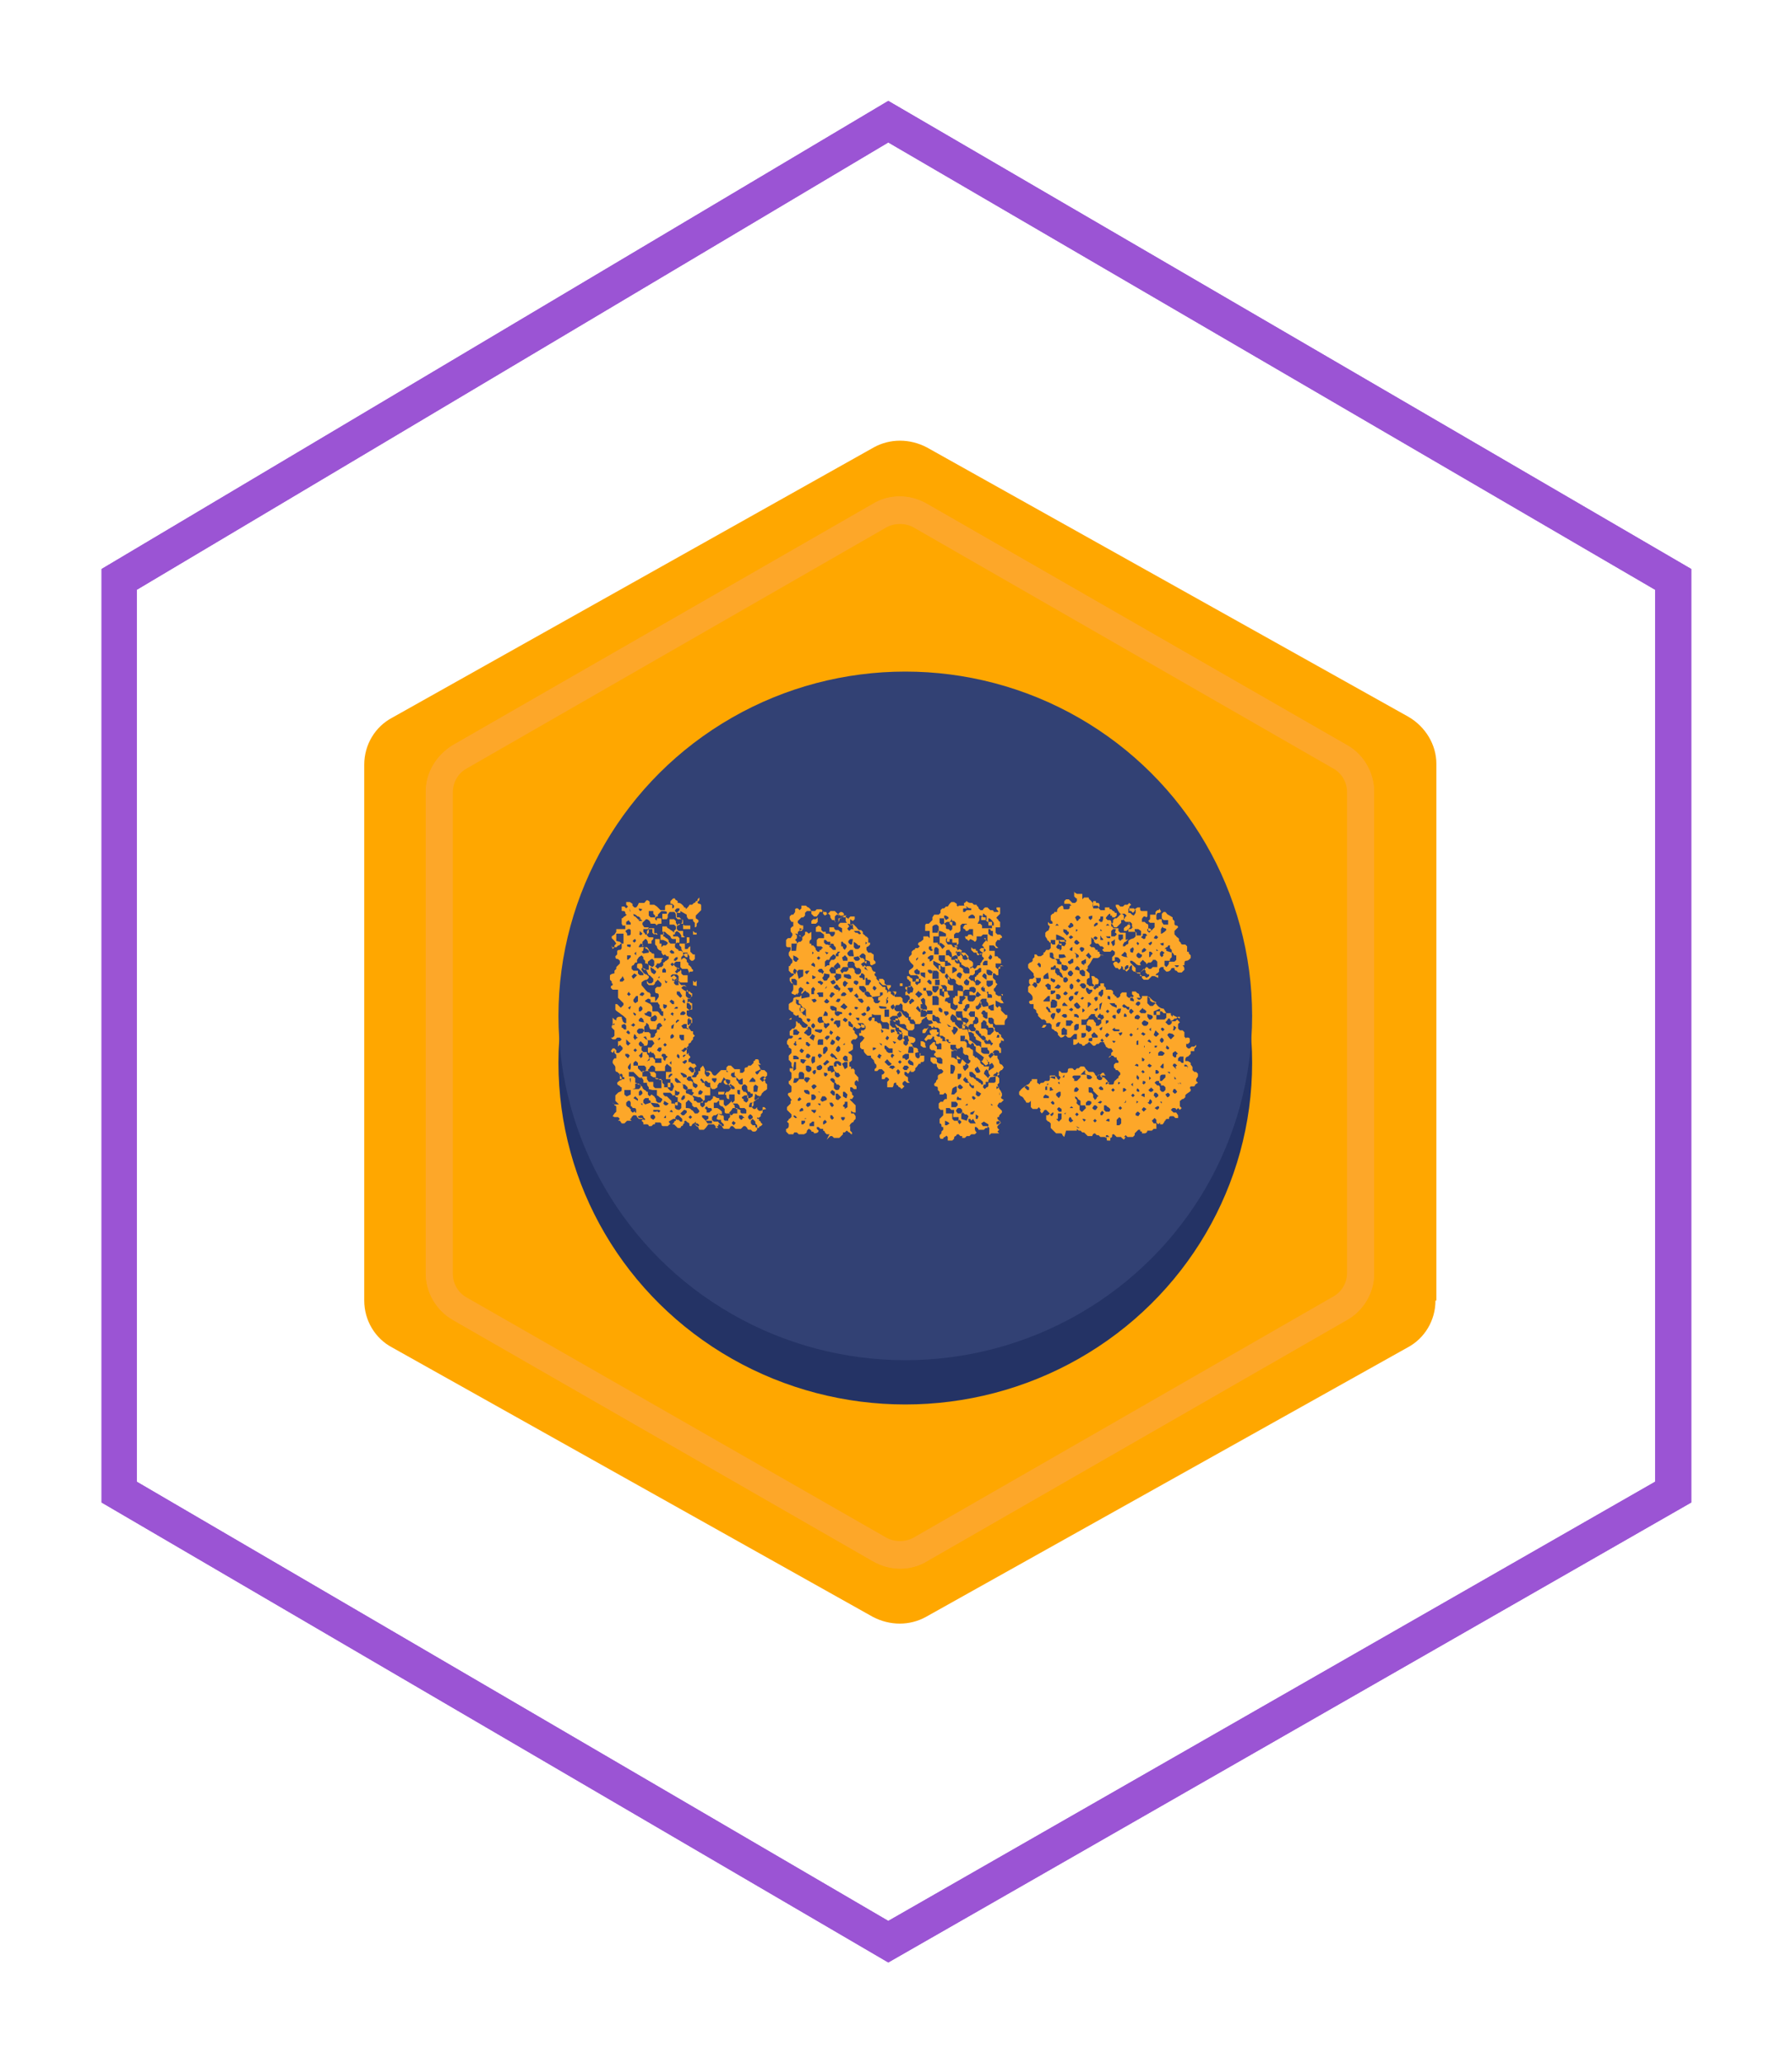 <?xml version="1.0" encoding="utf-8"?>
<!-- Generator: Adobe Illustrator 28.3.0, SVG Export Plug-In . SVG Version: 6.00 Build 0)  -->
<svg version="1.1" id="Camada_1" xmlns="http://www.w3.org/2000/svg" xmlns:xlink="http://www.w3.org/1999/xlink" x="0px" y="0px"
	 viewBox="0 0 198.4 228.4" style="enable-background:new 0 0 198.4 228.4;" xml:space="preserve">
<style type="text/css">
	.st0{fill:#9B54D4;}
	.st1{fill:#FFA700;}
	.st2{fill:none;}
	.st3{fill:#FDA729;}
	.st4{fill:#243365;}
	.st5{fill:#324174;}
</style>
<g id="Grupo_4122" transform="translate(-2042.955 675.064)">
	<g id="Caminho_3341">
		<path class="st0" d="M2141.3-457.9l-87.1-50.9v-103.3l87.1-51.8l88.9,51.8v103.3L2141.3-457.9z M2058.1-511.1l83.2,48.6l84.9-48.6
			v-98.7l-84.9-49.5l-83.2,49.5V-511.1z"/>
	</g>
	<g id="Grupo_2923" transform="translate(2083.282 -627.149)">
		<g id="Grupo_2610" transform="translate(0 0)">
			<g id="Polígono_14">
				<path class="st1" d="M118.6,96c0,2.2-1.2,4.2-3.1,5.2L62.2,131c-1.8,1-4,1-5.9,0L3.1,101.2c-1.9-1-3.1-3-3.1-5.2V36.7
					c0-2.2,1.2-4.2,3.1-5.2L56.4,1.6c1.8-1,4-1,5.9,0l53.3,29.8c1.9,1.1,3.1,3.1,3.1,5.2V96H118.6z"/>
			</g>
			<g id="Polígono_18">
				<path class="st1" d="M106.3,90.2c0,2.1-1.1,4.1-3,5.2l-41,23.8c-1.9,1.1-4.2,1.1-6,0l-41-23.8c-1.8-1.1-3-3-3-5.2V42.5
					c0-2.1,1.1-4.1,3-5.2l41-23.8c1.9-1.1,4.2-1.1,6,0l41,23.8c1.8,1.1,3,3.1,3,5.2V90.2z"/>
			</g>
			<g id="Polígono_19" transform="translate(111.81 6.143) rotate(90)">
				<g>
					<path class="st2" d="M86.8,0C89,0,91,1.2,92,3l26.7,46.5c1.1,1.8,1.1,4.1,0,6L92,102c-1.1,1.9-3.1,3-5.2,3H33.6
						c-2.2,0-4.1-1.2-5.2-3L1.7,55.5c-1.1-1.8-1.1-4.1,0-6L28.4,3c1.1-1.9,3.1-3,5.2-3H86.8z"/>
				</g>
				<g>
					<path class="st3" d="M33.6,1c-1.8,0-3.4,1-4.3,2.5L2.6,50c-0.9,1.5-0.9,3.4,0,5l26.7,46.5c0.9,1.6,2.6,2.5,4.3,2.5h53.3
						c1.8,0,3.4-1,4.3-2.5L117.8,55c0.9-1.5,0.9-3.4,0-5L91.2,3.5C90.3,2,88.6,1,86.8,1H33.6 M33.6,0h53.3C89,0,91,1.2,92,3
						l26.7,46.5c1.1,1.8,1.1,4.1,0,6L92,102c-1.1,1.9-3.1,3-5.2,3H33.6c-2.2,0-4.1-1.2-5.2-3L1.7,55.5c-1.1-1.8-1.1-4.1,0-6L28.4,3
						C29.4,1.2,31.4,0,33.6,0z"/>
				</g>
			</g>
			<g id="Polígono_20" transform="translate(111.81 6.143) rotate(90)">
				<g>
					<path class="st2" d="M86.8,0C89,0,91,1.2,92,3l26.7,46.5c1.1,1.8,1.1,4.1,0,6L92,102c-1.1,1.9-3.1,3-5.2,3H33.6
						c-2.2,0-4.1-1.2-5.2-3L1.7,55.5c-1.1-1.8-1.1-4.1,0-6L28.4,3c1.1-1.9,3.1-3,5.2-3H86.8z"/>
				</g>
				<g>
					<path class="st3" d="M33.6,3c-1.1,0-2.1,0.6-2.6,1.5L4.3,51c-0.5,0.9-0.5,2.1,0,3L31,100.5c0.5,0.9,1.5,1.5,2.6,1.5h53.3
						c1.1,0,2.1-0.6,2.6-1.5L116.1,54c0.5-0.9,0.5-2.1,0-3L89.4,4.5C88.9,3.6,87.9,3,86.8,3H33.6 M33.6,0h53.3C89,0,91,1.2,92,3
						l26.7,46.5c1.1,1.8,1.1,4.1,0,6L92,102c-1.1,1.9-3.1,3-5.2,3H33.6c-2.2,0-4.1-1.2-5.2-3L1.7,55.5c-1.1-1.8-1.1-4.1,0-6L28.4,3
						C29.4,1.2,31.4,0,33.6,0z"/>
				</g>
			</g>
		</g>
		<g id="Grupo_2611" transform="translate(21.502 12.901)">
			<g id="Elipse_1">
				<ellipse class="st4" cx="38.4" cy="56.8" rx="38.4" ry="37.8"/>
			</g>
			<g id="Elipse_2">
				<ellipse class="st5" cx="38.4" cy="51.6" rx="38.4" ry="38.1"/>
			</g>
			<g>
				<path class="st3" d="M7.4,42.2v-0.6H7.3c-0.2,0-0.2,0-0.2,0L7,41.4v-0.6c0.2,0,0.2-0.2,0.3-0.2s0.2-0.2,0.3-0.2
					c0,0-0.2,0-0.2-0.2c0,0,0-0.2-0.2-0.2S7,40,7,39.9c0,0,0,0,0-0.2c0,0,0,0,0-0.2h0.3l0.2,0.2l0.2-0.2l-0.2-0.2v-0.3L7.6,39h0.3
					l0.3,0.2v0.2l0.2,0.2h0.2c0.2-0.2,0.2-0.3,0.3-0.5c0.2,0,0.2,0,0.3,0s0.2,0,0.3,0c0.2-0.2,0.2-0.3,0.3-0.3c0,0,0.2,0,0.3,0.2
					v0.3h0.5l0.3,0.2l0.2,0.2l0,0l0.2,0.2h0.5c0-0.2,0-0.3,0-0.3c0-0.2,0-0.2,0.2-0.3h0.6c0,0.2,0,0.2,0,0.2v0.2
					c0.2,0,0.2-0.2,0.2-0.3l-0.2-0.2h-0.2v-0.3l0.3-0.3h0.2c0,0.2,0.2,0.2,0.3,0.3v0.2c0.2,0,0.3,0,0.5,0.2c0.2,0.2,0.2,0.2,0.2,0.3
					c0.2,0,0.2,0,0.2,0.2l0.2-0.2c0,0,0.2-0.2,0.2-0.3h0.3l0.2-0.2c0,0,0.2,0,0.2-0.2c0.2,0,0.2,0,0.2-0.2l0.2-0.2l0,0v0.3l-0.2,0.2
					V39c0,0.2,0.2,0.2,0.2,0.2s0.2,0,0.2,0.2v0.5l-0.6,0.6v0.3l0.3,0.2v0.2l-0.2,0.2v0.2c0,0,0,0.2-0.2,0.2v-0.5l-0.2-0.2v-0.2
					c-0.2,0-0.3,0-0.5,0c-0.2-0.2-0.2-0.3-0.2-0.5L13.5,40v0.2h-0.2h-0.2v0.5l0,0h0.3l0.2,0.2c0,0,0.2,0,0.2,0.2c0,0.2,0,0.2,0,0.3
					c0,0,0,0.2,0.2,0.2h0.6V42h-0.8c0-0.2,0-0.2,0-0.3c0-0.2,0-0.2,0-0.3h-0.5l-0.2,0.3V42l0.2,0.2h0.5v0.5l0.2,0.2h0.5v0.6L14,43.6
					v0.6l0,0h0.2c0.2,0,0.2-0.2,0.2-0.2s0.2,0,0.2-0.2v-0.2l0,0v0.9l0.3,0.3h0.2v0.5l-0.2,0.2h-0.2l-0.2-0.2l0,0v-0.3l-0.2-0.3H14
					l-0.2,0.2c0,0,0,0-0.2,0.2v0.3l0,0l0.2-0.2H14l0.2,0.2v0.2l0.2,0.2V46c0.2,0,0.2,0.2,0.3,0.2c0,0,0,0.2,0.2,0.3
					c0,0.2,0,0.2-0.2,0.2s-0.2,0-0.2,0.2l-0.2-0.5c-0.2,0-0.2,0-0.3,0s-0.2,0-0.3,0l-0.2-0.2c0-0.2,0-0.2,0-0.3c0-0.2,0-0.2,0-0.3
					h-0.2h-0.3l-0.2,0.2V46l0.2,0.2c0,0,0.2,0,0.2,0.2h0.2l0.2,0.2v0.3l0.2,0.2h0.5v0.2v0.6H14h-0.5l-0.2-0.2v-0.5l-0.2-0.2h-0.5
					l-0.2,0.2l0.2,0.2v0.3c0.2,0,0.2,0,0.3,0s0.2,0,0.3,0l0.2,0.2V48l0.2,0.2H14l0.2,0.2v0.3l0.2,0.2v0.2l0.3,0.2v0.2l-0.2,0.2h-0.2
					l0,0v0.5h0.2c0,0.2,0.2,0.2,0.2,0.3v0.3l-0.3,0.2h-0.2l0,0v0.5l0.2,0.2h0.2l0.2,0.2v0.5c-0.2,0-0.2,0-0.2,0.2l-0.2,0.2
					c0,0.2,0.2,0.3,0.3,0.5h0.2v0.3l0.2,0.2l-0.2,0.2v0.2l-0.2,0.2l-0.2,0.2V54v0.2c0,0,0,0.2,0.2,0.2c0,0.2-0.2,0.2-0.3,0.3v0.2
					l-0.2,0.2v0.8c-0.2,0-0.2,0-0.3,0l-0.2,0.2V56l0.2,0.2c0-0.2,0.2-0.2,0.2-0.3c0.2,0,0.2-0.2,0.3-0.2v0.2
					c0.2,0.2,0.2,0.2,0.2,0.3l-0.2,0.2v0.3h0.2l0.2,0.2h0.3l0.2,0.3c-0.2,0-0.2,0.2-0.3,0.2v0.3h0.2h0.5c0-0.2,0-0.2,0-0.3l0.3-0.3
					H16c0.2,0.3,0.2,0.5,0.3,0.6h0.5l0.2,0.2V58l0.2,0.2c0,0,0,0,0.2,0c0.2-0.2,0.2-0.2,0.3-0.3c0.2-0.2,0.2-0.2,0.3-0.3h0.6v0.2
					h0.2l-0.2-0.2v-0.3l0.2-0.2h0.3l0.2,0.2l0.2,0.2h0.6v0.2c0,0.2,0,0.2,0,0.2l0,0l0,0h0.3l0.2-0.2v-0.2c0-0.2,0.2-0.2,0.2-0.2
					s0.2,0,0.2-0.2h0.3l0.3-0.3v-0.2c0,0,0.2,0,0.2-0.2h0.2c0.2,0,0.2,0.2,0.2,0.3c0,0.2,0.2,0.2,0.2,0.3H22c0.2,0,0.2,0.2,0.3,0.3
					c0,0.2,0.2,0.3,0.3,0.3h0.2l0.3,0.3v0.3l-0.2,0.2c0,0-0.2,0-0.2,0.2l0,0c0.2,0.2,0.2,0.2,0.2,0.3c0,0.2,0.2,0.2,0.2,0.3v0.5
					c0,0-0.2,0.2-0.3,0.2l-0.3,0.3c0,0.2-0.2,0.3-0.2,0.3s-0.2,0.2-0.2,0.3c-0.2,0-0.2,0-0.3,0.2V61c0,0-0.2,0-0.2,0.2
					c0,0-0.2,0-0.2,0.2v0.3l0.2,0.2h0.2l0.2-0.2v0.2l0,0l0.2,0.2h0.2c0,0,0.2,0,0.2-0.2v-0.2h0.2c0,0,0,0,0.2,0.2L22.6,62v0.3
					l-0.2,0.2v0.2c-0.2,0.2-0.3,0.2-0.3,0.2C22,62.7,22,62.9,22,63l0,0l0,0h0.2v0.2c0,0,0.2,0,0.2,0.2l0.2,0.2l-0.2,0.2
					c0,0-0.2,0-0.2,0.2H22v-0.3l-0.2-0.2v-0.2L21.5,63l-0.2,0.2v0.3l0.2,0.2h0.3v0.2L22,64v0.2c-0.2,0.2-0.2,0.2-0.2,0.2
					s-0.2,0-0.3,0l-0.2-0.2h-0.2c-0.2,0-0.2-0.2-0.2-0.2l-0.2-0.2h-0.2l-0.3,0.3h-0.6c-0.2-0.2-0.2-0.2-0.3-0.3h-0.2l-0.2,0.3h-0.6
					c-0.2-0.2-0.2-0.3-0.3-0.5c0,0-0.2,0-0.3,0v0.2h-0.2L17.7,64h-0.3v-0.2l-0.2-0.2h-0.6L16.3,64l0,0l-0.2,0.2c-0.2,0-0.3,0-0.5,0
					L15.5,64c0,0,0-0.2-0.2-0.3l0.2-0.2l-0.2,0.2l-0.3-0.2c-0.2,0-0.2,0.2-0.3,0.3c-0.2,0-0.2,0-0.2-0.2s-0.2-0.2-0.2-0.2l-0.2-0.2
					c0,0-0.2,0-0.2,0.2H14l-0.2,0.2c0,0.2-0.2,0.2-0.2,0.2L13.5,64h-0.3l-0.2-0.2l-0.2-0.2h-0.5l-0.2,0.2h-0.5
					c-0.2,0-0.2-0.2-0.2-0.2s0-0.2-0.2-0.2h-0.5c0,0.2,0,0.2-0.2,0.2l-0.2,0.2h-0.3c0-0.2-0.2-0.2-0.2-0.2s-0.2,0-0.2-0.2H9.9
					l-0.2,0.2H9.4c0-0.2,0-0.2,0-0.2l-0.2-0.2l0.2-0.2H9.3c-0.2,0-0.2,0-0.2,0L8.9,63l-0.2-0.2c0,0,0-0.2-0.2-0.2H8.3l-0.2,0.2
					c0,0,0,0.2-0.2,0.2l0.2,0.2l0,0H7.6l-0.3,0.3H7l-0.2-0.3H6.6L6.8,63l-0.2-0.2H6.2L6,62.7l0.2-0.3l0.2-0.2v-0.5
					c0,0,0-0.2-0.2-0.2c0-0.2-0.2-0.2-0.2-0.3l0,0l0.2,0.2h0.5L6.3,61c0-0.2,0-0.2,0-0.3c0-0.2,0-0.2,0-0.3c0.2-0.2,0.2-0.2,0.3-0.3
					S7,60,7,59.8v-0.3c-0.2,0-0.2-0.2-0.3-0.2S6.5,59.2,6.5,59c0.2-0.2,0.3-0.3,0.5-0.3v-0.3l-0.2-0.2v-0.2c-0.2,0-0.2-0.2-0.3-0.2
					c-0.2,0-0.2-0.2-0.2-0.2v-0.3c0-0.2-0.2-0.3-0.3-0.5c0-0.2,0-0.3,0.2-0.5h0.2v-0.2v-0.2l-0.2-0.2v-0.3L6,55.7l-0.2-0.2L6,55.2
					h0.2l0.2,0.2v0.3c0,0,0.2,0,0.3,0l0.2-0.2c0,0,0,0,0.2-0.2v-0.2l-0.3-0.3l-0.2,0.2l0,0v-0.8v0.2h0.2l0.2-0.2l-0.2-0.2H6.5
					l-0.2,0.2H6l-0.2-0.2L6,54l0.2-0.2v-0.6l-0.3-0.3v-0.2L6,52.6l0.2-0.2h0.2v-0.3L6.2,52L6,51.8v0.8h0.2v-0.2h0.2v-0.2v-0.2
					c0-0.2,0.2-0.3,0.3-0.3H7C7,52,7.1,52,7.1,52.1c0,0.2,0.2,0.2,0.2,0.3h0.2c0-0.2,0-0.2,0-0.5c-0.2-0.2-0.3-0.3-0.6-0.5
					c-0.2-0.2-0.5-0.3-0.6-0.5v-0.6h0.2l0.2,0.2l0.2,0.2c0,0,0.2-0.2,0.3-0.3v-0.2c-0.2-0.2-0.2-0.2-0.3-0.3
					c-0.2-0.2-0.2-0.2-0.3-0.3v-0.9H6.2H6l-0.2-0.2v-0.2L6,48.2C6,48,6,48,5.9,48v-0.2l-0.2-0.2v-0.5c0.2-0.2,0.5-0.2,0.5-0.2v-0.3
					l0.2-0.2v-0.2l0.2-0.2l0.2-0.2v-0.3c-0.2-0.2-0.2-0.2-0.3-0.2c-0.2,0-0.2-0.2-0.2-0.3l0.2-0.2v-0.3c0-0.2,0.2-0.2,0.2-0.2
					c0.2,0,0.2,0,0.3-0.2v-0.5l0,0c-0.2,0-0.2,0.2-0.3,0.2c-0.2,0-0.2,0.2-0.3,0.2H5.9v-0.2L6,44.2L6.2,44v-0.2l0.2-0.2l-0.2-0.3
					l-0.3-0.3v-0.2l0.3-0.2l0.2-0.3v-0.3L6.5,42h0.9L7.4,42.2l0.2,0.3v0.2h0.2c0,0,0.2,0,0.2-0.2L8,42.3v-0.2L7.9,42H7.7L7.4,42.2
					L7.4,42.2z M7.1,47.2L7,47.4l-0.2,0.2v0.2h0.3l0.2-0.2L7.1,47.2z M6.8,43.4L7,43.6h0.2l0,0l0,0c0,0,0,0,0-0.2c0,0,0,0,0-0.2
					v-0.3c0,0,0,0,0-0.2c0,0,0,0,0-0.2H6.8c0,0,0,0-0.2,0c0,0,0,0-0.2,0v0.8L6.8,43.4L6.8,43.4z M6.8,58v0.2c0,0,0,0,0,0.2
					c0,0,0,0,0,0.2h0.5l0,0v-0.2c-0.2,0-0.2,0-0.2-0.2c0,0,0-0.2-0.2-0.2l-0.2,0.2L6.8,58z M7,52.6v0.3c0.2,0,0.2,0.2,0.3,0.2h0.2
					c0-0.2,0-0.2,0-0.3s0-0.2-0.2-0.3L7,52.6L7,52.6z M7.6,43.7L7.6,43.7L7.6,43.7L7.6,43.7v0.2L7.9,44C8,44,8,43.9,8,43.7L7.6,43.7
					L7.6,43.7z M7.7,45.4l0.2-0.2L8,45.1v-0.2H7.6c0,0,0,0,0,0.2c0,0,0,0,0,0.2v0.2C7.6,45.2,7.6,45.4,7.7,45.4
					C7.6,45.4,7.7,45.4,7.7,45.4z M7.7,54.4l-0.2-0.2l0,0v0.5l0.2,0.2L8,54.6C7.9,54.6,7.9,54.6,7.7,54.4
					C7.9,54.6,7.7,54.4,7.7,54.4z M7.7,56.3L7.7,56.3L7.9,56l-0.2-0.2H7.6H7.4V56L7.7,56.3L7.7,56.3z M8,60.3V60v-0.2H7.7
					c0,0,0,0-0.2,0c0,0,0,0-0.2,0v0.5c0.2,0.2,0.2,0.2,0.3,0.2L8,60.3z M8,61.2L7.9,61H7.7l-0.2,0.2c0,0.2,0,0.3,0,0.3l0.2,0.2
					c0,0,0.2,0,0.2,0.2H8v-0.2V61.2z M8,41.3c-0.2-0.2-0.2-0.2-0.2-0.3l-0.3,0.2v0.3H8L8,41.3L8,41.3z M7.6,49.2l0.2,0.2l0,0
					l0.2-0.2c-0.2-0.2-0.2-0.2-0.2-0.3L7.6,49.2L7.6,49.2z M7.7,53.2l-0.2,0.2l0.2,0.2h0.2v-0.2L7.7,53.2L7.7,53.2z M7.9,39.7
					L7.9,39.7c0,0.2,0,0.2,0,0.3c0,0,0,0,0.2,0.2h0.2v0.2c0,0,0,0.2,0.2,0.2l0.2,0.2l0.2,0.2l0.2-0.2c-0.2-0.2-0.2-0.2-0.3-0.2
					s-0.2-0.2-0.3-0.2L8,40.2L7.9,39.7z M7.7,46.5L7.7,46.5L7.7,46.5C7.7,46.6,7.7,46.6,7.7,46.5C7.7,46.6,7.7,46.5,7.7,46.5z
					 M8,50.5L8,50.5l-0.3,0.2l0,0l0.2,0.2L8,50.6V50.5z M7.7,57.2v0.2l0.2,0.2l0,0L8,57.4v-0.2c0,0,0,0,0-0.2c0,0,0,0,0-0.2
					L7.7,57.2L7.7,57.2z M8,47.8L8,47.8L8,47.8L8,47.8L8,47.8z M8,59v-0.3v-0.2H7.9v0.2L8,59z M9.6,45.5l-0.2-0.2v-0.2l-0.2-0.2
					l-0.3,0.2l-0.2,0.3v0.3H8.5L8.3,46c0,0-0.2,0-0.2,0.2v0.2l0.2,0.2c0.2,0,0.3,0,0.3,0h0.2v0.3l0.2,0.2h0.2c0.2,0,0.2,0,0.2,0
					v-0.2l-0.2-0.2c0,0,0,0-0.2-0.2s-0.2-0.2-0.3-0.2V46c0-0.2,0.2-0.2,0.2-0.2c0.2,0,0.2,0,0.3,0L9.3,46v0.3l0.2,0.2h0.3h0.2v-0.2
					c0-0.2,0-0.2,0-0.2V46l-0.2-0.2H9.6V45.5z M8.3,47.5l0.2-0.2l0.2-0.2l-0.3-0.2c-0.2,0.2-0.2,0.2-0.3,0.3
					C8.2,47.4,8.2,47.4,8.3,47.5C8.3,47.4,8.3,47.5,8.3,47.5z M8.9,58.4l-0.6-0.6H8.2c0,0,0,0-0.2,0c0,0,0,0-0.2,0v0.5
					c0.2,0,0.3,0,0.5,0l0.2,0.2v0.5c0,0,0.2,0,0.3,0.2c0.2,0,0.3,0,0.3,0c0,0.2,0.2,0.2,0.2,0.3c0,0.2,0.2,0.2,0.2,0.3
					c0.2,0,0.2,0.2,0.3,0.2S9.9,60,9.9,60v0.3l0.2,0.2l0.2-0.2l0.3,0.2l0.2,0.3V61l0.2,0.2h0.3l0.2-0.3c0-0.2-0.2-0.2-0.3-0.3
					c-0.2-0.2-0.3-0.2-0.3-0.2V60v-0.2h-0.5L10,59.7v-0.2c-0.2-0.2-0.2-0.3-0.2-0.5H9.4l0,0v-0.3l-0.2-0.3L8.9,58.4
					C9.3,58.6,9.3,58.4,8.9,58.4C9.1,58.4,9.1,58.4,8.9,58.4z M8.2,59.7h0.3h0.2c0,0,0,0,0.2,0l0.2-0.2v-0.2l-0.2-0.2H8.6H8.5v0.5
					L8.2,59.7L8.2,59.7z M8.6,62.3V62c0,0,0-0.2-0.2-0.2s-0.2,0-0.3-0.2H8v0.5l0.2,0.2c0,0,0.2,0,0.2-0.2
					C8.5,62.4,8.6,62.3,8.6,62.3z M8.8,57.1v-0.3c-0.2-0.2-0.2-0.2-0.3-0.2l-0.2,0.2v0.3H8.8L8.8,57.1v0.3l0.2,0.2c0,0,0,0,0.2,0.2
					h0.2l0.3-0.2v-0.3l-0.2-0.2H8.8z M8.5,43.1c-0.2,0-0.2,0.2-0.3,0.2l0.2,0.2l0.2-0.2C8.5,43.2,8.6,43.2,8.5,43.1L8.5,43.1z
					 M8.3,52.8L8.3,52.8L8.3,52.8l0.2-0.2l-0.2-0.2c-0.2,0.2-0.2,0.2-0.3,0.2L8.3,52.8z M8.3,49.8V50l0.2,0.2L8.8,50v-0.2
					c0,0,0,0,0-0.2s0,0,0-0.2H8.6L8.3,49.8z M8.3,54L8.3,54l0.2,0.3c0-0.2,0.2-0.2,0.3-0.3c0,0-0.2,0-0.2-0.2l-0.2-0.2L8.3,54z
					 M8.3,55.4l0.2,0.2l0.2-0.2l-0.2-0.2C8.5,55.2,8.5,55.2,8.3,55.4L8.3,55.4z M8.6,48.6l-0.2-0.2L8.6,48.6l-0.2,0.2L8.6,48.6
					L8.6,48.6z M8.6,51.4L8.6,51.4l-0.3-0.2v0.2l0.2,0.2L8.6,51.4z M8.8,61v-0.2l-0.3-0.3l-0.2,0.2l0,0L8.8,61L8.8,61z M8.6,44.5
					L8.6,44.5l-0.2,0.2l0.2,0.2V44.5L8.6,44.5L8.6,44.5L8.6,44.5L8.6,44.5z M9.3,52.3L9.3,52.3h0.3c-0.2,0-0.2-0.2-0.2-0.3l-0.2-0.2
					H9.1L8.9,52v0.2L9.3,52.3L9.3,52.3L9.3,52.3z M8.8,62.7c0,0.2,0.2,0.2,0.3,0.2c0.2,0,0.2,0,0.3,0.2h0.2c0-0.2-0.2-0.2-0.2-0.3
					c0-0.2-0.2-0.2-0.3-0.2C8.9,62.7,8.9,62.7,8.8,62.7C8.9,62.7,8.9,62.7,8.8,62.7L8.8,62.7z M9.1,50.5C8.9,50.5,8.9,50.5,9.1,50.5
					c-0.2,0.2-0.2,0.2-0.2,0.3v0.3h0.2l0.2-0.2v-0.2L9.1,50.5z M8.9,39.7L8.9,39.7C8.9,40,9.1,40,9.1,40l0.2-0.2L8.9,39.7L8.9,39.7
					L8.9,39.7z M8.9,42.5l0.2,0.2l0,0l0.2-0.2l-0.3-0.3V42.5z M8.9,43.9V44h0.3l0.2-0.2l0,0c-0.2-0.2-0.2-0.2-0.3-0.2L8.9,43.9z
					 M9.3,49.4l0.2-0.2c0-0.2-0.2-0.2-0.3-0.2c-0.2,0.2-0.2,0.2-0.2,0.3l0,0l0,0L9.3,49.4L9.3,49.4z M9.3,53.5l0.2-0.3l-0.2-0.2H8.9
					l-0.2,0.2v0.2l0.2,0.2L9.3,53.5L9.3,53.5z M9.3,54.6C9.3,54.6,9.3,54.4,9.3,54.6c-0.2-0.2-0.2-0.2-0.2-0.2l-0.2,0.2v0.2l0.2,0.2
					h0.2l0.2-0.2L9.3,54.6L9.3,54.6z M8.9,56C8.9,56.1,9.1,56.1,8.9,56c0.2,0.2,0.2,0.2,0.2,0.3l0.2-0.2V56c0,0,0,0,0-0.2
					c0,0,0,0,0-0.2L8.9,56L8.9,56z M9.1,59.8L9.1,59.8L8.9,60c0,0,0,0,0,0.2c0,0,0,0,0,0.2h0.2l0.2-0.2C9.3,60,9.3,60,9.1,59.8
					C9.1,60,9.1,60,9.1,59.8z M9.3,41.1l-0.2-0.2H8.9v0.2l0,0l0,0H9.3L9.3,41.1z M9.1,47.8L9.1,47.8L9.1,47.8L9.1,47.8L9.1,47.8z
					 M9.3,61.5v-0.2H9.1L9.3,61.5L9.3,61.5z M10,44.6v-0.2l-0.2-0.2c0,0-0.2,0-0.2-0.2c-0.2,0-0.2,0.2-0.2,0.2c0,0.2,0,0.2-0.2,0.3
					l0.2,0.2L10,44.6L10,44.6z M9.7,48.8c0.2,0.2,0.2,0.2,0.3,0.2s0.2,0.2,0.2,0.2c0,0.2,0,0.3,0,0.3h0.5c0,0.2,0,0.2,0,0.3v0.2V50
					l0.2-0.2l0.2-0.3v-0.2c0-0.2-0.2-0.2-0.2-0.2c-0.2,0-0.2-0.2-0.2-0.2v-0.3l0.2-0.2h0.2c0.2,0,0.2,0,0.3-0.2v-0.2l-0.2-0.2
					c0,0,0,0-0.2-0.2c-0.2,0.2-0.2,0.2-0.3,0.3c0,0,0,0.2-0.2,0.3c-0.2,0-0.3,0-0.5,0l-0.2-0.2v-0.3L10,48h0.3l0.2-0.2v-0.3
					l-0.2-0.2c0,0,0,0-0.2-0.2H10l-0.3-0.6c-0.2-0.2-0.5-0.2-0.5-0.2v0.2l0.2,0.3c0.2,0.2,0.2,0.2,0.3,0.2s0.2,0.2,0.3,0.2v0.2
					l-0.2,0.2c-0.3,0-0.5,0.2-0.6,0.3v0.3L9.7,48.8L9.7,48.8z M9.6,51.5l0.5,0.2l0,0h0.2c0-0.2,0-0.2,0-0.3c0-0.2,0-0.2-0.2-0.3H9.9
					l-0.2,0.2c-0.2,0-0.2,0-0.2,0L9.6,51.5L9.6,51.5z M11.4,56.9c0-0.2,0-0.2,0-0.3c0-0.2,0-0.2,0-0.3l0,0h-0.5h-0.2V56l-0.2-0.3
					h-0.2c0-0.2-0.2-0.2-0.2,0c-0.2,0-0.2,0-0.2-0.3c0-0.2,0-0.3,0-0.3h0.2c0.2,0,0.2,0,0.3-0.2c0.2-0.2,0.2-0.2,0.2-0.3l-0.2-0.3
					h-0.5c-0.2-0.2-0.2-0.5-0.3-0.6H9.7c0,0.2,0,0.2-0.2,0.2L9.4,54c0.2,0,0.2,0.2,0.3,0.2c0.2,0,0.2,0.2,0.2,0.2
					c0,0.2,0,0.5-0.2,0.5H9.4l-0.2,0.2v0.3l0.2,0.2h0.2c0.2,0,0.2,0,0.2,0v0.2l0.2,0.2c0,0.2,0,0.2,0,0.2c0.2,0,0.3,0,0.5,0
					c0,0.2,0.2,0.2,0.2,0.3c0,0.2,0,0.2,0,0.3h0.9V56.9z M10.8,58.4h-0.3l-0.3-0.2V58L10,57.7H9.7c0,0,0,0-0.2,0c0,0,0,0-0.2,0v0.6
					l0,0h0.5l0,0v0.3l0.2,0.3h0.5c0,0.2,0,0.3,0,0.5l0.2,0.2h0.5h0.2V59c0,0,0,0,0-0.2c0,0,0,0,0-0.2h-0.6l0,0l-0.2-0.2
					C10.8,58.6,10.8,58.4,10.8,58.4z M10.2,61.2L10.2,61.2l0.2,0.3l0.2,0.2h0.2h0.2c0,0,0,0,0.2,0v-0.2l-0.2-0.2L10.2,61.2V61
					L10,60.9v-0.2H9.6l-0.2,0.2v0.3l0.2,0.2L10.2,61.2L10.2,61.2z M11.6,42.2c0,0.2,0,0.2,0,0.3c0,0.2,0,0.2,0,0.3
					c0.2,0,0.3,0.2,0.3,0.2c0.2,0,0.2,0.2,0.3,0.2v0.2l0.2,0.2h0.2h0.2c0,0,0,0,0.2,0v-0.5h-0.3c-0.2,0-0.3-0.2-0.3-0.3L12,42.5
					l-0.2-0.2h-0.3v-0.6l0,0H12c0,0.2,0.2,0.2,0.3,0.3s0.3,0.2,0.3,0.2l0.2,0.2v-0.2l0.2-0.2v-0.3l-0.2-0.2c-0.2,0-0.5,0-0.5,0v-0.6
					h0.5l0.2,0.2v0.2l0.2,0.3c0.2,0,0.2-0.2,0.3-0.2c0.2,0,0.2-0.2,0.2-0.2v-0.3h-0.5l-0.2-0.2c0-0.3,0-0.5-0.2-0.6h-0.5l-0.2,0.3
					v0.3L12,40.9h-0.5v-0.6l0,0h0.3H12v-0.2C11.9,40,11.7,40,11.4,40l-0.2,0.2c0,0,0,0-0.2,0.2v0.2c-0.2,0-0.2,0-0.3,0.2v-0.3
					l-0.2-0.2v-0.3h-0.5l0,0l0,0v0.5l0.2,0.2c0.2,0,0.3,0,0.5,0v0.2l0.2,0.2c-0.2,0.2-0.2,0.3-0.2,0.3s-0.2,0-0.5,0
					c0-0.2-0.2-0.5-0.5-0.5l-0.2,0.2c0,0,0,0-0.2,0.2v0.2l0.2,0.3H10L9.9,42H9.4v0.3c0.2,0.2,0.2,0.2,0.2,0.3h0.2l0.2-0.2
					c0-0.2,0-0.2,0-0.5h0.6c0,0.2,0,0.3,0,0.5l0.2,0.2h0.9L11.6,42.2L11.6,42.2z M11.6,44.9v0.3l-0.2,0.2v0.2l-0.2,0.2h-0.3
					c0,0.2-0.2,0.3-0.2,0.3l0.3,0.3l0.2-0.2h0.2l0.2-0.2v-0.3l0,0c0.2,0,0.2-0.2,0.3-0.2s0.2-0.2,0.3-0.2v-0.3H12l-0.2-0.2
					L11.6,44.9L11.6,44.9l-0.2-0.3v-0.2c-0.2,0-0.5-0.2-0.5-0.5l0,0l-0.2-0.2v-0.2v-0.2c0,0,0,0,0-0.2h0.5c0,0.2,0,0.2,0,0.3v0.2
					h0.2V44l0.2-0.2h0.3c0.2-0.2,0.2-0.2,0.2-0.3c-0.2-0.2-0.3-0.2-0.5-0.3c-0.2,0-0.3,0-0.3,0v-0.6h-0.3l-0.2-0.2l-0.2,0.2
					l-0.2-0.2V42H10l-0.2,0.2v0.5l0.2,0.2c0.2,0,0.3,0,0.5,0v0.2l-0.2,0.2v0.3H9.9c0-0.2,0-0.3-0.2-0.5H9.6l-0.3,0.3v0.2
					c0,0,0,0,0,0.2c0,0,0,0,0,0.2h0.5c0.2,0.2,0.2,0.3,0.3,0.5c0.2,0,0.2,0.2,0.3,0.2c0.2,0,0.2,0,0.2,0.2v0.6l-0.2-0.2
					c-0.2,0-0.3,0.2-0.5,0.3v0.3l0.5,0.3l0.2-0.2v-0.8H11.6z M10.2,50.3v-0.5l0,0L10,49.7H9.9l-0.3,0.2V50L10.2,50.3L10.2,50.3
					l0.2,0.3v0.5h0.5c0.2,0,0.2,0.2,0.3,0.2c0,0.2,0.2,0.2,0.2,0.3h0.2v-0.5c-0.2,0-0.2,0-0.2-0.2l-0.2-0.2v-0.3
					c0,0-0.2-0.2-0.2-0.3h-0.8V50.3z M10.8,53.1h-0.6C10,52.9,10,52.6,10,52.6l-0.2-0.2H9.7v0.2c0,0,0,0-0.2,0.2v0.2v0.2
					c0,0,0,0,0,0.2H10l0.2,0.2v0.5V54h0.3l0.2-0.2v-0.2l0.2-0.2V53.1h0.3v-0.2l0.3-0.2l-0.2-0.3h-0.2l-0.2,0.2v0.2L10.8,53.1
					L10.8,53.1z M9.6,56.7L9.6,56.7l0.5-0.2v-0.3C9.9,56.6,9.7,56.7,9.6,56.7z M9.9,62.3L9.9,62.3V62l0,0V62.3L9.9,62.3z M10.2,51.8
					V52c0,0,0,0.2,0.2,0.2h0.3c0.2-0.2,0.2-0.2,0.2-0.3v-0.2l-0.2-0.2L10.2,51.8L10.2,51.8z M10.3,46.8L10.3,46.8l0.3,0.2l0.2-0.2
					v-0.2c-0.2,0-0.2-0.2-0.3-0.2s-0.2-0.2-0.3-0.2v0.3L10.3,46.8z M11.6,57.7h-0.5h-0.2c0,0,0,0-0.2,0c0,0,0-0.2,0-0.3
					c0-0.2-0.2-0.2-0.2-0.3h-0.2l-0.2,0.2c0,0.2-0.2,0.2-0.2,0.3l0.2,0.2h0.5l0.2,0.2v0.5h0.2l0.2,0.2c0.2,0,0.3,0,0.3,0v0.3
					l0.2,0.2c0,0.2,0,0.2,0,0.3H12c0,0,0,0,0.2,0c0,0,0,0,0.2,0v-0.5c0,0,0,0,0-0.2c0,0,0,0,0-0.2h-0.5l0,0v-0.8h0.6l0,0v-0.5
					L12,56.9l-0.2,0.3v0.5H11.6z M10.2,62.6v0.3l0.3,0.2l0.2-0.2v-0.2l-0.2-0.2L10.2,62.6L10.2,62.6z M11.4,41.4
					c-0.2,0-0.5,0-0.5,0.2l-0.2-0.2v-0.2l0.2-0.2c0,0,0,0,0-0.2h0.5l0,0V41.4z M10.9,55.4L10.9,55.4v0.2V55.4l0.3,0.2l0.2-0.2v-0.3
					h-0.3L10.9,55.4z M10.9,63.6L10.9,63.6L10.9,63.6L10.9,63.6L10.9,63.6z M10.9,62.1l0.2,0.2l0.2-0.2L11.1,62h-0.2c0,0,0,0-0.2,0
					c0,0,0,0-0.2,0v0.2H10.9z M11.1,54.3l0.2-0.2l0,0L11.1,54c0,0,0,0,0,0.2C10.9,54.1,10.9,54.1,11.1,54.3L11.1,54.3L11.1,54.3z
					 M11.2,47.2L11.2,47.2l-0.2,0.2h0.2V47.2z M11.9,56.3l0.2-0.2L11.9,56c0,0,0-0.2-0.2-0.2h-0.2L11.4,56l0.2,0.2v0.2l0.2,0.2
					L11.9,56.3z M11.6,46.8c0.2,0,0.2,0,0.3,0v-0.3l-0.2-0.2l-0.2,0.2V46.8z M11.6,50.3L11.6,50.3C11.6,50.3,11.6,50.5,11.6,50.3
					c0,0.2,0,0.2,0,0.3c0,0,0,0.2,0.2,0.2l0.2-0.2v-0.2L11.6,50.3z M11.6,61.3l0.2,0.2h0.2l0.2-0.2L11.7,61
					C11.7,61.2,11.6,61.3,11.6,61.3z M11.6,60.1v0.2l0.2,0.2h0.2l0.5,0.5v0.3h0.3l0.2,0.2h0.2V61c0,0,0,0,0-0.2c0,0,0,0,0-0.2
					c-0.2,0-0.2,0-0.3-0.2c-0.2,0-0.2,0-0.3,0c0-0.2-0.2-0.2-0.2-0.3L12,60.1H11.6z M11.9,48l0.2-0.2c-0.2,0-0.2,0-0.3-0.2v0.2
					L11.9,48L11.9,48z M11.7,51.8L11.7,51.8c0,0.2,0,0.2,0,0.2s0,0,0,0.2l0,0l0.2-0.2L11.7,51.8L11.7,51.8z M11.7,53.4L11.7,53.4
					L11.7,53.4v-0.2V53.4z M12,54.8l-0.2-0.2l-0.2,0.2l0.2,0.2L12,54.8z M11.9,62.6C11.9,62.6,11.9,62.7,11.9,62.6
					c-0.2,0.2-0.2,0.2-0.2,0.3h0.2C11.9,62.7,11.9,62.6,11.9,62.6z M12.6,58.1V58h-0.2l-0.2,0.2c0,0.2,0,0.3,0,0.3L12.6,58.1
					C12.5,58.3,12.6,58.3,12.6,58.1z M12.8,59.4L12.8,59.4L12.6,59h-0.5c0,0,0,0,0,0.2c0,0,0,0,0,0.2v0.2l0.3,0.3h0.2L12.8,59.4z
					 M12.2,63.3l0.2,0.3h0.2l0.2-0.2c0,0,0-0.2,0.2-0.2v-0.2h-0.3L12.2,63.3z M12.5,48.6L12.5,48.6v-0.2V48.6L12.5,48.6z M12.5,44.3
					l-0.2,0.2l0.2,0.2h0.3v-0.2L12.5,44.3z M12.8,45.9l-0.2-0.2l-0.2,0.2l0.2,0.2l0,0L12.8,45.9z M12.3,50l0.3,0.3h0.2V50l-0.3-0.2
					L12.3,50z M12.8,62.3c-0.2,0-0.2-0.2-0.2-0.2L12.5,62l-0.2,0.2L12.8,62.3L12.8,62.3z M12.8,47.1L12.8,47.1l-0.3,0.2
					c0,0,0.2,0.2,0.2,0.3h0.2c0,0,0,0,0.2-0.2L12.8,47.1L12.8,47.1z M12.8,51.4l-0.2-0.2l-0.2,0.2l0.3,0.2V51.4z M12.8,52.5
					L12.8,52.5L12.8,52.5l-0.3,0.2v0.3h0.2L12.8,52.5z M12.5,54.1c0.2,0,0.3-0.2,0.3-0.3l-0.2-0.2l-0.2,0.2V54.1z M12.5,55.5
					L12.5,55.5L12.5,55.5C12.6,55.5,12.6,55.5,12.5,55.5l0.2-0.2L12.5,55.5L12.5,55.5z M12.5,56.6l-0.2,0.2l0.2,0.2V56.6L12.5,56.6z
					 M13.1,45.1c-0.2,0-0.2,0.2-0.3,0.2v0.2h0.2l0.2-0.2V45.1z M13.2,47.5l-0.2,0.2c0,0-0.2,0-0.2,0.2V48l0.2,0.2h0.3l0,0v-0.5l0,0
					h-0.2V47.5z M14.2,43.6v-0.3v-0.2v-0.2c-0.2,0-0.2,0-0.3,0s-0.2,0-0.3,0v-0.2l-0.2-0.3l-0.3-0.2l-0.2,0.2c0,0.2,0,0.2-0.2,0.2
					v0.2h0.5l0.2,0.2c0,0.2,0,0.2,0,0.3s0,0.2,0,0.3H14.2z M13.1,46.5l-0.2,0.2l0,0l0.2,0.2l0.2-0.2c0,0,0.2,0,0.2-0.2l-0.2-0.2
					h-0.2V46.5z M13.6,59L13.6,59c0.2,0.2,0.2,0.3,0.2,0.5s0.2,0.2,0.3,0.3h0.2v-0.3L14,59.2h-0.2L13.6,59L13.6,59l-0.2-0.2l0,0
					l-0.3-0.3h-0.2v0.3l0.2,0.2H13.6v0.2l0,0V59z M12.9,59.8v0.6h0.3l0.2-0.2v-0.2L13.2,60L12.9,59.8L12.9,59.8z M12.9,61.2v0.6
					c0.2,0.2,0.3,0.2,0.5,0.2l0.2-0.2v-0.5l-0.3-0.2L12.9,61.2L12.9,61.2z M12.9,62.9L12.9,62.9l0.2,0.2h0.2l0.2,0.2h0.2v-0.3
					l-0.2-0.2c0,0,0,0-0.2-0.2h-0.2L12.9,62.9z M13.4,39.9v-0.2h-0.3l-0.2,0.2V40l0.2,0.2L13.4,39.9z M13.6,44.2v0.2l0.2,0.2v0.2
					l0.3,0.3h0.2l0,0l0,0v-0.5H14h-0.2L13.6,44.2V44l-0.2-0.2v-0.3h-0.3l-0.2,0.2V44l0.2,0.2c0,0,0.2,0,0.2,0.2h0.3V44.2z
					 M13.4,48.9c-0.2,0-0.2,0-0.3,0v0.3l0.2,0.2c0,0,0,0,0.2,0.2l0.2-0.2L13.4,48.9L13.4,48.9z M13.2,54.8v-0.3l0,0V54.8L13.2,54.8
					L13.2,54.8z M13.4,56l-0.2-0.2l0,0L13.1,56c0,0.2,0.2,0.3,0.3,0.3V56L13.4,56L13.4,56z M13.2,50.8L13.2,50.8v-0.2h-0.2l-0.2,0.2
					C13.2,50.8,13.2,50.8,13.2,50.8z M13.4,52.1L13.2,52l-0.2,0.2v0.2L13.4,52.1z M13.2,57.4L13.2,57.4L13.2,57.4L13.2,57.4
					L13.2,57.4z M13.2,53.5L13.2,53.5v-0.3V53.5L13.2,53.5z M13.6,55.4C13.6,55.5,13.7,55.5,13.6,55.4c0.2,0.2,0.2,0.2,0.3,0.2
					l0.2-0.2c0,0,0,0,0.2-0.2L14,55.1l-0.2,0.2C13.7,55.4,13.6,55.4,13.6,55.4z M13.6,51.5L13.6,51.5c0.2,0,0.3,0,0.3,0l0.2-0.2
					l-0.2-0.2h-0.2l-0.2,0.2V51.5z M14.5,53.1L14.5,53.1l-0.3-0.2v-0.2c0-0.2,0-0.2,0-0.2h-0.3l-0.3,0.2l0.2,0.3c0.2,0,0.2,0,0.3,0
					S14.3,53.1,14.5,53.1z M13.9,53.7L13.9,53.7c-0.2,0-0.2,0-0.3,0c-0.2,0,0,0-0.2,0V54l0.2,0.3h0.3V53.7L13.9,53.7z M13.6,58.1
					C13.7,58.1,13.7,58.1,13.6,58.1c0.2,0.2,0.2,0.2,0.2,0.3H14h0.2v-0.2c-0.2-0.2-0.3-0.2-0.5-0.3h-0.2L13.6,58.1L13.6,58.1z
					 M13.9,60.4c-0.2,0-0.2,0.2-0.3,0.3v0.2h0.2l0.2-0.2V60.4L13.9,60.4z M13.7,48.6c0.2,0.2,0.3,0.2,0.5,0.3l0,0v-0.5L14,48.3h-0.2
					l-0.2,0.2L13.7,48.6L13.7,48.6z M13.7,56.7c0.2,0.2,0.2,0.2,0.3,0.2l0.2-0.2v-0.2H14C13.9,56.6,13.9,56.6,13.7,56.7
					C13.7,56.6,13.7,56.6,13.7,56.7L13.7,56.7z M14.2,62.3v-0.2C14,62,14,62,13.9,62l-0.2,0.2l-0.2,0.2l0.2,0.2h0.2L14.2,62.3z
					 M13.7,50l0.2,0.2H14v-0.3l-0.2-0.2h-0.2C13.9,49.7,13.9,49.8,13.7,50z M14.8,60.4l0.2,0.3c0,0.2,0,0.3,0,0.3h0.2l0.2,0.2h0.2
					c0,0,0,0,0.2,0c0,0,0,0,0.2,0v-0.3l-0.3-0.3h-0.2L14.8,60.4l0.2-0.3L14.8,60c0-0.2,0-0.3,0-0.3h-0.5l-0.2,0.2
					c0,0.2,0,0.3,0.2,0.3C14.6,60.3,14.6,60.4,14.8,60.4z M14.3,40L14.3,40L14.3,40L14.3,40L14.3,40L14.3,40z M14.6,49.7
					c0-0.2,0.2-0.2,0.2-0.3v-0.3c-0.2,0-0.2-0.2-0.3-0.2h-0.2h-0.2v0.5l0.2,0.2L14.6,49.7L14.6,49.7z M14.8,50.9L14.8,50.9
					c0-0.2,0-0.3,0-0.3v-0.2c0,0,0,0,0-0.2c-0.2,0-0.3-0.2-0.3-0.2l-0.3,0.2v0.5l0.2,0.2H14.8z M14.9,59.4c0,0.2,0,0.3,0,0.3V59.4
					l0.3,0.2l0.2-0.2c0-0.2,0-0.2-0.2-0.3c-0.2,0-0.2-0.2-0.3-0.2v-0.2l-0.2-0.2v-0.2h-0.3c-0.2,0.2-0.2,0.2-0.2,0.3l0.2,0.2h0.3
					l0.2,0.2C14.8,59.2,14.9,59.2,14.9,59.4z M15.1,62.4h0.3l0.2-0.2c0-0.2-0.2-0.3-0.3-0.5h-0.3l-0.2-0.2v-0.2l-0.2-0.2l-0.2-0.2
					c0,0-0.2,0.2-0.3,0.3v0.2c0,0,0,0,0,0.2c0,0,0,0,0,0.2c0.3,0,0.5,0,0.6,0.2C14.8,62,14.9,62.1,15.1,62.4z M14.5,51.8L14.3,52
					v0.2c0,0,0,0,0,0.2c0,0,0,0,0,0.2h0.2c0,0,0-0.2,0.2-0.2v-0.2V52h-0.2V51.8z M14.6,63l0.2-0.2l-0.2-0.2l-0.2,0.2L14.6,63
					L14.6,63z M14.6,57.2C14.5,57.2,14.5,57.2,14.6,57.2c-0.2,0.2-0.2,0.2-0.2,0.3l0.2,0.2c0,0,0,0,0.2,0.2l0.3-0.2v-0.2L14.6,57.2z
					 M14.8,53.7L14.8,53.7l0.2,0.3L14.8,53.7L14.8,53.7z M14.9,42.2l0.2,0.2h0.2v0.2h-0.2h-0.2C14.9,42.3,14.9,42.3,14.9,42.2z
					 M14.9,48.2v-0.5l0,0l0.2,0.2l0.2-0.2c0,0,0,0,0,0.2c0,0,0,0,0,0.2v0.2L14.9,48.2L14.9,48.2z M15.5,57.7h-0.3l-0.2,0.2V58
					c0,0,0,0.2-0.2,0.2v0.2h0.3c0,0,0.2,0,0.2-0.2l0.2-0.2V57.7z M15.2,63.3l-0.2,0.2l0.2,0.2c0,0,0,0,0.2,0.2l0,0l0.2-0.2l-0.2-0.2
					h-0.2V63.3z M15.7,59.8L15.5,60v0.3l0,0h0.3L16,60L15.7,59.8L15.7,59.8z M15.7,61.2v0.3l0.2,0.2H16l0.2-0.2v-0.2c0,0,0,0,0-0.2
					c0,0,0,0,0-0.2L15.7,61.2L15.7,61.2L15.7,61.2z M16.2,62.6h-0.3l0,0l0,0v0.2l0.2,0.2c0,0,0,0,0.2,0.2c0,0,0.2-0.2,0.3-0.2v-0.3
					L16.2,62.6L16.2,62.6z M15.7,58.7C15.7,58.7,15.7,58.9,15.7,58.7c0.2,0.2,0.2,0.2,0.2,0.3H16c0,0,0.2,0,0.2,0.2V59L16,58.7
					l-0.2-0.2L15.7,58.7z M16.9,61.8h-0.3l-0.2-0.2l-0.2,0.2l0.2,0.2c0,0.2,0,0.3,0,0.3h0.3l0.2-0.2C16.9,62.1,17.1,62.1,16.9,61.8
					L16.9,61.8L16.9,61.8z M17.7,62.4L17.7,62.4l0.3,0.2c0.2,0,0.3,0,0.3,0.2v0.2V63c0,0,0,0.2,0.2,0.2h0.3V63l0.2-0.2v-0.2v-0.2
					h-0.2h-0.2c0,0-0.2,0-0.2-0.2v-0.3c-0.2-0.2-0.2-0.3-0.3-0.3H18l-0.2-0.2c0-0.2,0-0.3,0-0.5c0.2,0,0.3,0,0.5,0v0.5l0.2,0.2
					l0.3-0.2l0.2-0.2l0,0l0.2-0.2l0,0c-0.2,0-0.2-0.2-0.3-0.2c-0.2,0-0.2,0-0.3-0.2c0-0.2,0-0.3-0.2-0.3l0.2-0.3h0.2
					c0.2-0.2,0.3-0.2,0.3-0.5c0-0.2-0.2-0.2-0.3-0.3c-0.2-0.2-0.3-0.3-0.3-0.6l-0.2-0.2L18,59h-0.2l-0.2,0.3v0.2l-0.3,0.2h-0.3
					c-0.2-0.2-0.2-0.3-0.2-0.5L16.8,59h-0.2l-0.2-0.2h-0.2v0.5l0,0l0.3,0.2h0.3V60v0.2c0,0,0,0,0,0.2h-0.6v0.3c0,0.2,0,0.3,0,0.5
					h0.2l0.2-0.2h0.2c0.2-0.2,0.2-0.2,0.3-0.3v-0.2h0.2c0.2,0.2,0.3,0.2,0.5,0.2l0,0v0.3c-0.2,0-0.2,0.2-0.3,0.2c-0.2,0-0.3,0-0.3,0
					v0.6h0.2h0.2l0.3,0.2V62l0.2,0.2v0.3L17.7,62.4l-0.3,0.2c0,0,0,0-0.2,0c0,0,0,0-0.2,0.2c0,0,0,0.2,0,0.3l0.2,0.2h0.2h0.3
					c0,0.2,0.2,0.2,0.2,0.3s0.2,0.2,0.2,0.2h0.2v-0.2C18,63.3,18,63.3,18,63.3s0,0,0-0.2h-0.3L17.5,63L17.7,62.4L17.7,62.4z
					 M16.8,58l-0.2-0.2h-0.2l-0.2-0.2V58l0.2,0.3h0.2L16.8,58L16.8,58z M16.3,63.2l0.2,0.3c0.2,0,0.2,0,0.5,0v-0.3H16.3z M17.5,58.7
					v-0.2h-0.5v0.2l0.3,0.3C17.4,58.9,17.4,58.9,17.5,58.7C17.4,58.9,17.5,58.7,17.5,58.7z M18.3,60.3h-0.6l0,0V60c0,0,0,0,0.2,0
					c0,0,0,0,0.2,0h0.3l0,0L18.3,60.3L18.3,60.3z M18.6,58.6l-0.3,0.2v0.2l0.2,0.2h0.3l0.2-0.2v-0.3L18.6,58.6z M18.9,62.3l0.2,0.3
					c0.2,0,0.2-0.2,0.3-0.2h0.2h0.2v-0.6l0,0h-0.5l-0.2,0.3L18.9,62.3L18.9,62.3z M19.2,61.2L19.2,61.2c0.2,0,0.2-0.2,0.3-0.2
					c0-0.2,0-0.2,0-0.3c0,0,0,0,0-0.2c0,0,0,0,0-0.2h-0.6v0.5C19.1,61,19.2,61,19.2,61.2z M19.2,59.7L19.2,59.7
					C19.4,59.7,19.4,59.7,19.2,59.7c0.2,0,0.2,0,0.3,0v-0.2l-0.2-0.2c0,0-0.2,0-0.2-0.2l-0.2,0.2L19.2,59.7L19.2,59.7z M19.4,63.2
					C19.2,63.3,19.2,63.3,19.4,63.2c-0.2,0.2-0.2,0.2-0.2,0.3l0.2,0.2c0.2-0.2,0.2-0.2,0.2-0.3C19.4,63.3,19.4,63.3,19.4,63.2
					C19.4,63.3,19.4,63.2,19.4,63.2z M19.7,58.4l-0.2-0.2c0-0.2,0-0.3,0-0.5c0,0.2-0.2,0.2-0.2,0.2c-0.2,0-0.2,0.2-0.2,0.3l0.2,0.2
					H19.7v0.3l0.2,0.2V59l0.2,0.2c0.2,0,0.3,0,0.3,0v-0.3c0,0,0,0,0-0.2c0,0,0,0,0-0.2L20,58.7L19.7,58.4L19.7,58.4z M20.3,62.4h0.5
					l0,0c0-0.2,0-0.2,0-0.3V62l-0.2-0.2c-0.2,0-0.2,0-0.3,0c-0.2,0-0.2,0-0.2,0L20,61.5l0,0l-0.2-0.2h-0.5l0,0l0.2,0.2v0.2l0.2,0.2
					c0.2,0,0.3,0,0.5,0.2C20.1,62.1,20.1,62.3,20.3,62.4C20.3,62.3,20.3,62.3,20.3,62.4z M20.1,60.3L20.1,60.3
					C20.3,60.3,20.3,60.3,20.1,60.3c0-0.2,0-0.3,0-0.3v-0.2H20h-0.2l0,0l0,0v0.3C19.8,60.1,19.8,60.3,20.1,60.3v0.2l0,0V60.3z
					 M20.3,62.6C20.1,62.6,20.1,62.6,20.3,62.6C20.1,62.6,20.1,62.6,20.3,62.6H20l0,0l0,0v0.3l0.2,0.2c0,0,0.2,0,0.2-0.2h0.2
					L20.3,62.6L20.3,62.6z M20.9,60.4h-0.3l-0.3,0.2c0,0,0,0.2,0.2,0.2v0.2l0.3,0.2l0.2-0.2V60.4z M20.9,59.7v-0.3l-0.2-0.2h-0.2
					l-0.2,0.2v0.3l0.2,0.3h0.2l0.2,0.2v0.5h0.3l0.3-0.2c0-0.2,0-0.3,0-0.3l0,0h-0.2L21.2,60h-0.2L20.9,59.7z M21.1,58.9L21.1,58.9
					C21.1,59,21.1,59,21.1,58.9h0.3c0,0,0,0,0.2,0c0,0,0,0,0.2,0v-0.2l-0.3-0.3l-0.2,0.2L21.1,58.9L21.1,58.9z M21.1,61.5L21.1,61.5
					C21.1,61.5,21.1,61.7,21.1,61.5c0,0.2,0,0.2,0,0.2h0.3l0.2-0.2v-0.3h-0.3C21.2,61.2,21.2,61.3,21.1,61.5
					C21.1,61.3,21.1,61.3,21.1,61.5z M21.5,62.7C21.4,62.7,21.4,62.6,21.5,62.7c-0.2-0.2-0.2-0.2-0.3-0.2l-0.2,0.2v0.2l0.2,0.2
					l0.3-0.2V62.7z M22.1,59.4L22.1,59.4l-0.3-0.2l-0.2,0.2v0.2c0,0,0,0,0,0.2c0,0,0,0,0,0.2H22L22.1,59.4L22.1,59.4z M21.7,60.7
					L21.7,60.7C21.7,60.9,21.7,60.9,21.7,60.7c0,0.2,0,0.2,0,0.2h0.2l0.2-0.2c0,0,0,0,0.2-0.2L22,60.4c0,0,0,0-0.2-0.2L21.7,60.7z
					 M21.8,57.8c0,0.2,0.2,0.3,0.2,0.3l0.2-0.2c0,0,0-0.2,0.2-0.2v-0.2L21.8,57.8L21.8,57.8z M22.3,58.6l0.3,0.3l0.2-0.2
					c0,0,0,0,0.2-0.2c0,0-0.2,0-0.2-0.2h-0.2C22.4,58.4,22.4,58.4,22.3,58.6C22.4,58.6,22.4,58.6,22.3,58.6L22.3,58.6z"/>
				<path class="st3" d="M32.6,52.9v0.2l0.2,0.2v0.2l0.3,0.3v0.2l0,0V54l-0.2,0.2h-0.3l-0.2,0.2v0.2l0.2,0.2v0.5
					c-0.2,0.2-0.3,0.2-0.5,0.3c0,0,0,0.2,0.2,0.2l0.2,0.2v0.5l-0.2,0.2h-0.2L32,56.4v-0.3C31.8,56,31.8,56,31.7,56l-0.2,0.2v0.2
					l0.2,0.2h0.5v0.6c0.2,0,0.2,0,0.2,0.2s0.2,0,0.2,0l0.2,0.2v0.3c0,0.2,0.2,0.2,0.2,0.3H33l0.2,0.2v0.5L33,58.7l-0.2,0.2v0.3
					l0.2,0.2v0.3c0,0-0.2,0-0.3,0l-0.2-0.2h-0.2v0.2v0.2l0.2,0.2v0.2l0.2,0.2l-0.2,0.3h-0.2l-0.2,0.2h-0.2v-0.3L32,60.3
					c0,0,0,0-0.2-0.2l0,0L31.7,60h-0.2v0.5l0.3,0.2h0.3l0.2,0.2c0.2,0.2,0.3,0.3,0.3,0.3c0.2,0.2,0.2,0.2,0.3,0.3v0.8
					c-0.2,0-0.3,0-0.5-0.2c0,0,0,0.2,0,0.3h0.3l0.2,0.3V63l-0.2,0.2c0,0,0,0.2-0.2,0.2l-0.2,0.2c0,0,0,0.2-0.2,0.2h0.2v0.5l0.2,0.2
					v0.2c-0.2,0-0.2-0.2-0.3-0.2s-0.2-0.2-0.3-0.2l-0.2,0.2h-0.2v0.2l-0.2,0.2c0,0,0,0-0.2,0.2h-0.6l-0.2-0.2h-0.2l-0.2,0.2
					l-0.2,0.2L30,64.7h-0.3l-0.2-0.2c0,0,0-0.2-0.2-0.2v-0.2H29l-0.2-0.2h-0.2v0.2l0.2,0.2c0,0.2-0.2,0.3-0.5,0.3
					c0-0.2-0.2-0.2-0.3-0.2C28,64.4,28,64.3,28,64.3s-0.2-0.2-0.3-0.2c-0.2,0.2-0.2,0.2-0.2,0.3c0,0.2-0.2,0.2-0.3,0.3h-0.6
					l-0.2-0.2h-0.3L26,64.7h-0.5l-0.3-0.3v-0.3c0.2,0,0.3-0.2,0.3-0.3v-0.3l-0.2-0.2l0.2-0.2V63c0.2,0,0.2-0.2,0.3-0.2
					c0-0.2,0-0.2,0-0.3l-0.5-0.5v-0.3l0.2-0.2l0.2-0.2c0-0.2,0-0.2,0-0.2s0-0.2,0.2-0.2c-0.2,0-0.2-0.2-0.3-0.3
					c-0.2-0.2-0.2-0.3-0.2-0.3s0-0.2,0.2-0.2c0.2,0,0.2-0.2,0.2-0.2v-0.5c-0.2-0.2-0.2-0.2-0.3-0.3v-0.3c0.2,0,0.2-0.2,0.3-0.3v-0.6
					l-0.2-0.2v-0.3h0.2h0.2v0.3H26l0.3-0.2v-0.8h-0.2L26,57.4c-0.2-0.2-0.2-0.3-0.2-0.3c0-0.2,0-0.3,0-0.3c-0.2-0.2-0.2-0.3-0.3-0.3
					V56l0.3-0.3v-0.2v-0.2c-0.2-0.2-0.3-0.2-0.3-0.2v-0.2l-0.2-0.2v-0.3l0.2-0.3h0.3l0.2-0.2V54c0,0,0-0.2-0.2-0.2s-0.2,0-0.2-0.2
					s0-0.2,0-0.3l0.3-0.3h0.2l0.2-0.3v-0.5l0,0l0,0c0,0,0.2,0,0.2,0.2h0.2c0,0.2,0.2,0.2,0.2,0.3s0.2,0.2,0.2,0.2h0.3l0.2-0.2
					c0-0.2-0.2-0.2-0.3-0.3c-0.2-0.2-0.3-0.2-0.3-0.3V52l-0.2-0.2c-0.2,0-0.2,0-0.2-0.2s-0.2,0-0.3,0L26,51.4v-0.2
					c-0.2,0-0.3-0.2-0.5-0.3v-0.6c0,0,0.2-0.2,0.3-0.2C26,50,26,49.8,26,49.7s0.2-0.2,0.5-0.2h0.2l0.2-0.2v-0.3h-0.2
					c-0.2,0-0.2,0.2-0.3,0.3v-0.2l-0.2,0.2L26,49.2c0,0-0.2,0-0.2-0.2c0.2-0.2,0.2-0.3,0.2-0.5c0,0,0-0.2,0-0.5h-0.2l-0.2-0.3v-0.3
					l0.3-0.2l0.2-0.2l0,0L26,46.9h-0.2l-0.3-0.3v-0.5c0.2,0,0.2-0.2,0.2-0.2l0.2-0.2v-0.3l-0.2-0.2l-0.2-0.3v-0.3l0.2-0.3v-0.3
					c-0.2,0-0.2,0-0.3,0c0,0-0.2,0-0.2-0.2v-0.6l0.2-0.2h0.3l0.2-0.3v-0.2c-0.2-0.2-0.2-0.3-0.2-0.3c0-0.2,0-0.2,0-0.3l0.2-0.2H26
					v-0.5h-0.2l-0.2-0.3v-0.3l0.2-0.2H26l0.2-0.3v-0.3L26,40l0.3-0.3h0.2l0.2,0.2l0.2-0.2v-0.3c0,0,0.2,0,0.3,0h0.2
					c0.2,0.2,0.2,0.2,0.3,0.2l0.2,0.2c0,0,0,0.2,0.2,0.2h0.3l0.2-0.2h0.5l0.2,0.2v0.3l0.2,0.2c0.3-0.2,0.5-0.3,0.6-0.5h0.5
					c0.2,0.2,0.3,0.3,0.5,0.5c0.2,0,0.3,0.2,0.6,0.2l0.2-0.2H31v-0.2c0.2-0.2,0.2-0.2,0.3-0.2c0,0,0.2,0,0.3,0.2v0.2
					c0,0.2,0,0.2,0.2,0.2c0.2,0,0.3,0.2,0.3,0.2c0-0.2,0.2-0.2,0.2-0.3h0.5c0,0,0,0.2,0,0.3l-0.2,0.2l-0.3-0.2l0,0v0.6
					c0,0,0.2,0.2,0.2,0s0.2,0,0.2,0c0.2,0.2,0.3,0.3,0.3,0.3s0.2,0.3,0.3,0.3h0.2l0.2,0.2v0.2c0.2,0.2,0.3,0.2,0.3,0.3
					c0.2,0,0.2,0.2,0.3,0.2v0.6L34,43.4v0.3l0.2-0.2h0.3v0.2l-0.2,0.2L34.1,44v0.3l0.2,0.3c0.2,0,0.3,0,0.3,0s0.2,0.2,0.3,0.2
					c0,0.2,0,0.2,0,0.3s0,0.2,0,0.3l0.2,0.2v0.2L34.7,46c-0.2,0-0.2-0.2-0.2-0.3c0-0.2-0.2-0.2-0.5-0.3C34,45.2,34,45.1,34,44.9
					l-0.2-0.2h-0.2l-0.3,0.3l0,0l0.2,0.2h0.2l0.2,0.2v0.2c0,0.2,0.2,0.2,0.2,0.2s0,0.2,0,0.3h0.3c0.2,0,0.3,0.2,0.3,0.3
					s0.2,0.3,0.2,0.3c0.2,0,0.2,0,0.2,0.2H35v0.2l0.2,0.2v0.2c0.2,0.2,0.3,0.3,0.5,0.5V48l0.2,0.2c0.3,0,0.5,0,0.5,0.2
					s0.2,0.3,0.2,0.5c0.2,0,0.3,0,0.3,0s0.2,0,0.3,0.2v0.2c0,0.2,0,0.2,0.2,0.2l0,0h0.5l0.2,0.2v0.3l0.2,0.2h0.2l0.2-0.2
					c0,0,0-0.2,0.2-0.2v-0.3l-0.2-0.2h-0.3c0,0,0-0.2,0-0.3l0.2-0.2l-0.2-0.2v-0.2h0.6c0-0.2,0-0.2,0-0.3c0-0.2,0-0.2,0-0.3
					c0,0-0.2,0-0.2-0.2c0,0-0.2,0-0.2-0.2v-0.2h0.2l0.2,0.2c0,0,0.2,0,0.2,0.2v0.2h0.2h0.5l0,0v-0.5l-0.2-0.2H39l-0.2-0.2v-0.3
					c0.2-0.2,0.5-0.3,0.5-0.5V46L39,45.7l-0.2-0.3v-0.3c0.2-0.2,0.3-0.3,0.3-0.3v-0.3l0.2-0.2c0,0,0.2,0,0.2-0.2h0.3l0.2-0.2
					l-0.2-0.2c0-0.2,0.2-0.3,0.3-0.3c0.2-0.2,0.3-0.2,0.3-0.3v-0.3h0.5l0.2,0.2v-0.2v-0.6c-0.2,0-0.3,0-0.5,0c0,0,0,0,0-0.2
					c0,0,0,0,0-0.2v-0.2c0,0,0-0.2,0.2-0.2h0.2l0.2-0.2c0,0,0,0,0.2-0.2v-0.3l0.2-0.3h0.5l0.2-0.2v-0.3l0.2-0.2h0.2l0.2-0.2h0.2
					l0.2-0.3l0.2-0.2h0.3l0.3,0.2v0.2c0,0,0.2,0.2,0.2,0c0.2,0,0.2,0,0.2,0h0.3l0,0h0.2l0.2,0.2v0.3v-0.2h-0.3L43.9,40v-0.3l0,0h0.5
					l0.2-0.2h0.2v0.2v0.2c0,0.2,0,0.2,0,0.2l0,0H45l0.2-0.2h0.5v-0.2c-0.2,0-0.3,0-0.5-0.2c-0.2,0-0.2,0-0.3-0.2v-0.2
					c0.2,0,0.2-0.2,0.3-0.2c0.2,0.2,0.3,0.2,0.6,0.2l0.2,0.2h0.3c0,0.2,0.2,0.2,0.2,0.3c0,0.2,0.2,0.2,0.2,0.3h0.3
					c0-0.2,0.2-0.2,0.2-0.3h0.3l0.3,0.3h0.2c0,0,0.2,0,0.2,0.2h0.5V40l-0.2-0.2v-0.2h0.2c0.2,0,0.2,0,0.2,0v0.2v0.5l-0.2,0.2
					l-0.2,0.2c0,0.2,0.2,0.2,0.2,0.3s0.2,0.2,0.2,0.2v0.6h-0.5c0,0,0,0.2,0,0.3s0,0.2,0,0.3l0.2,0.2h0.3l0.2,0.2l0,0
					c0,0.2,0,0.2-0.2,0.2v0.2h-0.3l-0.2,0.3v0.3c0.2,0.2,0.2,0.2,0.3,0.3c0,0-0.2,0-0.3,0c0-0.2-0.2-0.2-0.2-0.3l0,0h-0.5
					c0,0.2,0,0.3,0,0.6c0.2,0,0.2,0,0.3,0c0.2,0,0.2,0,0.3,0c0,0.2,0,0.2,0,0.3c0,0.2,0,0.2,0,0.3h0.2c0,0,0.2,0,0.2,0.2
					c0.2,0,0.3,0.2,0.3,0.3l0,0v0.3c-0.2,0-0.2,0-0.3,0c-0.2,0-0.2,0-0.3,0v0.2v0.2l0.2,0.2h0.3v-0.3c0,0,0,0,0.2,0c0,0,0,0,0.2,0
					L49,46l-0.3,0.3v0.8h-0.2l-0.2-0.2h-0.2l0,0v0.5c0.2,0.2,0.2,0.2,0.3,0.3v0.2l0.2,0.2c0,0-0.2,0.2-0.2,0.3l-0.2,0.2v0.2l0.2,0.2
					v0.2l0.3,0.2H49v-0.2h0.2v0.2L49,49.2v0.6l0.2,0.2c0,0,0,0.2,0.2,0.2h-0.2c0,0,0,0-0.2,0l-0.6-0.3V50v0.5l0.2,0.2l0.2-0.2
					l0.2,0.2v0.3l0.2,0.2l0.3,0.3h0.2v0.3c-0.2,0.2-0.3,0.3-0.3,0.5v0.3H49h-0.6l-0.2-0.2V52l-0.2-0.2h-0.2h-0.2l0,0v0.5l0.2,0.2
					h0.3v0.2c0,0,0,0.2,0.2,0.2v0.3l0.2,0.2h0.2c0,0.2,0.2,0.2,0.3,0.3v0.2l0.3,0.3v0.2L49,54.3v0.2l-0.2,0.2v0.3l0.2,0.2v0.5h-0.2
					c0-0.2,0-0.2-0.2-0.3h-0.3l-0.2,0.2v0.2l0.2,0.2h0.3l0,0v0.2c0,0.2,0.2,0.2,0.2,0.5c0,0.2,0.2,0.3,0.3,0.3l0.2,0.3l0,0l-0.2,0.3
					H49l-0.2,0.2c0,0,0,0.2-0.2,0.2v0.3l0.2,0.2v0.3v0.2l-0.2,0.2c0,0.2,0.2,0.3,0.2,0.5c0.2,0.2,0.2,0.3,0.3,0.5v0.2
					c0,0.2-0.2,0.2-0.2,0.2L48.8,60v0.3c0.2,0.2,0.2,0.2,0.2,0.3c0,0.2,0.2,0.2,0.3,0.3c0,0-0.2,0.2-0.3,0.3h-0.2l-0.2,0.3
					c0,0.2,0.2,0.3,0.2,0.3s0.2,0.2,0.3,0.3l0,0l0,0v0.2L49,62.4l-0.2,0.2c0,0.2,0,0.2-0.2,0.2v0.2l0.2,0.2c0,0.2,0.2,0.2,0.2,0.2
					l-0.2,0.2l-0.2,0.2V64l0.2,0.2l-0.2,0.2l0.2,0.2l0,0h-0.9l-0.2,0.2l0,0V64l-0.2-0.2L47.5,64h-0.2l-0.2,0.2h-0.6
					c0-0.2-0.2-0.2-0.2-0.3h-0.2L46.1,64l0,0l0,0c0,0.2,0,0.3,0.2,0.5l-0.2,0.2h-0.2h-0.2l-0.2,0.2h-0.3l-0.2,0.2h-0.3v-0.2h-0.2
					l-0.2-0.2c-0.2,0-0.2,0-0.3,0.2c-0.2,0-0.2,0.2-0.2,0.3l-0.2,0.2h-0.5V65l-0.2-0.2H43L42.8,65c0,0-0.2,0-0.2,0.2h-0.3L42.2,65
					v-0.2l0.2-0.2v-0.2l0.2-0.2v-0.3c-0.2,0-0.2,0-0.2-0.2c0,0,0-0.2-0.2-0.2v-0.5l0.2-0.2l0.2-0.2c0-0.2,0-0.2,0-0.3s0-0.2,0-0.3
					l0,0h-0.3l-0.2-0.2v-0.5l0.2-0.2h0.3l0,0V61l0.2-0.2h0.2H43l0,0l0,0v-0.5l-0.2-0.2l-0.2,0.2h-0.2h-0.2l0,0V60l-0.2-0.2v-0.2
					c0-0.2-0.2-0.2-0.2-0.2s-0.2,0-0.2-0.2s0.2-0.2,0.2-0.3c0-0.2,0.2-0.3,0.2-0.3v-0.3c0-0.2,0.2-0.2,0.3-0.3
					c0.2,0,0.3-0.2,0.3-0.3l-0.2-0.2h-0.3l-0.2-0.3c0-0.2,0-0.3-0.2-0.3h-0.2l-0.3-0.3v-0.2v-0.2l0,0h0.5l0.2,0.2v0.3
					c0.2,0.2,0.3,0.2,0.6,0.2l0,0v-0.5l-0.2-0.2h-0.5c0,0,0-0.2-0.2-0.2v-0.2l0.2-0.2l-0.2-0.2h-0.3l-0.2-0.2v-0.3l0.2-0.2
					c0,0,0,0,0.2-0.2h0.2v0.3l0.2,0.2v0.3l0,0h0.5l0,0v-0.6c0,0-0.2-0.2-0.3,0c-0.2,0-0.3,0-0.3,0v-0.3l-0.2-0.2v-0.3
					c-0.2,0-0.3,0-0.3-0.2c-0.2-0.2-0.2-0.3-0.2-0.3v-0.2l0,0h0.5l0.2,0.2v0.3l0.2,0.2h0.3c0,0.2,0,0.2,0.2,0.2v0.3
					c0.2,0,0.3,0,0.5,0l0.2,0.2h0.2v0.6l0.2,0.2h0.5c0,0.2,0,0.2,0,0.3c0,0.2,0,0.2,0,0.3v0.2c0,0,0,0,0,0.2h0.6
					c0.2,0.2,0.3,0.3,0.5,0.5h0.2l0.2-0.2v-0.2c-0.2,0-0.2-0.2-0.2-0.3c0-0.2,0-0.2-0.2-0.3H45l-0.2-0.2v-0.5l-0.2-0.2l-0.2,0.2
					c-0.2,0-0.2,0-0.2,0.2c0-0.2-0.2-0.3-0.2-0.3s0-0.2,0-0.3h-0.6v-0.3h-0.2c0-0.2,0-0.2,0-0.3c0,0-0.2,0-0.3,0L43,54.4
					c0,0-0.2,0-0.2-0.2V54l-0.3-0.2h-0.3v-0.2v-0.5l-0.2-0.2h-0.3l-0.2-0.2c0-0.2,0-0.3-0.2-0.6H41l-0.2-0.2v-0.5l0,0h0.6V52l0,0
					c0,0,0,0.2,0.2,0.2h0.2l0.2,0.2h0.2h0.2l-0.2-0.2v-0.3l-0.2-0.2h-0.2l-0.2-0.2h-0.2v-0.5l0,0h-0.6v-0.2c0-0.2,0-0.2,0-0.2
					l-0.2-0.3h-0.5l0,0v0.5l0,0c0.2,0,0.2,0,0.3,0.2h0.2l0.2,0.2v0.5c-0.2,0-0.3,0.2-0.3,0.2c-0.2,0-0.2,0.2-0.3,0.2v0.2l-0.2,0.2
					h-0.5v-0.2l-0.2-0.3h-0.3L39,51.7h-0.2v-0.3l-0.3-0.3h-0.2l-0.2-0.2v-0.5l-0.2-0.2l-0.2,0.2h-0.3l-0.2,0.2v0.3
					c0.2,0.2,0.2,0.2,0.3,0.2c0.2,0,0.2,0,0.2,0h0.2c0,0,0.2,0.2,0.2,0.3l0.2,0.2l0.2,0.2h0.2V52c0.2,0.2,0.2,0.2,0.2,0.3
					c0,0.2,0.2,0.2,0.5,0.2l0,0v0.5l-0.2,0.2h-0.5l-0.2-0.3v-0.2l-0.2-0.2h-0.5v-0.3l-0.2-0.3l0,0h-0.3L37.3,52v0.5l0.3,0.2l1.1,0.6
					c0,0.2,0,0.3,0,0.3c0,0.2,0,0.2,0.2,0.3c0.2,0,0.3,0,0.6,0.2v0.3l-0.2,0.2h-0.5v-0.3L38.7,54v-0.2l0,0h-0.5l-0.2-0.2v-0.3
					c0,0-0.2-0.2-0.3-0.2v-0.2h-0.2l-0.2-0.3v-0.3l-0.3-0.2h-0.3v0.2v0.3l0.3,0.3h0.3c0,0.2,0,0.2,0,0.3l0.2,0.2v0.2
					c0.2,0,0.2,0.2,0.3,0c0.2,0,0.2,0,0.3,0v0.2V54l0.2,0.2v0.2h0.2H39l0,0v0.3c0.2,0,0.2,0.2,0.2,0.2v0.2c0.3,0,0.5,0,0.6,0.2v0.2
					l0.2,0.2v0.3l0,0h0.5v0.2v0.3c0,0,0,0.2-0.2,0.2c-0.2,0-0.2,0-0.2,0.2h-0.2l-0.2,0.3l-0.2,0.2v0.2l-0.2,0.2h-0.3L39,57.4v0.2
					l-0.2,0.3L38.7,58l-0.2-0.2h-0.2c0,0,0,0.2,0,0.3l0.2,0.2c0,0,0.2,0,0.2,0.2v0.3l0.2,0.2h-0.3c-0.2-0.2-0.2-0.2-0.3-0.2L38.1,59
					v0.2l0.2,0.2c0,0-0.2,0.2-0.3,0.3l-0.2-0.2c0,0-0.2,0-0.2-0.2c0,0-0.2,0-0.2-0.2S37.3,59,37.3,59c-0.2,0-0.2,0.2-0.2,0.3
					L37,59.5h-0.2c0,0,0,0-0.2,0h-0.2v-0.6c0.2-0.2,0.2-0.2,0.2-0.3l-0.2-0.2c-0.2,0-0.2,0-0.2,0s0,0.2-0.2,0.2h-0.2v-0.5
					c0.2,0,0.3-0.2,0.3-0.3l-0.3-0.3h-0.3l-0.2,0.2h-0.3v-0.2l0.2-0.2v-0.2c0-0.2-0.2-0.2-0.2-0.3c0,0,0-0.2-0.2-0.2H35l-0.2-0.2
					c0,0,0,0-0.2-0.2v-0.2L34.4,56h-0.2l-0.2-0.2H34c-0.2-0.2-0.2-0.3-0.2-0.5h-0.2l-0.2-0.2v-0.5l0.3-0.3l0,0l0.2-0.3
					c-0.2,0-0.2-0.2-0.3-0.2s-0.2,0-0.3,0c0,0,0-0.2,0-0.3h0.2v-0.3h0.3l0.2-0.2v-0.2c0-0.2-0.2-0.2-0.5-0.3c0,0,0,0.2,0,0.3
					l-0.2,0.2H33c-0.2-0.2-0.2-0.2-0.3-0.2C32.7,53.1,32.6,52.9,32.6,52.9h-0.3l-0.2-0.2L32.6,52.9v-0.3c-0.2-0.2-0.2-0.2-0.2-0.2
					s0-0.2-0.3-0.2v0.2c0,0.2,0,0.3,0.2,0.5H32.6L32.6,52.9z M25.8,52L25.8,52C25.7,52,25.7,52,25.8,52c-0.2,0-0.2,0-0.3,0l0.3-0.2
					V52z M26.4,43.6h-0.6l0,0V44c0,0,0,0,0,0.2c0,0,0,0,0,0.2h0.5l0,0L26.4,43.6L26.4,43.6l0.2-0.2h0.2l0.2-0.2v-0.3
					c0,0-0.2,0-0.2-0.2h-0.2l-0.2-0.2h-0.2l0.2,0.2v0.3l-0.2,0.2l0.2,0.2V43.6z M26,44.9v0.5l0.2,0.2h0.2c0-0.2,0.2-0.2,0.2-0.3
					l-0.2-0.2L26,44.9L26,44.9z M26.1,48.2h0.3v-0.5c-0.2-0.2-0.2-0.2-0.3-0.2H26c0,0,0,0-0.2,0v0.3L26.1,48.2z M26.4,53.1
					L26.4,53.1C26.3,53.1,26.3,53.1,26.4,53.1h-0.3L26,53.2v0.5l0,0h0.5l0.2-0.3C26.4,53.2,26.4,53.2,26.4,53.1z M26,59h0.3
					c0,0,0.2-0.2,0.3-0.3v-0.2c-0.2,0-0.2,0-0.5,0l0,0l0,0L26,59L26,59z M26.4,46.6c-0.2-0.2-0.2-0.2-0.3-0.2L26,46.6c0,0,0,0,0,0.2
					l0.2,0.2l0,0L26.4,46.6z M26.3,54.4C26.1,54.4,26.1,54.6,26.3,54.4c-0.2,0.2-0.2,0.3-0.3,0.3l0.2,0.2c0,0,0.2,0,0.2-0.2
					C26.3,54.8,26.3,54.8,26.3,54.4L26.3,54.4L26.3,54.4z M26,55.8V56v0.2c0,0,0,0,0,0.2h0.2c0,0,0,0,0.2,0c0,0,0,0,0.2,0v-0.2
					L26.3,56H26V55.8z M26.1,62.6L26,62.7l0.2,0.2h0.2l0,0C26.3,62.7,26.3,62.7,26.1,62.6z M26.3,41.3L26.3,41.3L26.3,41.3l-0.2,0.2
					L26.3,41.3z M26.6,47.5L26.6,47.5l0.3-0.2c0,0,0.2,0,0.2-0.2v-0.2v-0.2c0,0,0,0,0-0.2h-0.5l-0.2,0.2L26.6,47.5L26.6,47.5z
					 M26.6,48.6L26.6,48.6c0,0.2,0,0.2,0,0.2s0,0,0,0.2h0.3l0.2-0.2v-0.2l-0.3-0.2L26.6,48.6z M27.8,49.5v-0.3l-0.2-0.2
					c-0.2,0-0.2-0.2-0.3-0.2l-0.2,0.2c0,0,0,0-0.2,0.2v0.5c-0.2,0.2-0.5,0.2-0.6,0l0,0v0.5l0.2,0.2h0.3v0.2c0,0.2,0,0.2,0,0.3
					c0,0.2,0,0.2,0,0.3h0.2l0.3-0.3l-0.2-0.2l-0.2-0.2c0-0.2-0.2-0.2-0.3-0.3v-0.3l0.2-0.2L27.8,49.5L27.8,49.5z M27.7,52.3l0.2-0.2
					c0-0.2-0.2-0.2-0.2-0.2c-0.2,0-0.2,0-0.3-0.2v-0.8l-0.2-0.2h-0.5l0,0v0.3c0.2,0.2,0.2,0.2,0.2,0.2s0.2,0.2,0.2,0.3h0.2
					c0,0,0,0.2,0.2,0.2c0.2,0,0,0.2,0,0.2v0.2L27.7,52.3L27.7,52.3z M27.2,58.3V58l-0.2-0.2h-0.3L26.6,58v0.2c0,0,0,0,0,0.2
					c0,0,0,0,0,0.2h0.6L27.2,58.3L27.2,58.3z M26.7,60.6l-0.2,0.2V61h0.2l0.2-0.2L26.7,60.6z M26.9,55.2c-0.2,0.2-0.2,0.2-0.2,0.3
					l0.2,0.2c0.2,0,0.2-0.2,0.3-0.3C27.1,55.4,26.9,55.2,26.9,55.2z M27.1,56.4c-0.2,0-0.3,0-0.3,0v0.3l0.3,0.2l0.2-0.2
					c0,0,0-0.2,0.2-0.2L27.1,56.4z M26.9,54.1V54l0,0l0,0h-0.2l-0.2,0.2H26.9L26.9,54.1z M26.7,41.9v0.3h0.2l0.2-0.2L26.7,41.9
					L26.7,41.9z M27.1,62.1c0-0.2,0-0.3-0.2-0.3L26.7,62v0.2L27.1,62.1L27.1,62.1z M26.9,45.9L26.9,45.9L26.9,45.9L26.9,45.9
					L26.9,45.9z M26.7,59.4L26.7,59.4h0.3H26.7L26.7,59.4z M26.9,63.2v0.2v0.2h0.2l0.2-0.2v-0.2H26.9z M32,41.4l0.2,0.3L32,41.9V42
					l0.2,0.2l0.2-0.2c0,0,0,0,0.2,0s0,0,0-0.2c0,0,0-0.2,0-0.3C32.4,41.6,32.3,41.4,32,41.4L32,41.4L32,41.4l-0.2-0.3
					c0-0.2,0-0.3,0-0.5h-0.2h-0.3c0,0.2-0.2,0.3-0.2,0.3c0,0.2,0,0.2-0.2,0.3h-0.2l-0.2-0.2h-0.2l-0.2-0.3v-0.2l-0.2-0.2h-0.2
					L30,40.3c-0.2,0-0.2,0-0.3,0c0-0.2,0-0.2-0.2-0.2c-0.2,0-0.2,0-0.3-0.2v0.2h-0.3c0,0.2-0.2,0.3-0.3,0.5h-0.3L28,40.3
					c0-0.2,0-0.3,0-0.3h-0.5l-0.2,0.2v0.3l-0.2,0.2h-0.2l-0.2,0.2c0,0,0,0-0.2,0.2v0.2c0.2,0.2,0.3,0.3,0.6,0.3v0.5V42h-0.2
					l-0.2,0.2c0,0-0.2,0-0.2,0.2v0.2c0.2,0.2,0.3,0.2,0.5,0.3l0.3-0.3v-0.3h0.2l0.2,0.2l0.3-0.2v0.6v0.2H28l-0.2,0.2v0.3
					c0.2,0,0.2,0,0.2,0.2h0.2c0.2,0.2,0.3,0.3,0.3,0.5l0.2,0.2h0.2c0-0.2,0-0.2,0.2-0.2c0,0,0-0.2,0.2-0.2l-0.2-0.2
					c-0.2,0-0.2,0-0.3,0c-0.2,0-0.2,0-0.2-0.2v-0.3v-0.2l0.2-0.2h0.6v0.5l0.2,0.2c0.2,0,0.3,0,0.5,0.2v-0.5l0,0h-0.3l-0.2-0.2h-0.2
					v-0.6L29,42.3c-0.2,0-0.3,0-0.5,0v-0.5l0.3-0.2l0.3,0.2v0.3c0.2,0.2,0.2,0.2,0.2,0.2s0.2,0,0.3,0v0.2H30l0.2,0.3h0.2
					c0.2-0.2,0.2-0.3,0.2-0.3v-0.2H30v-0.5l0,0l0,0h0.5l0,0c0,0.2,0.2,0.3,0.2,0.3h0.3l0.2,0.2c0,0,0.2,0,0.2,0.2v-0.6L31,41.7v-0.2
					l0.2-0.2H32L32,41.4z M27.5,53.1C27.5,53.2,27.4,53.2,27.5,53.1c-0.2,0.2-0.2,0.3-0.3,0.3c0,0,0,0.2,0.2,0.2l0.2,0.2h0.2
					l0.2-0.2v-0.2v-0.2c0,0,0,0,0-0.2l-0.2-0.2h-0.2V53.1z M27.7,56.3l0.2-0.2V56l-0.2-0.2h-0.2L27.4,56v0.2L27.7,56.3L27.7,56.3z
					 M27.7,57.1c-0.2,0-0.3,0-0.3,0v0.5l0.2,0.2h0.2l0.2-0.2v-0.3L27.7,57.1z M27.2,58.7l0.3,0.3l0.2-0.2c0,0,0-0.2,0.2-0.2
					l-0.2-0.2h-0.2h-0.2l0,0L27.2,58.7L27.2,58.7z M27.4,62.9L27.2,63h0.2V62.9L27.4,62.9z M27.8,46.6L27.8,46.6c-0.2,0-0.2,0-0.3,0
					c0,0-0.2,0-0.2,0.2l0.2,0.2L27.8,46.6z M27.8,48C27.7,48,27.7,47.8,27.8,48c-0.2-0.2-0.2-0.2-0.3-0.2L27.4,48
					C27.5,48,27.5,48.2,27.8,48L27.8,48z M27.4,54.8l0.3,0.2l0.2-0.2l-0.3-0.3h-0.2V54.8z M27.8,60.3V60l-0.2-0.2h-0.2h-0.2V60
					l0.2,0.2L27.8,60.3L27.8,60.3z M27.4,61.5l0.2,0.2l0,0l0.3-0.2v-0.3h-0.2C27.5,61.2,27.5,61.3,27.4,61.5
					C27.5,61.3,27.5,61.3,27.4,61.5z M27.5,45.2L27.5,45.2L27.5,45.2L27.5,45.2C27.5,45.1,27.5,45.2,27.5,45.2z M28,41.4v-0.3
					l0.2-0.2h0.3l0.2-0.2l0,0v0.5l-0.2,0.2h-0.2C28.1,41.4,28.1,41.4,28,41.4L28,41.4z M28,49.8L28,49.8c0.2,0.2,0.2,0.3,0.2,0.3
					h0.2l0.2-0.2l-0.2-0.2L28,49.8L28,49.8z M28.4,53.8l-0.3-0.2L27.8,54l0.2,0.2c0,0,0.2,0,0.2,0.2L28.4,53.8L28.4,53.8z
					 M28.1,56.9L28.1,56.9l0.3-0.2v-0.2v-0.2c0,0,0,0,0-0.2h-0.3L28,56.4v0.2L28.1,56.9z M28,60.6c0,0.2,0,0.2,0,0.3h0.3l0.2-0.2
					c0,0,0,0,0-0.2l-0.2-0.2H28V60.6z M28,62.1C28,62.1,28,62.3,28,62.1c0.2,0.2,0.3,0.2,0.3,0.3l0.2-0.2c0-0.2,0-0.2,0.2-0.2
					L28.4,62H28l0,0L28,62.1L28,62.1z M28.1,63.3C28.1,63.3,28.1,63.5,28.1,63.3c-0.2,0.2-0.2,0.2-0.3,0.2v0.3h0.5l0,0l0,0v-0.5
					H28.1z M28.4,46.2v-0.3l-0.2-0.2l0,0l-0.2,0.2V46L28.4,46.2L28.4,46.2L28.4,46.2z M28.1,47.1v0.2v0.2h0.2l0.2-0.2L28.1,47.1
					L28.1,47.1z M28.4,52.8v-0.2l-0.2-0.2l0,0l-0.2,0.2v0.2l0.2,0.2L28.4,52.8z M28.3,58.1l0.2-0.2v-0.3h-0.2l-0.2,0.2l0,0
					L28.3,58.1z M28.3,59.7l0.3-0.3l-0.2-0.2h-0.2l-0.2,0.2C28.1,59.5,28.1,59.7,28.3,59.7z M28.4,48.8v-0.2l-0.2-0.2l-0.2,0.2v0.2
					c0,0,0,0,0,0.2s0,0,0,0.2h0.3V48.8z M28.1,51.4L28.1,51.4L28.1,51.4L28.1,51.4L28.1,51.4z M28.1,44.5v0.3
					C28.3,44.6,28.3,44.6,28.1,44.5z M28.3,55.4L28.3,55.4L28.3,55.4L28.3,55.4L28.3,55.4z M28.6,49.1l0.2,0.2c0,0.2,0,0.2,0.2,0.2
					h0.3v-0.2c0-0.2,0-0.3,0-0.3H29h-0.2L28.6,49.1L28.6,49.1z M29.4,52.3v0.5l0.2,0.2l0,0l0.2-0.2c0,0,0,0,0.2-0.2l0,0
					c0-0.2,0-0.2-0.2-0.2C29.7,52.5,29.5,52.5,29.4,52.3L29.4,52.3L29.4,52.3L29.2,52c0-0.2,0-0.3,0-0.3h-0.3l-0.2,0.2v0.3l0.2,0.2
					L29.4,52.3L29.4,52.3z M28.6,57.2v0.2c0,0,0,0.2,0.2,0.2h0.2l0.2-0.2v-0.2l-0.2-0.2L28.6,57.2z M28.7,47.8c0,0,0,0.2,0.2,0.2
					l0.2,0.2c0.2-0.2,0.2-0.2,0.2-0.3L29,47.7L28.7,47.8z M28.7,46.6l0.2,0.2H29c0,0,0.2,0,0.2,0.2l0.2-0.3c0,0-0.2-0.2-0.2-0.3
					h-0.3L28.7,46.6L28.7,46.6z M29,53.5l0.2-0.2v-0.2L29,53.1h-0.2c0,0,0,0-0.2,0c0,0,0,0-0.2,0v0.2L29,53.5z M28.9,56.3L28.9,56.3
					l0.3-0.3L29,55.8h-0.2L28.7,56L28.9,56.3L28.9,56.3z M28.7,61.3l0.2,0.2H29v-0.2H28.7L28.7,61.3L28.7,61.3z M29,45.2l-0.2-0.2
					l-0.2,0.2l0.2,0.2L29,45.2z M29,50.8L29,50.8L29,50.8L29,50.8L29,50.8z M28.7,54.4v0.2v0.2h0.2c0,0,0,0,0.2,0c0,0,0,0,0.2,0
					v-0.2c0,0,0,0,0-0.2c0,0,0,0,0-0.2h-0.5L28.7,54.4L28.7,54.4z M29,60.1L28.9,60h-0.2l0,0L29,60.1L29,60.1z M29,62.9v-0.2h-0.2
					L29,62.9L29,62.9z M29,58.7L29,58.7L29,58.7L29,58.7C28.9,58.7,29,58.7,29,58.7z M29.4,46.9c0,0.2,0,0.3-0.2,0.5l0.2,0.3l0,0
					l0,0h0.2c0,0,0.2,0,0.2-0.2l0.2-0.2c0-0.2,0-0.2,0-0.3l0,0L29.4,46.9L29.4,46.9z M29.7,60.9v-0.2l-0.2-0.2h-0.3L29,60.9l0.2,0.2
					L29.7,60.9L29.7,60.9z M29.4,63.6L29.4,63.6c0.3-0.2,0.3-0.2,0.3-0.3l-0.2-0.2l-0.2,0.2V63.6z M29.7,49.7l-0.2,0.2L29.4,50
					l0.2,0.2h0.2l0.2-0.2C29.8,49.8,29.7,49.7,29.7,49.7z M29.5,51.1L29.5,51.1l-0.2,0.5h0.5l0,0v-0.3l-0.2-0.2H29.5z M29.7,54.3
					L30,54v-0.2h-0.3L29.5,54l0,0C29.5,54.1,29.5,54.1,29.7,54.3C29.5,54.1,29.7,54.1,29.7,54.3z M29.8,55.4v-0.2
					c0-0.2-0.2-0.2-0.3-0.2l-0.2,0.2v0.2v0.2c0,0,0,0,0,0.2h0.2L29.8,55.4z M30,56.7C29.8,56.6,29.8,56.6,30,56.7
					c-0.2-0.2-0.2-0.2-0.3-0.2l-0.2,0.2l-0.2,0.2l0.2,0.2L30,56.7z M29.4,58.1c0,0.2,0.2,0.2,0.2,0.2l0.2-0.2c0,0,0-0.2-0.2-0.2
					c-0.2,0-0.2,0-0.2-0.2V58.1z M29.5,44.5L29.5,44.5l0.2,0.3l0.2-0.2L29.5,44.5L29.5,44.5z M29.5,46.2L29.5,46.2l0.3-0.2H30v-0.3
					l0.2-0.3h0.3l0.2-0.2v-0.2l-0.2-0.2c-0.2,0-0.2,0.2-0.3,0.2C30,45.2,30,45.4,30,45.4h-0.3l-0.2,0.2V46.2z M29.7,48.3l-0.2,0.3
					l0,0l0,0l0,0C29.7,48.5,29.7,48.5,29.7,48.3z M29.7,62.1L29.7,62.1L29.7,62.1L29.7,62.1z M30,46.6l0.2,0.3h0.5l0,0v-0.5
					l-0.3-0.2h-0.2L30,46.5L30,46.6L30,46.6z M30.6,57.7v0.5l0.2,0.2h0.2l0.2-0.2l-0.2-0.3h-0.2L30.6,57.7c-0.2-0.3-0.2-0.6-0.2-0.6
					H30c0,0,0,0.2-0.2,0.2v0.2c0,0.2,0,0.2,0.2,0.2c0.2,0,0.2,0,0.2,0.2L30.6,57.7L30.6,57.7z M30,49.4l0.2,0.2l0,0l0.2-0.2
					c0,0,0,0,0.2-0.2l-0.2-0.2h-0.2L30,49.4z M30.4,50.5h-0.3l0,0v0.3l0.2,0.2h0.3l0.2,0.2l0,0v-0.5L30.4,50.5z M30.1,44l0.3,0.3
					h0.3v-0.2c0-0.2-0.2-0.2-0.2-0.3c0-0.2-0.2-0.2-0.3-0.2l-0.2,0.2V44z M30.1,52l0.2,0.2l0.2-0.2l-0.2-0.2L30.1,52z M30.4,53.4
					C30.4,53.2,30.4,53.2,30.4,53.4C30.4,53.2,30.4,53.2,30.4,53.4l-0.3-0.2L30,53.5l0.2,0.2l0,0C30.4,53.5,30.4,53.4,30.4,53.4z
					 M30.1,54.6c0,0.2,0.2,0.2,0.3,0.2l0.2-0.2v-0.2l-0.3-0.2L30.1,54.6z M30.6,56C30.6,56,30.4,56,30.6,56
					c-0.2-0.2-0.3-0.2-0.3-0.3l-0.2,0.2V56l0.2,0.2h0.2l0.2,0.2h0.2L30.6,56L30.6,56z M30.1,58.7c0.2,0.2,0.2,0.2,0.3,0.3h0.2v-0.3
					l-0.2-0.2h-0.2C30.1,58.6,30.1,58.6,30.1,58.7z M30.3,59.8c-0.2,0.2-0.2,0.2-0.2,0.3l0.3,0.3h0.2V60L30.3,59.8z M30.1,61.5
					l0.2,0.2l0.2-0.2l-0.2-0.3H30L30.1,61.5L30.1,61.5z M30.4,64.6h-0.3C30.1,64.6,30.3,64.6,30.4,64.6z M30.1,47.8l0.2,0.3h0.2
					l0.2-0.2l-0.2-0.3L30.1,47.8C30.3,47.8,30.3,47.8,30.1,47.8L30.1,47.8L30.1,47.8z M30.1,62.9l0.2,0.2l0.2-0.2l-0.2-0.3h-0.2
					V62.9z M30.7,46.9C30.7,46.9,30.6,47.1,30.7,46.9c0,0.2,0,0.2-0.2,0.3l0,0l0,0c0.2,0.2,0.2,0.3,0.2,0.5h0.2l0.2-0.2
					c0,0,0.2,0,0.2-0.2s0-0.3,0-0.3L30.7,46.9L30.7,46.9z M30.9,56.9l0.2,0.2h0.2v-0.3L31,56.6h-0.3l-0.2,0.2v0.2v0.2h0.3V56.9z
					 M31,40.8L31,40.8C31.2,40.8,31.2,40.8,31,40.8c0.2,0,0.2,0,0.3,0v-0.2l-0.2-0.2h-0.3l-0.2,0.2v0.2c0,0,0,0,0,0.2c0,0,0,0,0,0.2
					H31V40.8z M31.2,46C31,45.9,31,45.9,31.2,46c-0.2-0.2-0.2-0.3-0.3-0.3l-0.2,0.2c0,0,0,0-0.2,0.2v0.2l0.3,0.2l0.2-0.2h0.2V46z
					 M31,48.9l0.2-0.2v-0.2c0,0-0.2,0-0.2-0.2l-0.2-0.2c-0.2,0.2-0.2,0.2-0.3,0.2v0.2l0.3,0.2H31V48.9z M30.6,51.1v0.3
					c0.2,0.2,0.2,0.2,0.2,0.2h0.2l0.2-0.2h0.2v-0.2L31,51.1L30.6,51.1L30.6,51.1z M31,52.9l0.2-0.2v-0.2c0,0,0,0,0-0.2
					c0,0,0,0,0-0.2h-0.5l-0.2,0.2v0.2h0.2C30.9,52.9,30.9,52.9,31,52.9z M31.2,59.4L31,59.2h-0.2L30.7,59h-0.2v0.6l0.2,0.2h0.2
					c0,0,0.2,0,0.2-0.2L31.2,59.4z M30.7,60.7c0,0.2,0.2,0.2,0.3,0.2l0.3-0.3l-0.2-0.2c0,0,0,0-0.2-0.2h-0.2L30.7,60.7z M30.9,44.5
					L30.9,44.5c0,0.2-0.2,0.2-0.2,0.3v0.2h0.2H31v-0.3l0.2-0.2H30.9C31,44.3,31,44.3,30.9,44.5z M31,50.1l0.2-0.2v-0.2h-0.3L30.7,50
					L31,50.1L31,50.1L31,50.1z M31.2,54.1V54l-0.3-0.2L30.7,54v0.2l0.3,0.2L31.2,54.1z M30.7,55.4c0.2,0.2,0.2,0.2,0.3,0.2l0.2-0.2
					v-0.3L31,54.9l-0.2,0.2L30.7,55.4L30.7,55.4z M31,43.1L31,43.1v0.2V43.1z M31.2,63.2L31.2,63.2L31.2,63.2L31.2,63.2L31.2,63.2
					L31.2,63.2z M31.2,46.6l0.2,0.3l0.2-0.2h0.3l0.2-0.2v-0.3h-0.6L31.2,46.6z M31.3,43.9c0.2,0,0.2,0,0.2,0.2l0.2,0.2l0.2-0.3v-0.2
					l-0.2-0.2c0,0-0.2,0-0.2-0.2h-0.2V43.9z M31.5,45.5c0.2,0,0.2,0,0.5,0v-0.3c-0.2-0.2-0.2-0.3-0.3-0.3c-0.2,0.2-0.2,0.2-0.3,0.2
					L31.5,45.5L31.5,45.5z M31.7,57.5L31.7,57.5l0.3-0.2v-0.2c0,0,0,0,0-0.2c0,0,0,0,0-0.2h-0.3l-0.3,0.2L31.7,57.5z M31.3,62.9V63
					l0.2,0.2l0.2-0.2v-0.2H31.3z M31.7,50.9l0.3-0.3l-0.2-0.2c0,0,0,0-0.2-0.2l-0.2,0.2c0,0,0,0-0.2,0.2L31.7,50.9L31.7,50.9z
					 M31.5,42.6L31.5,42.6L31.5,42.6L31.5,42.6L31.5,42.6L31.5,42.6z M31.7,47.7l-0.2,0.2v0.3l0,0l0.2,0.2l0.2-0.2
					c0,0,0-0.2,0.2-0.2L31.7,47.7z M31.7,49.4l0.2-0.2l-0.2-0.2h-0.2l-0.2,0.2v0.2H31.7z M31.5,52.1l0.3,0.2l0.2-0.2V52l-0.3-0.2
					L31.5,52V52.1z M31.7,54.6l-0.2,0.2h0.2V54.6L31.7,54.6z M31.5,58.7L31.5,58.7L31.5,58.7L31.5,58.7L31.5,58.7z M31.7,61.3
					l-0.2,0.2l0,0c0,0,0,0.2,0.2,0.2v0.2l0.3-0.2v-0.2c0,0,0,0,0-0.2c0,0,0,0,0-0.2h-0.3V61.3z M32.1,46.3h0.5c0,0,0.2,0.2,0.2,0.3
					v0.2l0.2,0.2h0.3l0.2-0.2v-0.3l-0.2-0.2h-0.3c0,0-0.2-0.2-0.2-0.3v-0.2l-0.2-0.2h-0.5L32,45.9V46C32,46,32,46,32.1,46.3z
					 M32.6,44.3L32.6,44.3h-0.3L32,44.6v0.2l0.2,0.2h0.5L32.6,44.3L32.6,44.3z M32.1,47.5c0.2,0,0.3,0,0.3,0v-0.3l-0.2-0.2h-0.2
					c0,0,0,0-0.2,0c0,0,0,0-0.2,0v0.3L32.1,47.5z M32.4,48.5h-0.3L32,48.6l0.2,0.2c0,0,0,0.2,0.2,0.2l0.2-0.2V48.5z M32.1,51.4
					l0.2,0.2l0.2-0.2l-0.2-0.2L32.1,51.4L32.1,51.4z M32.6,43.1h-0.3l-0.2,0.2v0.2l0.2,0.2h0.2L32.6,43.1L32.6,43.1z M32.3,50
					L32.3,50l0.2,0.3L32.3,50L32.3,50v-0.2V50z M32.7,44l0.2,0.2c0.2,0,0.3,0,0.3,0l0.2-0.2v-0.2h-0.2c0,0,0,0-0.2-0.2l-0.3-0.2l0,0
					V44z M32.7,45.1v0.2l0.2,0.2h0.3l0.2-0.2l0,0l-0.2-0.3L32.7,45.1L32.7,45.1z M32.7,47.8V48l0.3,0.2l0.2-0.2v-0.2L33,47.7h-0.2
					L32.7,47.8z M33,49.1C33,49.1,32.9,49.1,33,49.1c-0.2,0.2-0.2,0.2-0.3,0.2l0.3,0.3h0.2v-0.2L33,49.1z M32.9,51.8L32.9,51.8
					l0.2,0.3h0.2v-0.3H32.9z M33,50.9l0.2-0.2L33,50.6h-0.2v0.2L33,50.9z M33.5,42.5l-0.2-0.3h-0.2c0,0,0,0-0.2,0c0,0,0,0-0.2,0l0,0
					l0.2,0.2h0.2C33.3,42.6,33.3,42.6,33.5,42.5C33.3,42.5,33.5,42.5,33.5,42.5z M33.3,47.2c0,0.2,0.2,0.2,0.2,0.2
					c0.2,0,0.2,0,0.2,0.2h0.2v-0.5l-0.2-0.2h-0.2C33.5,47.1,33.5,47.1,33.3,47.2C33.5,47.2,33.3,47.2,33.3,47.2z M34,48.5l-0.2-0.2
					h-0.5v0.3l0.2,0.2c0,0,0,0,0.2,0.2h0.2l0.2-0.2L34,48.5L34,48.5z M33.3,50L33.3,50l0.3,0.2l0.2-0.2l-0.2-0.3h-0.3h-0.2L33.3,50
					L33.3,50z M33.5,51.4l0.2,0.2h0.2l0.2-0.2l-0.2-0.2L33.5,51.4L33.5,51.4z M33.6,52.9L33.6,52.9C33.8,52.9,33.8,52.9,33.6,52.9
					c0.2,0,0.2,0,0.3,0v-0.3l-0.2-0.2h-0.2c0,0,0,0-0.2,0c0,0,0,0-0.2,0L33.6,52.9L33.6,52.9z M33.5,45.9
					C33.5,45.9,33.6,46,33.5,45.9c0.2,0.2,0.2,0.2,0.2,0.3l0.2-0.2l0.2,0.2v-0.3v-0.2c0,0,0,0,0-0.2C33.8,45.7,33.6,45.7,33.5,45.9z
					 M34.3,46.6l-0.2-0.2c0,0,0-0.2-0.2-0.2v0.2L34.3,46.6L34.3,46.6z M34.6,47.8c0-0.2-0.2-0.2-0.2-0.2c-0.2,0-0.2,0-0.2-0.2l0,0
					h-0.2V48v0.2h0.3C34.4,48.2,34.4,48,34.6,47.8C34.6,48,34.6,48,34.6,47.8z M34.7,49.5c0-0.2-0.2-0.2-0.2-0.3
					c0-0.2-0.2-0.2-0.2-0.3h-0.2h-0.2v0.3l0.3,0.3H34.7l0.2,0.3V50l0.2,0.2h0.3l0.2-0.2v-0.2c0,0,0,0,0-0.2c0,0,0,0,0-0.2L34.7,49.5
					L34.7,49.5z M34.3,50.5l-0.2,0.2v0.2v0.2h0.2l0.2-0.2v-0.2L34.3,50.5z M34.6,51.7c-0.2,0-0.3,0.2-0.3,0.3l0.2,0.2l0.2-0.2V51.7z
					 M34.7,51.4L34.7,51.4c0,0.2,0,0.2,0,0.2s0,0,0,0.2c0.2,0,0.2,0,0.2,0H35l0,0l0,0v-0.3L34.7,51.4c0.2-0.2,0-0.2,0-0.3
					C34.9,51.1,34.9,51.2,34.7,51.4z M35,48.8L35,48.8c0.2-0.2,0.2-0.2,0.2-0.3L35,48.3c-0.2,0-0.2,0.2-0.2,0.3L35,48.8z M34.9,55.4
					L34.9,55.4l0.3-0.2L35,55.1h-0.2V55.4z M35,47.1L35,47.1l-0.2,0.3L35,47.1L35,47.1z M35.6,49.5C35.6,49.4,35.8,49.4,35.6,49.5
					c0.2-0.2,0.2-0.2,0.3-0.2v-0.3c-0.2,0-0.2,0-0.3,0v0.2V49.5L35.6,49.5c-0.2,0-0.2,0-0.2,0.2s0,0,0,0.2h0.2V49.5z M36.6,53.1
					v-0.6l-0.2-0.2h-0.5l-0.2-0.2c0,0,0-0.2,0-0.3c0-0.2,0-0.2,0-0.3h-0.5h-0.2V52v0.2h0.2l0.2,0.2h0.2c0.2,0.2,0.2,0.5,0.2,0.6h0.3
					L36.6,53.1z M35.8,56L35.8,56l-0.3-0.2l-0.2,0.3l0.2,0.2c0,0,0,0,0.2,0C35.6,56.3,35.6,56.1,35.8,56
					C35.8,56.1,35.8,56.1,35.8,56z M36.6,48.8v-0.2l0.2-0.2v-0.2l0,0h-0.5l-0.2-0.2v-0.3l-0.2-0.2h-0.2l0,0h-0.2V48l0.2,0.2
					c0,0,0,0,0.2,0.2c0.2,0,0.2,0,0.3,0c0,0.2,0,0.3,0,0.3s0.2,0,0.2,0.2s0,0.2,0,0.2L36.6,48.8L36.6,48.8
					C36.4,48.9,36.6,48.8,36.6,48.8z M35.5,54.6L35.5,54.6l0.3,0.3v-0.2L35.5,54.6L35.5,54.6z M35.5,50.5
					C35.6,50.6,35.6,50.6,35.5,50.5c0,0.2,0,0.2,0.2,0.3h0.2c0,0,0,0,0.2,0c0,0,0,0,0.2,0v-0.2L35.5,50.5L35.5,50.5z M35.8,53.5
					l0.2-0.2c-0.2-0.2-0.2-0.2-0.3-0.2l0,0l0,0L35.8,53.5L35.8,53.5L35.8,53.5z M35.9,58L35.9,58L35.9,58C35.8,58,35.8,58,35.9,58z
					 M36.6,51.7C36.6,51.7,36.6,51.5,36.6,51.7c0-0.2,0-0.2,0-0.2v-0.2v-0.2c0,0,0,0,0-0.2h-0.5v0.2v0.2v0.2v0.2H36.6z M36.6,55.2
					L36.6,55.2c-0.2-0.2-0.3-0.2-0.3-0.3h-0.2v0.3c0.2,0.2,0.2,0.2,0.2,0.3c0,0,0.2,0.2,0.3,0.2c0,0,0,0,0.2,0c0,0,0,0,0.2,0v-0.5
					H36.6z M36.4,56.4l-0.3,0.3l0.2,0.2c0,0,0,0,0.2,0.2h0.2l0.2-0.2C36.6,56.7,36.6,56.6,36.4,56.4z M36.3,49.7v0.2c0,0,0,0,0,0.2
					c0,0,0,0,0,0.2l0,0l0.2-0.2v-0.2C36.4,49.8,36.4,49.8,36.3,49.7c0.2,0,0.2,0,0.2-0.2L36.3,49.7L36.3,49.7z M36.4,53.8l-0.2,0.3
					l0.2,0.2c0,0,0.2-0.2,0.2-0.3L36.4,53.8z M36.7,51.8c0,0.2,0,0.2,0.2,0.3h0.3h0.2c0,0,0,0,0.2,0v-0.5H37L36.7,51.8z M36.9,49.2
					l0.2,0.2l0.3-0.3v-0.2h-0.2c0,0,0,0-0.2,0h-0.2V49.2z M37.3,50.6C37.2,50.6,37.2,50.6,37.3,50.6c-0.2-0.2-0.2-0.2-0.2-0.3
					l-0.3,0.2v0.2l0.2,0.2l0,0L37.3,50.6z M37.3,53.1h-0.5l0,0v0.3c0,0,0.2,0.2,0.2,0c0.2,0,0.2,0,0.2,0v-0.3H37.3z M37.2,56
					L37,55.8c-0.2,0-0.2,0.2-0.2,0.3l0.2,0.2C37,56.1,37,56.1,37.2,56C37.2,56.1,37.2,56.1,37.2,56z M37,57.5
					C37.2,57.5,37.2,57.5,37,57.5c0.2-0.2,0.2-0.2,0.3-0.2l-0.2-0.2h-0.3l-0.2,0.2L37,57.5z M37,54.4L37,54.4l0.2,0.3l0.2-0.2
					L37,54.4z M37.5,54.1l0.2,0.2h0.2l0.2-0.2c0,0,0,0,0.2-0.2l-0.2-0.2v-0.2l-0.5-0.2l0.2,0.2L37.5,54.1L37.5,54.1z M37.8,56.9
					l0.2-0.2l-0.2-0.2l-0.2,0.2L37.8,56.9C37.5,56.9,37.6,56.9,37.8,56.9z M37.8,51.1l-0.3,0.3v0.2l0.2,0.2l0.3-0.2v-0.2
					C37.9,51.2,37.8,51.1,37.8,51.1z M37.6,58.1l0.2-0.2v-0.2l-0.2-0.2l-0.2,0.2L37.6,58.1L37.6,58.1z M37.6,55.4
					C37.6,55.5,37.6,55.5,37.6,55.4c0.2,0.2,0.2,0.2,0.2,0.2h0.2L37.6,55.4l0.2-0.2L37.6,55.4L37.6,55.4z M38.1,48.3L38.1,48.3
					C37.9,48.3,37.9,48.3,38.1,48.3h-0.3V48h0.3V48.3L38.1,48.3L38.1,48.3z M38.1,57.4l0.2,0.2h0.3c0-0.2,0.2-0.2,0.2-0.3l-0.2-0.2
					h-0.3l0,0L38.1,57.4L38.1,57.4z M38.7,55.8h-0.3L38.1,56v0.3h0.2l0.2,0.2l0.3-0.2V55.8z M38.2,54.4v0.3c0,0,0.2,0.2,0.3,0.2l0,0
					l0.2-0.2v-0.3h-0.2H38.2z M39.3,48.6L39.3,48.6l-0.2-0.3h-0.3l-0.2,0.2v0.5l0.2,0.2l0.2-0.2h0.2L39.3,48.6z M38.9,50.3
					c0.2,0,0.2-0.2,0.3-0.2s0.2-0.2,0.2-0.2c-0.2-0.2-0.2-0.2-0.3-0.2l-0.3,0.3L38.9,50.3C38.7,50.1,38.7,50.1,38.9,50.3
					C38.9,50.1,38.9,50.3,38.9,50.3z M38.7,55.7h0.6l0,0v-0.3c0,0,0,0,0-0.2c0,0,0,0,0-0.2h-0.5l0,0L38.7,55.7L38.7,55.7z
					 M39.3,57.1c0-0.2,0-0.2,0-0.3l-0.2-0.2c0,0-0.2,0-0.2-0.2l-0.2,0.2v0.2l0.2,0.2L39.3,57.1L39.3,57.1z M39.5,55.7L39.5,55.7
					C39.5,55.8,39.5,55.8,39.5,55.7c0,0.3,0,0.5,0.3,0.6c0.2,0,0.2-0.2,0.3-0.5l-0.2-0.2L39.5,55.7L39.5,55.7z M39.9,46.6l-0.2-0.2
					l-0.3,0.2v0.2l0.2,0.2h0.2h0.2V46.6z M39.6,47.5L39.6,47.5L39.5,48l0.2,0.2l0.2-0.2c0,0,0.2,0,0.2-0.2v-0.3H39.6z M39.5,49.2
					l0.2,0.2l0.2,0.2l0.2-0.2c0,0,0,0,0.2-0.2l-0.2-0.2c0,0-0.2,0-0.2-0.2L39.5,49.2z M39.8,50.5C39.6,50.5,39.6,50.5,39.8,50.5
					c-0.2,0.2-0.2,0.2-0.2,0.3l0.2,0.2l0,0l0.2,0.2l0,0l0.2-0.2l-0.2-0.2L39.8,50.5L39.8,50.5z M39.8,45.1l-0.2,0.2v0.2l0,0l0.2-0.2
					V45.1z M40.7,55.1h-0.3l-0.3-0.2v-0.5c0.2,0,0.3,0,0.5,0.2v0.2L40.7,55.1L40.7,55.1L40.7,55.1z M40.6,47.4v-0.2c0,0,0,0,0-0.2
					s0,0,0-0.2h-0.5v0.2c0,0.2,0.2,0.2,0.3,0.3L40.6,47.4z M40.1,49.8L40.1,49.8l0.2,0.5h0.3v-0.5l-0.2-0.2L40.1,49.8
					C40.2,49.7,40.2,49.8,40.1,49.8z M40.1,51.7L40.1,51.7h0.3h0.2l0.2-0.2v-0.6h-0.3c0,0,0,0-0.2,0c0,0,0,0-0.2,0V51.7z M40.6,53.5
					h-0.3l0,0v-0.3l0.2-0.2h0.3l0.2-0.2l0,0L40.6,53.5L40.6,53.5z M40.6,45.9c-0.2-0.2-0.2-0.2-0.2-0.2l-0.2,0.2
					c0,0.2,0.2,0.2,0.3,0.2V45.9z M40.7,44.6l-0.2-0.2l0,0l-0.2,0.2v0.2h0.2L40.7,44.6z M40.7,48.8v-0.3h-0.3v0.3H40.7L40.7,48.8
					l0.2,0.6l0,0h0.3l0.2-0.2v-0.2l-0.2-0.2H41L40.7,48.8z M41.3,45.5L41.3,45.5c0.2-0.2,0.2-0.2,0.2-0.3c0-0.2,0-0.2,0-0.3h-0.3
					l-0.3,0.2v0.2c0.2,0,0.2,0,0.2,0.2S41.2,45.5,41.3,45.5z M40.9,52.6L40.9,52.6l0.6-0.2l0,0v0.5l0,0l0,0h-0.2c0,0,0-0.2-0.2-0.2
					H41v-0.2L40.9,52.6L40.9,52.6z M40.9,53.7h0.5V54l-0.2,0.2h-0.3l-0.2,0.2l-0.2-0.2L40.9,53.7L40.9,53.7z M41.2,46.5h-0.3v0.2
					l0.2,0.2h0.2l0.2-0.2l0,0L41.2,46.5z M41.3,47.8c-0.2-0.2-0.2-0.2-0.3-0.2l-0.2,0.2l0,0l0.3,0.3h0.2V47.8z M41.3,44.2v-0.3h-0.2
					C41,43.9,41,44,41,44.2l0.2,0.2h0.2V44.2z M42.1,42.2L42.1,42.2v-0.5l-0.2-0.2c-0.2,0-0.3,0-0.5,0.2V42c0,0,0,0,0,0.2
					c0,0,0,0,0,0.2h0.6V42.2z M42.1,42.8h-0.6l0,0v0.5v0.2h0.5v0.2h0.2V42.8z M41.6,44.3v0.5h0.5l0,0v-0.2v-0.2c0,0,0,0,0-0.2
					l-0.2-0.2h-0.2C41.6,44.2,41.6,44.2,41.6,44.3C41.6,44.2,41.5,44.2,41.6,44.3L41.6,44.3z M41.5,45.5
					C41.5,45.5,41.5,45.7,41.5,45.5c0,0.2,0,0.2,0,0.2v0.2l0.2,0.2c0,0,0,0,0.2,0.2l0,0l0.2,0.2h0.2v-0.6L41.5,45.5L41.5,45.5z
					 M42.1,47.5v-0.3v-0.2c0,0,0,0,0-0.2l-0.2-0.2h-0.5v0.5v0.2c0,0,0,0,0,0.2H42.1z M42.1,48.6c0-0.2,0-0.3,0-0.3h-0.5h-0.2v0.5
					l0.2,0.2h0.2L42.1,48.6z M42.1,50.3V50v-0.2v-0.2l-0.2-0.2h-0.5V50c0,0,0,0,0,0.2c0,0,0,0,0,0.2H42.1z M42.1,53.4
					c0,0.2,0,0.2-0.2,0.3h-0.6v-0.6c0,0,0,0,0.2,0c0,0,0,0,0.2,0c0.2,0,0.2,0,0.2,0.2C41.9,53.4,41.9,53.4,42.1,53.4z M42.7,41.4
					c0-0.2,0-0.2,0-0.3c0-0.2,0-0.2,0-0.3h-0.5l0,0v0.5l0.2,0.2L42.7,41.4l0.2,0.2v0.3C43,42,43,42,43.2,42l0.2,0.2l0.2-0.2v-0.6
					v-0.2H43L42.7,41.4z M42.1,42.2v0.6l0,0l0,0h0.2h0.2h0.2h0.2v-0.3C42.5,42.3,42.4,42.2,42.1,42.2z M42.5,44.2l0.3-0.3l0,0
					l-0.2-0.2l-0.3-0.2l-0.2,0.2l0.2,0.2L42.5,44.2C42.2,44,42.4,44,42.5,44.2C42.4,44,42.4,44,42.5,44.2z M42.7,44.9h-0.6l0,0v0.5
					l0.2,0.2h0.5l0,0V44.9z M42.5,46.9L42.5,46.9C42.7,46.9,42.7,46.9,42.5,46.9c0.2,0,0.2,0,0.3,0v-0.5v-0.2h-0.3l-0.2-0.2h-0.2
					v0.5l0,0L42.5,46.9L42.5,46.9z M44.8,48.9v-0.5l-0.2-0.2h-0.3l-0.3-0.2v-0.3l-0.2-0.2h-0.3l-0.2-0.2h-0.2V48l0.3,0.2
					c0.2,0,0.3,0,0.3,0v0.6h-0.3h-0.2c0,0,0,0-0.2,0v-0.2c0-0.2,0-0.2,0-0.2l-0.2-0.2h-0.6v-0.6l0,0h-0.5l0,0l0,0v0.6l0,0h0.6
					l0.2,0.2c0,0.2,0,0.2,0,0.3c0,0.2,0,0.2,0,0.2h0.6c0,0.2,0,0.3,0.2,0.5c0,0.2-0.2,0.2-0.2,0.2c-0.2,0-0.2,0-0.3,0.2v0.2L43,50
					l0.2,0.2h0.2v0.5c0,0,0.2,0.2,0.3,0.2s0.3,0.2,0.3,0l0.2-0.2v-0.3l0,0h-0.3l-0.2-0.2v-0.6c0.2,0,0.2,0,0.2-0.2c0,0,0.2,0,0.3,0
					l0,0v-0.6L44.8,48.9c0,0,0,0,0,0.2s0,0.3,0,0.3h0.5l0,0c0,0.2,0,0.3,0,0.3s0,0.2,0.2,0.3h0.2h0.2l0.2-0.2c0,0,0-0.2,0.2-0.3
					l-0.2-0.2c-0.2,0-0.2,0-0.3,0c-0.2,0-0.2,0-0.3,0v-0.2v-0.2v-0.2H45L44.8,48.9L44.8,48.9z M42.1,50.5v0.5l0.2,0.2h0.2l0,0l0,0
					v-0.3l-0.2-0.2h-0.2V50.5z M42.2,48.9C42.2,49.1,42.2,49.1,42.2,48.9c0,0.2,0,0.2,0,0.2v0.2c0.2,0,0.3,0.2,0.5,0.2
					c0-0.2,0-0.3,0-0.5c0,0,0,0,0-0.2c0,0,0,0,0-0.2h-0.5V48.9z M43.5,44.6C43.3,44.5,43.3,44.5,43.5,44.6c-0.2-0.2-0.2-0.2-0.2-0.3
					l0,0h-0.2c0,0-0.2,0-0.2,0.2v0.2v0.2h0.3l0.2,0.2h0.2L43.5,44.6L43.5,44.6z M43.2,40.8c0-0.2-0.2-0.2-0.3-0.3h-0.2v0.2l0.2,0.3
					L43.2,40.8L43.2,40.8z M43.5,46L43.5,46l-0.2-0.3c-0.2,0-0.2,0-0.2-0.2H43h-0.2v0.6L43.5,46v0.3V46z M43.2,51.4
					c0-0.2,0-0.3-0.2-0.3h-0.3l0,0v0.2l0.2,0.3L43.2,51.4z M43,52.5L43,52.5L43,52.5L43,52.5l0.2,0.3c0.2,0,0.3,0,0.3,0L43,52.5
					L43,52.5z M43.5,62l-0.2-0.2h-0.2c-0.2,0-0.2,0-0.2,0v0.6h0.5c0,0,0,0,0.2,0c0,0,0,0,0.2,0V62L43.5,62L43.5,62z M43,46.9
					l-0.2,0.2v0.2l0.2,0.2c0.2,0,0.3,0.2,0.3,0.2v-0.3L43,46.9L43,46.9L43,46.9z M43,43.4h0.3v-0.3l-0.2-0.2L43,43.1V43.4L43,43.4z
					 M43.3,63.5c-0.2-0.2-0.3-0.2-0.5-0.3v0.5H43L43.3,63.5z M45.8,46.2l0.3,0.2l0.2-0.2c0,0,0-0.2,0.2-0.2h0.2v-0.2
					c0,0,0.2-0.2,0.2-0.3c0.2-0.2,0.2-0.2,0.2-0.3l0,0l0,0l-0.2-0.2v-0.3h-0.2l-0.2,0.2c-0.2,0-0.2-0.2-0.2-0.3c-0.2,0-0.3,0-0.3,0
					s-0.2-0.2-0.3-0.3V44l0,0l0,0l0.2,0.2h0.3c0,0.2,0,0.2,0.2,0.2v0.2l0.2,0.2h0.2c0,0,0.2-0.2,0.3-0.3V44l-0.2-0.2l0.2-0.3l0,0
					l0.2-0.2v-0.3l0.2-0.2v-0.2L47,42.6l-0.2,0.2h-0.5c0,0.2,0,0.3,0,0.3s0,0.2-0.2,0.3c-0.2-0.2-0.3-0.2-0.5-0.3l-0.2,0.2l-0.2-0.2
					v-0.2l0.2-0.3h0.3l0.2,0.2v-0.6L45.9,42h-0.5l-0.2-0.3v-0.3h-0.5l-0.2,0.2c0,0.2,0,0.2,0,0.3c0,0.2,0,0.2,0,0.3l-0.2,0.2h-0.3
					l-0.2,0.2c0,0.2,0,0.2,0,0.2v0.2h0.5c0,0.2,0,0.2,0,0.3c0,0,0,0.2,0,0.3l-0.2,0.2h-0.5v-0.5v-0.2h-0.3l-0.2-0.2l-0.2,0.2v0.3
					l0.2,0.3c0.2,0,0.2,0,0.2,0h0.2l0.2,0.3V44h0.3l0.2,0.3l-0.2,0.2v0.2l0.2-0.2h0.3c0,0.2,0.2,0.2,0.2,0.3c0.2,0.2,0.2,0.2,0.3,0
					l0.2,0.2c0,0,0,0.2,0.2,0.2c0,0.2,0.2,0.3,0.3,0.3l0.2,0.2v0.3L45.8,46.2c0-0.2,0,0-0.2,0v0.2l-0.2,0.2L45.8,46.2z M43.5,40.8
					v0.2l-0.2,0.2v0.2l0.2,0.2h0.5l0,0v-0.3l-0.2-0.2h-0.2L43.5,40.8L43.5,40.8z M44.1,51.8l-0.2-0.2l-0.3-0.2l-0.2,0.3V52
					c0.2,0.2,0.2,0.2,0.2,0.3c0.2,0,0.3,0,0.3,0v0.2c0.2,0.2,0.3,0.3,0.5,0.5h0.2c0,0,0,0,0.2,0c0,0,0,0,0.2,0v-0.3l0.2-0.2
					l-0.2-0.2c-0.2,0-0.3-0.2-0.5-0.2C44.1,52.1,44.1,52,44.1,51.8z M44.1,44.2v-0.5v-0.2h-0.5v-0.2l0,0v0.5h0.2l0.2,0.2l0.2-0.2
					l0,0L44.1,44.2L44.1,44.2z M43.5,45.1c0,0.2,0,0.2,0,0.3h0.5l0.2,0.2l0,0l0,0v-0.3c0,0,0,0,0-0.2c0,0,0,0,0-0.2h-0.3L43.5,45.1z
					 M44.1,46.6v-0.2l-0.3-0.2h-0.2v0.3v0.2c0,0,0,0,0,0.2L44.1,46.6L44.1,46.6z M43.8,53.7l0.2-0.2l0.2-0.3v-0.2l-0.3-0.2h-0.2
					c0,0.2,0,0.2,0,0.2s0,0.2-0.2,0.2L43.8,53.7z M44.5,56.9L44.5,56.9l0.2-0.5c-0.2,0-0.2,0-0.3-0.2c-0.2,0-0.2-0.2-0.3-0.2v-0.5
					l-0.2-0.2l-0.2,0.2h-0.2v0.5v0.2c0.2,0,0.3,0,0.5,0.2c0.2,0,0.2,0.2,0.2,0.3C44.2,56.9,44.4,56.9,44.5,56.9
					C44.4,56.9,44.4,56.9,44.5,56.9z M43.9,57.5v-0.3c-0.2-0.2-0.3-0.2-0.5-0.2c0,0,0,0,0,0.2c0,0,0,0,0,0.2v0.2c0,0,0,0,0,0.2
					s0,0,0,0.2h0.3L43.9,57.5z M43.5,61.7h0.5l0.2-0.2v-0.2l-0.2-0.2h-0.5l0,0V61.7z M43.6,62.4L43.6,62.4c0,0.2,0,0.2,0,0.3
					c0,0,0,0.2,0,0.3l0.2,0.2h0.5v0.2l0,0v-0.6l0,0h-0.6V62.4z M43.5,60.3h0.3l0.3-0.3v-0.2c0,0,0,0,0-0.2c0,0,0,0,0-0.2
					c-0.2,0-0.5,0.2-0.5,0.3L43.5,60.3L43.5,60.3z M44.1,60.7v0.2h0.5l0,0l0,0c0-0.2,0-0.2-0.2-0.2l-0.2-0.2L44.1,60.7z M44.7,62.4
					V62l-0.2-0.2h-0.2c-0.2,0-0.2,0.2-0.3,0.3l0.2,0.3L44.7,62.4L44.7,62.4z M44.4,44.2l-0.3,0.2v0.6l0,0l0,0h0.2c0,0,0.2,0,0.2-0.2
					v-0.2l0.2-0.2L44.4,44.2L44.4,44.2L44.4,44.2z M44.5,46.2l0.3,0.2v0.3l0.2,0.2c0.2,0,0.3,0,0.5,0v-0.5l-0.2-0.2c0,0,0,0-0.2,0
					l-0.5-0.3v-0.2c0,0-0.2,0-0.2-0.2c0,0,0,0-0.2-0.2c-0.2,0-0.3,0-0.3,0v0.3l0.2,0.2h0.3V46.2z M44.4,50.3c0.2,0,0.2,0,0.3,0V50
					l0.2-0.2c0,0,0,0,0.2-0.2l-0.2-0.2c-0.2,0-0.3,0-0.5,0V50C44.2,50.1,44.2,50.1,44.4,50.3L44.4,50.3z M44.7,51.4
					c0-0.2,0-0.3,0-0.3h-0.3h-0.2c0,0,0,0-0.2,0v0.5l0.2,0.2c0.2,0,0.2,0,0.2,0s0.2,0,0.2,0.2s0,0.2,0.2,0.2v0.2v0.2h0.2l0.2-0.2
					l0.2-0.2v-0.2l-0.3-0.2c-0.2,0-0.3,0-0.3,0L44.7,51.4L44.7,51.4z M46.2,55.5v-0.5c-0.2,0-0.2-0.2-0.2-0.2s0-0.2-0.2-0.2
					l-0.2,0.2l-0.2-0.2v-0.2l-0.2-0.2h-0.3L45,54.3c0-0.2,0-0.5,0-0.5h-0.5v0.6c0.2,0,0.3,0,0.5,0l0.2,0.2v0.5h0.3l0.2,0.2
					c0,0,0.2,0,0.2,0.2v0.5c0,0,0.2,0,0.2,0.2h0.2l0.2,0.2l0.2,0.2v0.2l0.2,0.2c0,0,0.2,0,0.2,0.2h0.2c0,0,0,0,0.2,0c0,0,0,0,0.2,0
					v-0.5c-0.2,0-0.2,0-0.2-0.2C46.5,55.7,46.4,55.7,46.2,55.5L46.2,55.5z M44.5,59.2c-0.2,0-0.3,0.2-0.3,0.3l0.2,0.2h0.2l0.2-0.2
					L44.5,59.2L44.5,59.2z M44.5,47.5L44.5,47.5l0.2-0.5l-0.2-0.2h-0.2l-0.2,0.2v0.2L44.5,47.5z M44.2,58v0.2c0,0,0,0,0,0.2
					c0,0,0,0,0,0.2h0.2l0.2-0.3V58L44.2,58L44.2,58z M44.4,63.6C44.5,63.6,44.5,63.6,44.4,63.6c0.2-0.2,0.2-0.2,0.2-0.3l-0.2-0.2
					l-0.2,0.2L44.4,63.6C44.4,63.5,44.4,63.6,44.4,63.6z M44.7,45.2C44.8,45.2,44.8,45.2,44.7,45.2c0.2,0.2,0.2,0.2,0.2,0.2h0.3
					l0.2-0.2v-0.2l-0.2-0.2c0,0,0,0-0.2-0.2h-0.2c0,0,0,0-0.2,0c-0.2,0,0,0-0.2,0C44.8,45.1,44.8,45.1,44.7,45.2z M45.5,47.8
					C45.3,47.8,45.3,47.8,45.5,47.8c-0.2-0.2-0.3-0.2-0.3-0.3c-0.2,0.2-0.2,0.2-0.3,0.3V48l0.2,0.2h0.3l0,0L45.5,47.8L45.5,47.8z
					 M45.5,50.6c0-0.2,0-0.2,0-0.3h-0.3L45,50.5v0.2l-0.2,0.2l0.2,0.2h0.2C45.3,50.8,45.3,50.8,45.5,50.6
					C45.3,50.8,45.5,50.8,45.5,50.6z M45.5,54v0.3c0.2,0,0.3,0.2,0.5,0.3c0.2,0.2,0.3,0.3,0.3,0.3h0.3l0.2,0.2v-0.6
					c-0.3-0.2-0.5-0.2-0.6-0.3V54l-0.2-0.2c0,0,0,0,0-0.2l-0.3-0.2h-0.3v-0.5l-0.2-0.2h-0.3l-0.2-0.2v0.6c0.2,0,0.2,0,0.3,0
					c0.2,0,0.2,0,0.3,0L45.5,54z M45,57.7l0.2-0.2l0.2-0.2v-0.2l-0.2-0.2c0,0-0.2,0-0.2,0.2h-0.2v0.3L45,57.7z M45.2,63.2L45.2,63.2
					l0.2-0.5l-0.2-0.2H45l-0.2-0.2h-0.2v0.5V63L45.2,63.2L45.2,63.2z M45.5,42l-0.2,0.2h-0.2L45,42c0,0-0.2,0-0.2-0.2l0.2-0.3h0.3
					l0.2,0.2V42z M45.5,59v0.3l0.3,0.3h0.2v-0.3h-0.2C45.6,59.2,45.6,59,45.5,59l-0.2-0.2v-0.2c0,0-0.2,0-0.2-0.2L45,58.4
					c0,0-0.2,0.2-0.2,0.3c0.2,0.2,0.2,0.2,0.3,0.3L45.5,59L45.5,59z M45,61.5L45,61.5h0.3v-0.2l0,0l0,0L45,61.5z M45,42.8h0.3
					c0,0.2,0,0.3,0,0.3h-0.2L45,42.8L45,42.8L45,42.8z M45.3,64.1L45.3,64.1L45.3,64.1L45.3,64.1L45.3,64.1L45.3,64.1z M46.1,51.7
					c0-0.3,0-0.5,0-0.6h-0.5l-0.2,0.3l0.2,0.3H46.1V52l-0.2,0.2v0.3h-0.3l-0.2,0.2v0.3l0.3,0.3c0.2,0,0.3,0,0.5,0v-0.3l-0.2-0.2
					v-0.3l0,0h0.3l0.2-0.2C46.5,51.8,46.4,51.7,46.1,51.7z M46.1,40.8v-0.2l-0.2-0.2h-0.2l-0.3,0.2v0.2l0,0H46.1z M46.1,46.6v0.3
					l-0.2,0.2h-0.3l-0.2,0.3l0.3,0.3h0.2l0.2,0.2l0,0v-0.6c0.2,0,0.2-0.2,0.2-0.2s0.2,0,0.2-0.2l0,0l0.3-0.2v-0.2v-0.2h-0.2
					l-0.2,0.2L46.1,46.6L46.1,46.6z M45.5,48.5L45.5,48.5c0,0.2,0,0.2,0,0.2s0,0,0,0.2c0.2,0,0.3,0,0.5,0.2l0.2-0.2v-0.3l-0.2-0.2
					h-0.3L45.5,48.5z M45.9,63l-0.2,0.2L45.6,63h-0.2v0.3l0.2,0.2h0.2c0,0,0,0,0.2,0c0,0,0,0,0.2,0L45.9,63L45.9,63z M46.2,58.4v0.2
					c0,0,0,0.2,0.2,0.2l0.2,0.2c0,0,0.2,0,0.2,0.2h0.2v-0.3l-0.2-0.2C46.4,58.4,46.2,58.4,46.2,58.4v-0.2l-0.2-0.2V58l-0.2-0.2h-0.3
					L45.5,58v0.2l0.2,0.2h0.2l0.2,0.2H46.2z M45.8,60.7l0.2,0.2l0.2-0.2l-0.2-0.2h-0.2V60.7z M46.1,62.1L46.1,62.1l-0.5,0.2v0.2h0.3
					L46.1,62.1L46.1,62.1z M46.4,41.4h0.3l0.2,0.2v0.3c0,0,0,0,0.2,0c0,0,0,0,0.2,0h0.3c0,0,0,0,0.2,0c0,0,0,0,0.2,0v-0.5v-0.2h-0.5
					l-0.2-0.2v-0.3l0,0c-0.2,0-0.3,0-0.5-0.2h-0.2v0.5L46.4,41.4z M46.2,48.2h0.3l0.3-0.3c-0.2-0.2-0.3-0.3-0.5-0.3l-0.2,0.2
					L46.2,48.2L46.2,48.2z M46.2,53.5l0.8,0.8h0.3V54l-0.2-0.2h-0.3c0-0.2,0-0.2-0.2-0.3c0-0.2,0-0.2-0.2-0.3h-0.3L46.2,53.5
					L46.2,53.5L46.2,53.5z M46.4,57.2L46.4,57.2c-0.2,0.2-0.2,0.2-0.3,0.2v0.2l0.2,0.3c0.2,0,0.2,0,0.2,0s0.2,0,0.2-0.2L46.4,57.2
					C46.7,57.2,46.5,57.2,46.4,57.2C46.5,57.2,46.5,57.2,46.4,57.2z M46.5,62.7L46.5,62.7l-0.3-0.2l0,0V63h0.2L46.5,62.7L46.5,62.7
					L46.5,62.7z M46.2,49.2c0,0.2,0,0.2,0,0.3h0.3l0,0c0,0,0.2-0.2,0.3-0.2l-0.2-0.2l-0.2-0.2L46.2,49.2z M46.2,50.5v0.2
					c0,0.2,0.2,0.2,0.3,0.2l0.3-0.3v-0.2v-0.2c0,0,0,0,0-0.2c-0.2,0-0.2,0.2-0.2,0.2C46.4,50.5,46.4,50.5,46.2,50.5z M46.2,60.3
					l0.2,0.2h0.2l0.2-0.3L46.5,60c0,0-0.2,0-0.2-0.2L46.2,60.3L46.2,60.3z M46.4,61.3L46.4,61.3L46.4,61.3L46.4,61.3L46.4,61.3
					L46.4,61.3z M47,44.6L47,44.6c0.3-0.2,0.3-0.2,0.3-0.3l-0.2-0.2H47h-0.2l-0.2,0.2C46.8,44.5,46.8,44.5,47,44.6L47,44.6z
					 M47.5,46.2v-0.5v-0.2h-0.3L47,45.7V46l0,0h0.5L47.5,46.2L47.5,46.2z M47.1,48.3l-0.3,0.2v0.2l0.2,0.2c0.2,0,0.3,0,0.3,0
					l0.2,0.2v0.5l0,0l0,0h0.5l0,0l0,0c0-0.2,0-0.2,0-0.2s0-0.2-0.2-0.2c-0.2,0-0.2,0-0.2-0.2s-0.2,0-0.2,0l-0.2-0.2v-0.3l0,0h-0.2
					L47.1,48.3L47.1,48.3z M47.6,50.5v0.3c0.2,0,0.2,0.2,0.3,0.2h0.3v-0.2c0-0.2,0-0.5,0-0.5L47.6,50.5c0-0.3,0-0.3-0.2-0.5
					c0-0.2,0-0.3,0-0.3c-0.2,0-0.2,0-0.5,0l-0.2,0.2v0.3l0.2,0.2c0,0,0,0.2,0.2,0.2L47.6,50.5L47.6,50.5z M48.1,52.9h-0.5
					c0-0.2,0-0.2-0.2-0.3c0,0,0-0.2,0-0.3l-0.2-0.2h-0.2c0,0.2-0.2,0.2-0.2,0.3v0.2c0,0,0,0,0,0.2c0,0,0,0,0,0.2h0.5l0.2,0.2v0.5
					h0.3l0.2-0.2c0,0,0,0,0.2-0.2v-0.2L48.1,52.9z M46.8,55.1v0.5c0.2,0.2,0.3,0.2,0.5,0.2c0,0,0,0,0.2,0c0,0,0,0,0.2,0v-0.3
					l-0.2-0.2v-0.2h-0.2h-0.2H46.8z M46.8,56.6c0.2,0.2,0.3,0.3,0.5,0.5l0.3-0.2l-0.2-0.5l-0.3-0.2C47,56.4,47,56.6,46.8,56.6
					C47,56.6,46.8,56.6,46.8,56.6z M47.5,51.2C47.5,51.2,47.3,51.1,47.5,51.2c-0.2,0-0.2,0-0.3-0.2H47l-0.2,0.3l0.2,0.2v0.2l0.3,0.2
					h0.2V51.2z M47.1,63.3l-0.3,0.2l0.2,0.3h0.2h0.2c0,0,0,0,0.2,0v-0.2L47.1,63.3z M47.3,40.5l-0.2-0.2H47v0.2l-0.2,0.2v0.3H47
					c0,0,0,0,0.2,0c0,0,0,0,0.2,0V40.5z M47.1,47.4l0.3,0.2l0,0l0,0v-0.5l-0.2-0.2c-0.2,0-0.2,0.2-0.3,0.3L47.1,47.4z M47.6,57.7
					L47.6,57.7l-0.2-0.2l-0.2,0.2L47.1,58l0.3,0.3l0,0l0.2,0.2c0-0.2,0.2-0.3,0.2-0.3C47.6,58,47.6,57.8,47.6,57.7L47.6,57.7
					l0.3-0.2l0.3-0.2v-0.2l-0.2-0.3l-0.3,0.2L47.6,57.7L47.6,57.7z M47.1,59.2L47.1,59.2C47,59.4,47,59.5,47,59.5l0.2,0.2l0.2-0.2
					c0.2,0,0.2-0.2,0.2-0.2s0,0,0-0.2c0,0,0,0,0-0.2h-0.3V59.2z M47.5,43.4v-0.2c0,0,0,0,0-0.2c0,0,0,0,0-0.2l-0.2,0.2h-0.2l0,0l0,0
					L47.5,43.4L47.5,43.4z M47.3,60.7L47.3,60.7L47.3,60.7l-0.2,0.2L47.3,60.7L47.3,60.7z M47.9,54.9C47.9,54.9,48.1,54.9,47.9,54.9
					c0.2-0.2,0.2-0.2,0.2-0.3l0,0c0,0-0.2,0-0.2-0.2l-0.2-0.2l-0.2,0.2l-0.2-0.2l-0.2,0.2l0.2,0.3h0.5L47.9,54.9L47.9,54.9z
					 M47.6,40.8C47.6,40.9,47.6,40.9,47.6,40.8c0,0.2,0,0.2,0,0.2v0.2v0.2c0,0,0,0,0,0.2h0.2c0.2,0,0.2,0,0.2,0h0.2v-0.3
					C47.9,40.9,47.8,40.8,47.6,40.8z M48.1,46.8c-0.2-0.2-0.3-0.3-0.5-0.3h-0.2v0.2v0.2l0.2,0.2h0.2h0.2v-0.2L48.1,46.8L48.1,46.8z
					 M47.9,48.3C47.9,48.2,48.1,48.2,47.9,48.3c0.2-0.2,0.2-0.2,0.2-0.3v-0.3h-0.2h-0.2h-0.3l0,0v0.5l0.2,0.2L47.9,48.3L47.9,48.3z
					 M48.1,42.8c0-0.2,0-0.2,0-0.3c0-0.2,0-0.2,0-0.3l0,0h-0.2L47.8,42h-0.2l0,0v0.5l0.2,0.2L48.1,42.8L48.1,42.8z M47.8,58.4
					l-0.2,0.3V59c0,0,0,0,0.2,0c0,0,0,0,0.2,0h0.2c0,0,0.2,0,0.2-0.2v-0.5l0,0L47.8,58.4L47.8,58.4z M47.6,45.2l0.2,0.2l0.2-0.2
					v-0.2l-0.2-0.2C47.8,44.9,47.6,45.1,47.6,45.2z M47.8,56.3l0.2-0.2l0.2-0.2v-0.2h-0.3L47.6,56L47.8,56.3L47.8,56.3z M47.9,61.3
					L47.9,61.3v0.2h0.2L47.9,61.3L47.9,61.3z M48.5,58.3l0.3-0.2V58l-0.3-0.2c0,0,0,0.2-0.2,0.2l-0.2,0.2L48.5,58.3z M48.5,63.3
					L48.5,63.3v0.3h0.2l0.2-0.2v-0.2L48.5,63.3L48.5,63.3z M48.5,54h0.3v-0.3h-0.2L48.5,54L48.5,54z M48.5,59.4v0.3l0,0l0,0l0.3-0.2
					L48.5,59.4L48.5,59.4z M48.7,60.7L48.7,60.7l-0.2-0.2L48.7,60.7L48.7,60.7z M48.8,51.4L48.8,51.4L48.8,51.4L48.8,51.4z
					 M48.7,62.1C48.8,62.1,48.8,62.1,48.7,62.1L48.7,62.1L48.7,62.1z"/>
				<path class="st3" d="M59.1,39.9v-0.3l0.2-0.2h0.3c0.2,0,0.2,0.2,0.2,0.2c0,0.2,0.2,0.2,0.2,0.3h0.5c0-0.2,0-0.2,0-0.3h0.2H61
					c0,0.2,0,0.2,0.2,0.2l0.2,0.2c0,0,0.2,0,0.2,0.2h0.2c0,0,0,0.2,0,0.3l-0.2,0.2h-0.3c0-0.2,0-0.2-0.2-0.2v-0.2
					c-0.2,0-0.3,0.2-0.3,0.2s-0.2,0.2-0.2,0.3l0.2,0.2c0.2,0,0.2,0,0.2,0s0.2,0,0.2,0.2s0.2,0.3,0.3,0.6h0.3l0.5-0.5v-0.3h0.2
					l0.2-0.2c0-0.2,0.2-0.2,0.2-0.3l-0.2-0.2h-0.5c-0.2-0.2-0.3-0.5-0.5-0.8v-0.2c0,0,0.2,0,0.3,0l0.2,0.2h0.3l0.2-0.2h0.3l0.2-0.2
					l0.2,0.2l0,0l-0.2,0.2l0,0v0.5h0.2l0.2,0.2l0.2-0.2v-0.2l0.3-0.2h0.3v0.2c0,0,0,0.2,0.2,0.2V40c0.2,0,0.3,0,0.6,0v0.6
					c0,0-0.2,0.2-0.2,0c-0.2,0-0.2,0-0.2,0s-0.2,0.2-0.2,0.3c0,0.2,0,0.2,0,0.3h0.3l0.2,0.2c0,0,0.2,0,0.2,0.2s0,0.2,0,0.3
					c0,0.2,0,0.2,0,0.3h0.3l0.2-0.2c0,0,0,0,0.2-0.2v-0.3v-0.2h-0.5l-0.2-0.2l0.2-0.2v-0.5c0,0,0.2,0,0.3,0s0.2,0,0.3,0v-0.3
					l0.2-0.2c0.2,0,0.2,0,0.2-0.2l0.2,0.3c0,0.2-0.2,0.2-0.2,0.2c-0.2,0-0.2,0-0.3,0.2v0.5c0,0,0.2,0.2,0.3,0c0.2,0,0.3,0,0.3,0v0.3
					l0.2,0.3h0.3h0.2v-0.5h-0.2h-0.3l-0.2-0.2v-0.5l0.2-0.2h0.2c0.2,0.2,0.2,0.3,0.3,0.3l0,0l0.5,0.3v0.2l0.2,0.2v0.3
					c0,0.2,0.2,0.2,0.2,0.2c0.2,0,0.2,0.2,0.2,0.2l-0.2,0.2l-0.2,0.2v0.3c0,0.2,0.2,0.2,0.2,0.3c0.2,0.2,0.3,0.2,0.3,0.3v0.2
					l0.2,0.2c0,0,0,0.2,0.2,0.2h0.3l0.2,0.2v0.6c0.2,0,0.2,0,0.2,0.2l0.2,0.2v0.3c-0.2,0.2-0.3,0.3-0.5,0.3c-0.2,0-0.2,0.2-0.2,0.5
					L68.2,46l0.2,0.2c0.2,0,0.2,0,0.3-0.2h0.2h0.2c0.2,0.2,0.2,0.3,0.2,0.5l-0.3,0.3h-0.3c-0.2,0-0.2-0.2-0.3-0.2
					c-0.2,0-0.2-0.2-0.2-0.3h-0.2c0,0-0.2,0-0.2,0.2c-0.2,0.2-0.3,0.2-0.5,0.2l-0.3-0.3v-0.2h-0.3l-0.2,0.2v0.3l-0.2,0.2h-0.5
					l-0.2-0.2v-0.3l0.2-0.2h0.5c0-0.2,0-0.2,0-0.3c0-0.2,0-0.2,0-0.3l-0.2-0.2H66c-0.2,0-0.2,0-0.2,0c0,0.2-0.2,0.2-0.2,0.3h-0.3
					l-0.2,0.2c0-0.2-0.2-0.3-0.2-0.3l-0.2-0.2c0,0-0.2,0.2-0.3,0.3v0.2L64.5,46h-0.3L64,45.9l-0.2-0.2l-0.3-0.2h-0.2v0.2l0.2,0.2
					l0.2,0.2l0.2,0.2v0.5c0,0,0,0,0.2,0c0,0,0,0,0.2,0c0.2,0,0.3-0.2,0.5-0.3s0.2-0.3,0.3-0.3c0.2,0,0.2,0.2,0.3,0.2s0.2,0,0.3,0
					l0.2,0.2h0.2l0.2,0.2l-0.2,0.3h0.3v0.3L66,47.2h-0.3l-0.2,0.2l-0.2,0.2h-0.5l-0.2-0.2v-0.2l-0.3-0.3h-0.2l-0.2-0.2
					c0,0,0,0-0.2,0l-0.2-0.2v-0.5c-0.2,0-0.2,0.2-0.3,0.2v0.2c-0.2,0.2-0.2,0.2-0.3,0.3l-0.2-0.2c-0.2,0-0.2,0-0.2-0.2
					s-0.2-0.2-0.2-0.2v0.2l-0.2,0.2l-0.2-0.2h-0.2c-0.2-0.2-0.2-0.3-0.3-0.5l0.2-0.2h0.2l0.2,0.2l0.2-0.2v-0.2
					c-0.2-0.3-0.3-0.3-0.6-0.3c0,0.2,0,0.2,0,0.2v0.2c-0.2,0-0.2,0-0.3,0v-0.2c0-0.2,0-0.2,0-0.2s0.2-0.2,0.3-0.3v-0.3l-0.3-0.2
					l-0.2,0.2h-0.3l-0.2-0.2v-0.2l0.2-0.2l0.2-0.2v-0.3h-0.2h-0.5v-0.3l-0.2-0.2c0,0,0-0.2-0.2-0.2H60v0.5c0.2,0,0.2,0,0.3,0
					l0.2,0.2h0.3v0.3l0.2,0.2v0.2l-0.2,0.2l0.2,0.2l0,0h-0.6l-0.2-0.2l0.2-0.2l-0.2-0.2H60c-0.2-0.2-0.2-0.3-0.3-0.3h-0.2l-0.2-0.2
					v-0.2l-0.3-0.3L59,43.6l-0.2,0.2l0.2,0.2h0.2c0.2,0,0.2,0.2,0.3,0.3h0.2v0.2h0.2v0.2l0.2,0.2h0.3C60,44.8,60,44.9,60,44.9
					s0,0.2-0.3,0.3h-0.5c-0.2,0.3-0.3,0.6-0.6,0.9v0.2c0,0,0,0.2-0.2,0.2l0.2,0.2l0.2,0.2v0.5c-0.2,0-0.3,0.2-0.3,0.2v0.5
					c0.2,0,0.2,0.2,0.3,0.2h0.3l0.2,0.2c0,0,0-0.2,0-0.3l-0.2-0.2v-0.3L59,47.2h0.2c0.2,0,0.2,0.2,0.3,0.2c0.2,0,0.2,0.2,0.3,0.2
					v0.2c0,0.2,0,0.3-0.2,0.3c-0.2,0-0.2,0-0.2,0.2h-0.2v0.2l0.2,0.2l0.2-0.2c0.2,0,0.2,0,0.2-0.2H60V48h0.2h0.2v0.3l0.2,0.2v0.2
					h0.2c0.2,0,0.2,0,0.3,0c0,0,0.2,0,0.3,0.2v0.3c0,0,0.2,0,0.2,0.2c0,0,0.2,0,0.2,0.2h0.2l0.2-0.2v-0.2l0.2-0.2h0.5v0.2v0.2
					c0.2,0.2,0.2,0.2,0.3,0.2c0,0,0.2,0,0.3,0l0.2-0.2l-0.2-0.2v-0.3h0.2h0.2l0.2,0.2c0,0,0.2,0,0.2,0.2s0.2,0.3,0.2,0.3H64l0.2,0.2
					h0.2l0.2-0.2v-0.2h0.2h0.2h0.2l0.3,0.3v0.2c0.2,0.2,0.3,0.2,0.5,0.2l0.2,0.2c0.2,0.3,0.5,0.5,0.8,0.5l0.3,0.5h0.5v0.2l0.2,0.2
					l-0.2,0.2v0.2h0.2l0.2-0.2h0.2l0.2-0.2h0.2v0.2L68,51.5v0.2l-0.2,0.2v0.3l0,0h0.5l0.2-0.2l0.3,0.3l-0.2,0.2v0.5l0.2,0.2h0.3
					l0.2,0.2v0.5l0.2,0.2V54h0.2c0,0,0.2,0,0.2,0.2v0.3l-0.2,0.2h-0.2c0,0,0,0.2,0,0.3l0.2,0.2h0.2l0.2-0.2h0.3l0.2-0.2v0.2
					l-0.2,0.2v0.3L70,55.5v0.3c-0.2,0.2-0.2,0.2-0.3,0.3c-0.2,0-0.3,0.2-0.3,0.3v0.2h0.3l0.3,0.2v0.2c0,0,0.2,0.2,0.2,0.3
					s0,0.2,0,0.3l0.2,0.2h0.2l0.2,0.2v0.3l-0.2,0.3v0.2l0.2,0.2V59l-0.3,0.2c0,0,0,0.2-0.2,0.2H70c0,0-0.2,0.2,0,0.3
					c0,0.2,0,0.2,0,0.2c-0.2,0.2-0.5,0.3-0.6,0.5v0.2c-0.2,0.2-0.2,0.2-0.3,0.2s-0.2,0.2-0.3,0.2v0.6l0.2,0.2l0,0l-0.2,0.2l-0.2-0.2
					l-0.2,0.2c0-0.2-0.2-0.2-0.2-0.2H68l-0.2,0.2l0.3,0.3h0.3l0.2,0.3v0.3c0,0-0.2,0-0.3,0l-0.2-0.2h-0.3c-0.2,0-0.2,0.2-0.2,0.3
					h-0.2c0,0-0.2,0-0.2,0.2h-0.2L67.1,63v0.3l-0.2,0.3h-0.3v-0.2l-0.2,0.2l-0.2-0.2v-0.3L66,62.9L65.9,63c0,0,0,0-0.2,0.2l0.2,0.3
					h0.3c0,0.2,0,0.2,0,0.3c0,0.2,0,0.2,0,0.3h-0.3l-0.2,0.2h-0.5c0,0.2-0.2,0.3-0.3,0.3h-0.3v-0.2c-0.2,0-0.2,0-0.2-0.2h-0.2
					l-0.2,0.2c0,0,0,0-0.2,0.2v0.2l-0.2,0.2h-0.6l-0.2-0.2l-0.2,0.2h0.2l-0.2,0.3c-0.2-0.2-0.3-0.2-0.3-0.3h-0.5l-0.3-0.3
					c-0.2,0-0.2,0-0.2,0.2c0,0,0,0.2-0.2,0.2v0.3l0,0h-0.2c-0.2,0-0.2,0-0.2-0.2c0,0,0-0.2-0.2-0.2H61l-0.2-0.2
					c-0.2,0-0.2,0-0.2,0.2S60.5,65,60.5,65H60l-0.2-0.2h-0.2l-0.2-0.2c-0.2,0-0.3,0.2-0.3,0.3h-0.5l-0.2-0.2l-0.2-0.2H58l-0.2-0.2
					h-0.2l-0.2-0.2h-0.2h0.2v0.2h-1.2L56,65l-0.2-0.2c0-0.2-0.2-0.2-0.2-0.2h-0.5L54.5,64c0-0.2,0-0.2,0-0.3v-0.2l-0.2-0.2
					c-0.2,0-0.2-0.2-0.3-0.2v-0.5h0.2l0.2-0.2l-0.2-0.2c0,0,0,0-0.2-0.2c-0.2,0-0.2,0-0.3,0.2l-0.2,0.2l-0.2-0.3l0.2-0.2L53.4,62
					l0,0l-0.2-0.3l-0.2,0.2h-0.5l-0.2-0.2V61l-0.2,0.2h-0.3L51.7,61c0,0-0.2-0.2-0.2-0.3c-0.2-0.2-0.2-0.2-0.3-0.2l-0.2-0.2v-0.3
					c0.2-0.2,0.2-0.3,0.5-0.5c0.3-0.2,0.3-0.3,0.5-0.3l0.2-0.2c0,0,0-0.2,0.2-0.2v-0.2c0.2,0,0.2,0,0.3,0s0.2,0,0.3,0V59l0.3,0.2
					c0-0.2,0.2-0.2,0.3-0.2c0.2,0,0.2-0.2,0.3-0.2h0.3c0.2,0,0.2-0.2,0.2-0.2c0-0.2,0-0.2,0.2-0.3H55c0.2,0,0.2,0.2,0.2,0.2l0.2,0.2
					l0.2-0.3l-0.2-0.2c0-0.2,0-0.3,0-0.5c0.2,0,0.3,0.2,0.3,0.2s0.2,0,0.5,0c0.2,0,0.2-0.2,0.2-0.3c0-0.2,0.2-0.2,0.2-0.2h0.3
					c0.2,0.2,0.2,0.2,0.3,0.2l0.2-0.2h0.2l0.2-0.2h0.3c0.2,0,0.2,0.2,0.3,0.3c0.2,0.2,0.3,0.3,0.3,0.3h0.5c0.2,0.2,0.2,0.2,0.2,0.3
					l0.2,0.2l0.2-0.2h0.2l0.2-0.2h0.2c0,0.2,0.2,0.3,0.2,0.3H60c0,0,0,0.2,0.2,0.2h0.2l0.2,0.2c0,0,0,0,0.2,0.2V59l0.2,0.2H61h0.3
					c0.2,0,0.2-0.2,0.2-0.2s0-0.2,0.2-0.3l0.2-0.2H62v-0.2c0,0,0,0,0.2-0.2v-0.2l-0.3-0.3h-0.2c0-0.2-0.2-0.2-0.2-0.3v-0.3l0.2-0.2
					H62v-0.2l-0.2-0.2c0,0,0,0,0-0.2h-0.2l-0.2-0.2h-0.3l-0.2,0.2H61l0.2-0.2v-0.3l0.2-0.2l-0.2-0.3h-0.3l-0.3-0.2
					c0-0.2-0.2-0.3-0.2-0.5H60l-0.2,0.2h-0.2l-0.2,0.2h-0.2l-0.2-0.2l-0.2-0.2c-0.2,0-0.2,0.2-0.3,0.2c-0.2,0-0.2,0.2-0.3,0.2H58
					c0-0.2-0.2-0.2-0.2-0.2c-0.2,0-0.2-0.2-0.2-0.2c-0.2,0.2-0.3,0.3-0.5,0.3H57l0,0v-0.6h0.2h0.2l0,0l0,0v-0.6c0,0-0.2,0-0.3,0
					l-0.2,0.2l-0.2,0.2h-0.3c-0.2-0.2-0.2-0.2-0.3-0.3C55.9,54,55.7,54,55.6,54l-0.3-0.3v-0.2l-0.2-0.2H55l-0.2-0.2
					c0,0-0.2,0-0.2-0.2v-0.3l-0.2-0.2H54v0.3l-0.2,0.2h-0.3l0.2-0.3H54v-0.2v-0.2l-0.2-0.2h-0.3l-0.2-0.2c0,0,0,0-0.2-0.2v-0.2
					l-0.2-0.2v-0.2c-0.2-0.2-0.2-0.2-0.3-0.2c0-0.2,0-0.3,0-0.3c0-0.2,0-0.2,0-0.3l0.2-0.2h0.2h0.2v-0.2V50H53h-0.2v0.3
					c0,0,0,0-0.2,0c0,0,0,0-0.2,0s-0.2,0-0.3-0.2c0-0.2,0.2-0.2,0.2-0.2c0.2,0,0.2-0.2,0.2-0.2c0-0.2,0-0.3-0.2-0.5
					s-0.3-0.2-0.3-0.3v-0.5l0.2-0.2h0.3l0.3,0.3l0.2-0.2v-0.2l-0.2-0.2h-0.2v-0.2V48l-0.2,0.2c-0.2,0-0.3-0.2-0.3-0.3v-0.2
					c0,0,0-0.2,0.2-0.2h0.2l0.2-0.2l0.2,0.2V48c0,0,0.2,0,0.3,0l0.2-0.3v-0.3c0,0-0.2,0-0.3,0c-0.2,0-0.2,0-0.3,0
					c-0.2-0.2-0.2-0.3-0.2-0.5l-0.2-0.2l-0.2-0.2c-0.2-0.2-0.2-0.2-0.2-0.3c0-0.2,0-0.2,0-0.3l0.2-0.2c0,0,0.2,0,0.3-0.2v-0.2
					l0.2-0.2v-0.3h0.2l0.2,0.2h0.3l0.3-0.2v-0.2c0.2,0,0.2-0.2,0.3-0.3h0.3l0.2-0.2v-0.6c0,0-0.2,0-0.2-0.2c0,0-0.2,0-0.2-0.2
					l-0.2-0.3v-0.2c0,0,0,0,0-0.2l0.2-0.2c0.2,0,0.2-0.2,0.3-0.5l-0.2-0.2v-0.3l0,0l0.2,0.2h0.3v-0.2l-0.2-0.2v-0.5l0.2-0.2
					c0,0,0.2,0,0.2-0.2h0.3c0-0.2,0-0.3,0.2-0.5l0.3-0.2c0.2,0,0.2,0.2,0.2,0.2c0,0.2,0,0.2,0.2,0.2h0.3c0,0,0.2,0,0.2-0.2
					s0-0.2,0.2-0.2l-0.2-0.2H56l0,0v-0.3l0.2-0.2h0.3l0.2,0.2c0,0,0,0,0.2,0.2h0.3l0.2-0.2v-0.3c-0.2,0-0.2-0.2-0.3-0.2v-0.2
					c0,0,0,0,0-0.2c0,0,0,0,0-0.2c0,0.2,0.2,0.2,0.3,0.3h0.6L58,39v-0.3l0.2-0.2h0.5c0,0.2,0.2,0.3,0.2,0.3c0.2,0.2,0.2,0.3,0.3,0.3
					l0,0v0.6l0,0h0.5l0.2-0.2v-0.2c0,0,0-0.2-0.2-0.2s-0.2,0-0.2-0.2h-0.3L59.1,39.9L59.1,39.9z M52.1,59.5l-0.3-0.2l-0.2,0.2
					c0,0,0.2,0.2,0.3,0.3h0.2V59.5z M53,45.9L53,45.9c0.2,0.2,0.2,0.2,0.2,0.3h0.2v-0.3l-0.2-0.2L53,45.9L53,45.9z M54.2,46.8
					L54.2,46.8l-0.3,0.2l0,0l-0.2,0.2v0.3c0.2,0,0.2,0,0.3,0s0.2,0,0.3,0L54.2,46.8L54.2,46.8z M54.4,50v-0.6l0,0h-0.2l-0.5,0.5V50
					L54.4,50L54.4,50z M53.9,60.3l-0.2,0.2v0.2h0.2c0,0,0,0,0.2,0s0,0,0.2,0v-0.2L53.9,60.3z M54.4,50.8c0,0-0.2,0-0.2-0.2h-0.2l0,0
					l0,0v0.2l0.2,0.2c0,0,0,0.2,0.2,0.2h0.2C54.4,51.1,54.4,50.9,54.4,50.8z M54.1,59.4C54.1,59.4,54.1,59.2,54.1,59.4
					c0-0.2,0.2-0.3,0.2-0.3l0,0l0,0h-0.2V59.4L54.1,59.4c-0.2,0-0.2,0-0.2,0.2c0,0,0,0,0,0.2h0.2V59.4z M54.2,48l-0.3,0.2
					c0,0.2,0.2,0.2,0.2,0.3c0,0.2,0.2,0.2,0.2,0.2h0.2l0,0v-0.5L54.2,48z M55,43.9L55,43.9c0-0.2,0-0.3,0-0.3v-0.2v-0.2h-0.5l0,0
					v0.3l0.2,0.2H55L55,43.9L55,43.9z M54.7,44.6L54.7,44.6C54.5,44.6,54.5,44.6,54.7,44.6c-0.2,0-0.2,0-0.3,0v0.5l0.3,0.2H55l0,0
					l-0.2-0.2v-0.3L54.7,44.6L54.7,44.6L54.7,44.6z M54.5,47.4L54.5,47.4L54.5,47.4L54.5,47.4c0,0,0,0.2,0,0.3l0.3,0.2
					c0.2,0,0.2-0.2,0.2-0.3L54.5,47.4L54.5,47.4z M55,48.8h-0.5v0.2v0.2l0,0l0,0h0.2l0.3-0.2L55,48.8L55,48.8z M54.5,50
					C54.5,50,54.4,50,54.5,50C54.4,50.1,54.4,50.1,54.5,50v0.3c0,0,0,0,0,0.2c0,0,0,0,0,0.2c0.2,0,0.2,0,0.3,0c0,0,0,0,0.2,0
					l0.2-0.2V50l-0.3-0.2h-0.3V50z M54.5,46.5h0.3c0.2,0,0.2-0.2,0.3-0.3L55,46c-0.2,0-0.2,0.2-0.3,0.2
					C54.5,46.2,54.5,46.2,54.5,46.5L54.5,46.5z M54.7,52c0.2,0,0.2-0.2,0.3-0.5v-0.2h-0.3l-0.2,0.2v0.2C54.5,51.8,54.7,51.8,54.7,52
					z M54.8,59.8c-0.2-0.2-0.2-0.2-0.2-0.3h-0.2v0.2v0.2L54.8,59.8L54.8,59.8z M54.5,61.2l0.2,0.2c0.2,0,0.2,0,0.2-0.2L54.7,61
					L54.5,61.2z M54.7,62.3L54.7,62.3c-0.2,0.2-0.2,0.2-0.3,0.2l0.2,0.2l0.2-0.2V62.3z M55,58.6L55,58.6c0-0.2,0-0.2,0-0.2
					s0,0,0-0.2h-0.2c0,0,0,0-0.2,0c-0.2,0,0,0-0.2,0v0.2L55,58.6L55,58.6z M55.1,42.6v0.6h0.3l0.2,0.2h0.2c0,0,0,0,0.2,0
					c0,0,0,0,0.2,0v-0.2c-0.2,0-0.2-0.2-0.2-0.2S55.3,42.6,55.1,42.6L55.1,42.6z M55.4,44.5l0.3-0.3V44c0,0,0,0,0-0.2c0,0,0,0,0-0.2
					h-0.3l-0.2,0.2L55.1,44l0.2,0.2h0.2V44.5z M55.7,45.9v0.5l0.2,0.2h0.3l0.2-0.2v-0.2L56.2,46H56L55.7,45.9v-0.2l-0.2-0.2v-0.2
					l0,0h-0.5H55l0.2,0.2v0.3C55.3,45.9,55.4,45.9,55.7,45.9z M55.9,47.4L55.9,47.4l-0.2-0.5l-0.2-0.2v-0.2l-0.2-0.2h-0.3L55,46.8
					c0.2,0.2,0.2,0.2,0.2,0.3h0.2l0.2,0.2L55.9,47.4L55.9,47.4v0.3c0,0.2,0.2,0.2,0.3,0.2l0.2-0.2v-0.2l-0.2-0.2L55.9,47.4
					L55.9,47.4z M55.3,48.6c0.2,0,0.3-0.2,0.3-0.3l-0.3-0.2l-0.2,0.2c0,0,0,0-0.2,0.2L55.3,48.6z M55.4,49.8l0.2-0.2v-0.2l-0.2-0.2
					h-0.3v0.5l0,0L55.4,49.8L55.4,49.8z M55.6,50.8h-0.5l0,0v0.3l0.2,0.2c0.2,0,0.2-0.2,0.3-0.2L55.6,50.8L55.6,50.8z M55.4,52.8
					L55.4,52.8l0.2-0.5h-0.3l-0.2,0.2v0.3H55.4C55.1,52.6,55.3,52.8,55.4,52.8L55.4,52.8z M55.1,63c0.2,0.2,0.3,0.3,0.3,0.3l0.3-0.3
					v-0.2c0,0,0,0,0-0.2s0,0,0-0.2c-0.2,0-0.2,0-0.2,0h-0.2l0,0l0,0V63L55.1,63L55.1,63z M55.4,41.6l-0.2-0.2l-0.2,0.2H55.4
					C55.3,41.6,55.3,41.6,55.4,41.6C55.3,41.6,55.3,41.6,55.4,41.6z M55.6,60.4L55.6,60.4c0-0.2,0-0.2,0-0.2s0,0,0-0.2h-0.2
					l-0.3,0.2v0.2l0.3,0.3L55.6,60.4z M55.4,61.7l-0.2,0.2l0.2,0.3h0.3v-0.3L55.4,61.7z M55.4,58.9L55.3,59l0.2,0.2
					C55.4,59.2,55.6,59,55.4,58.9L55.4,58.9z M56.2,45.1L56.2,45.1L56,44.8h-0.2h-0.2c0,0,0,0-0.2,0v0.2c0,0.2,0,0.2,0,0.2h0.2
					C56,45.2,56,45.1,56.2,45.1L56.2,45.1z M55.9,42L55.9,42L55.9,42v0.3l0.2,0.2c0,0,0,0,0.2,0.2l0.2-0.2v-0.2c0,0-0.2,0-0.2-0.2
					C56,42,55.9,42,55.9,42z M56.2,53.1c-0.2-0.2-0.2-0.2-0.3-0.2l0,0l-0.2,0.2v0.2c0,0,0,0,0,0.2c0,0,0,0,0,0.2h0.2c0,0,0,0,0.2,0
					c0.2,0,0,0,0.2,0V53.1z M56,43.9l0.2-0.3L56,43.2h-0.2c0,0,0,0-0.2,0c0,0,0,0-0.2,0v0.5L56,43.9L56,43.9z M56.4,49.1
					c-0.2-0.2-0.2-0.2-0.3-0.2l-0.2,0.2c0,0.2,0.2,0.2,0.3,0.2L56.4,49.1z M56.4,50.5L56,50.1l-0.2,0.2v0.2L56.4,50.5L56.4,50.5z
					 M56,51.8c0.2,0,0.3,0,0.3-0.2c0,0,0-0.2-0.2-0.2c-0.2,0-0.2,0-0.2,0l-0.2,0.2L56,51.8z M56,58.1l-0.2,0.3H56V58.1z M55.9,59.8
					L55.9,59.8L56,60L55.9,59.8L55.9,59.8z M56.2,62.3L56.2,62.3L56.2,62.3L56,62.4l0.2,0.2C56,62.4,56.2,62.4,56.2,62.3z M57,41.7
					v-0.2l-0.2-0.2c-0.2,0-0.2,0.2-0.2,0.2l-0.2,0.2l0.2,0.2L57,41.7L57,41.7z M57,45.7L57,45.7c0-0.2,0-0.2,0-0.2s0,0,0-0.2h-0.2
					l-0.2,0.2c0,0-0.2,0-0.2,0.2l0.2,0.2L57,45.7L57,45.7z M56.8,51.1l0.2-0.2l-0.2-0.2l-0.3,0.2L56.8,51.1L56.8,51.1L56.8,51.1z
					 M57,42.9c-0.2-0.2-0.2-0.2-0.3-0.2l-0.2,0.2l0.2,0.2L57,42.9L57,42.9z M57,46.9l-0.2-0.3h-0.2l-0.2,0.2v0.2l0.2,0.2h0.2
					L57,46.9z M57,48.2L56.8,48l-0.2,0.2v0.3l0.2,0.2l0.2-0.2V48.2z M57,63.2L56.8,63c0,0,0-0.2-0.2-0.2L56.5,63v0.2l0.2,0.2
					L57,63.2L57,63.2z M56.8,44l-0.2,0.2c0,0.2,0.2,0.2,0.3,0.2v0.2v-0.2c0,0,0,0,0-0.2S57,44,56.8,44C56.8,44.2,56.8,44,56.8,44z
					 M57,49.7v-0.3h-0.3l-0.2,0.2v0.2l0.2,0.2l0,0L57,49.7z M56.8,52.5l0.2-0.2l-0.2-0.2h-0.2c0,0,0,0-0.2,0c0,0,0,0-0.2,0v0.2
					c0,0,0,0,0,0.2c0,0,0,0,0,0.2h0.5L56.8,52.5L56.8,52.5z M56.7,53.7L56.7,53.7L56.7,53.7l0.2-0.2L56.7,53.7z M57,61.8l-0.2-0.2
					l-0.2,0.2H57L57,61.8z M57.3,61.2L57.3,61.2c0.2,0.2,0.3,0.3,0.3,0.3h0.2V61l-0.3-0.2c0-0.2-0.2-0.2-0.3-0.3v0.2l0.2,0.2V61.2
					L57.3,61.2L57.3,61.2z M58.5,58.1c0,0.2,0,0.2,0,0.3c0,0,0,0.2,0.2,0.2h0.2l0.2-0.2l-0.2-0.2L58.5,58.1L58.5,58.1L58.5,58.1
					L58.3,58v-0.2v-0.2c-0.2,0.2-0.2,0.2-0.3,0.3c-0.2,0.2-0.2,0.2-0.2,0.3h-0.5h-0.2c0,0-0.2,0-0.2,0.2l0.2,0.2v0.2h0.3l0.2-0.2
					c0,0,0,0,0.2-0.2v-0.3c0.2,0,0.2,0,0.3,0S58.3,58.1,58.5,58.1z M57.6,45.1v-0.2c-0.2-0.2-0.3-0.2-0.5-0.3l0,0l0.2,0.2v0.3
					l0.2,0.2C57.4,45.1,57.4,45.1,57.6,45.1C57.4,45.1,57.6,45.1,57.6,45.1z M57.6,50.3l-0.2-0.2l-0.3,0.2v0.2l0.3,0.3h0.2l0.2-0.2
					L57.6,50.3L57.6,50.3z M57.1,53.2L57.1,53.2h0.3l0.2-0.2v-0.5h-0.3l-0.2,0.2V53.2z M57.4,60L57.4,60c0.2-0.2,0.2-0.2,0.2-0.3
					l-0.2-0.2c-0.2,0-0.3,0.2-0.3,0.3V60H57.4z M57.4,41.1c0,0,0.2,0,0.2-0.2c0,0,0.2,0,0.2-0.2l-0.2-0.2h-0.2l-0.2,0.2L57.4,41.1z
					 M57.4,43.2c-0.2,0-0.3,0.2-0.3,0.3l0.2,0.2h0.2l0.2-0.2L57.4,43.2z M57.7,46.6v-0.3c-0.2-0.2-0.2-0.2-0.3-0.2l-0.2,0.2v0.2
					C57.3,46.5,57.4,46.5,57.7,46.6z M57.3,47.7c0.2,0.2,0.2,0.2,0.3,0.2l0.2-0.2l0,0c-0.2-0.2-0.2-0.2-0.3-0.2L57.3,47.7L57.3,47.7
					z M57.6,48.9L57.6,48.9C57.4,48.9,57.4,48.9,57.6,48.9h-0.3l-0.2,0.2c0,0.2,0.2,0.2,0.3,0.2L57.6,48.9L57.6,48.9z M57.6,51.8
					L57.6,51.8L57.6,51.8L57.6,51.8v-0.2l-0.2-0.2h-0.3v0.3h0.2C57.4,51.8,57.6,51.8,57.6,51.8z M57.3,63.8l0.2,0.2h0.2l0,0
					L57.3,63.8L57.3,63.8z M57.3,42.3L57.3,42.3L57.3,42.3l0.2-0.2L57.3,42V42.3z M57.4,62.3l-0.2,0.2l0.2,0.2l0.2-0.2L57.4,62.3z
					 M57.7,44.2l0.2,0.3H58l0.2-0.2v-0.2L58,44h-0.2L57.7,44.2z M58.2,46c0-0.2,0-0.2,0.2-0.2v-0.5l0,0c-0.3,0.2-0.5,0.2-0.5,0.3
					v0.2L58.2,46z M57.7,46.6v0.3l0.3,0.3h0.3v-0.5c-0.2-0.2-0.2-0.2-0.3-0.2L57.7,46.6L57.7,46.6z M58.2,48.6l0.2-0.2v-0.2
					l-0.2-0.2h-0.3l-0.2,0.2l0,0l0.2,0.2C57.9,48.5,57.9,48.5,58.2,48.6L58.2,48.6z M57.9,52L57.9,52v0.6c0,0,0.2,0,0.3,0
					s0.3,0,0.3,0v-0.3l0.2-0.3h0.2c0.2,0,0.2,0,0.2,0s0.2,0,0.2,0.2l0.2,0.2v0.3h0.3l0.3-0.3V52c-0.2-0.2-0.3-0.2-0.5-0.2l-0.2-0.2
					v-0.2L59,51.4c-0.2,0.2-0.2,0.2-0.3,0.3c0,0.2-0.2,0.2-0.3,0.3L57.9,52L57.9,52z M57.9,53.5v0.3V54h0.3l0.2-0.2v-0.3l0,0H57.9z
					 M58.3,61.5h-0.6V62l0.2,0.2H58l0.2-0.2c0,0,0,0,0.2-0.2L58.3,61.5L58.3,61.5z M58,49.8L58,49.8C58.2,49.8,58.2,49.8,58,49.8
					C58.2,49.8,58.2,49.8,58,49.8l0.2-0.2L58,49.5l-0.2,0.2L58,49.8z M58.2,43.1L58.2,43.1v-0.2V43.1L58.2,43.1z M58,51.2
					c0.2,0,0.2-0.2,0.3-0.2l-0.2-0.2H58V51.2z M58.2,63.3l0.2-0.2L58.2,63H58L58.2,63.3L58.2,63.3L58.2,63.3z M58,40.2L58,40.2
					L58,40.2V40V40.2L58,40.2z M58.5,41.9l-0.2-0.2L58.5,41.9L58.5,41.9L58.5,41.9z M58.7,44.6c-0.2,0.2-0.3,0.3-0.3,0.3l0.2,0.2
					l0.2,0.2l0,0l0.2-0.3l0,0C58.8,44.8,58.7,44.6,58.7,44.6z M58.8,49.2l0.3-0.3v-0.2h-0.3l-0.2-0.2h-0.2l0,0l0,0v0.2
					C58.5,49.1,58.7,49.2,58.8,49.2z M58.5,53.2l0.2,0.2l0.3-0.2v-0.3l-0.2-0.2h-0.2l-0.2-0.2V53.2z M58.5,61.5h0.3l0.2-0.2v-0.2
					L58.8,61h-0.2l-0.2,0.2V61.5z M59,60.1C59.1,60.1,59.1,60.3,59,60.1c0.2,0.2,0.2,0.2,0.2,0.3v0.2l0.2,0.3l0.2-0.2
					c0,0,0-0.2,0.2-0.2c-0.2-0.2-0.2-0.2-0.3-0.3c-0.2-0.2-0.2-0.2-0.3-0.3v-0.2l-0.2-0.2h-0.3v0.5C58.7,60.1,58.8,60.1,59,60.1z
					 M58.7,42.2L58.7,42.2l0.2,0.2L58.7,42.2L58.7,42.2z M58.7,54.1v0.3h0.2c0.2,0,0.2,0,0.2-0.2v-0.2L58.7,54.1L58.7,54.1z
					 M58.7,62.4v0.2v0.2V62.4L58.7,62.4L58.7,62.4z M58.7,40.6v0.2l0.2,0.2l0.2-0.2c0-0.2,0-0.2,0-0.3L58.7,40.6L58.7,40.6z
					 M59,50.3l-0.2-0.2h-0.2v0.2c0,0,0,0,0,0.2c0,0,0,0,0,0.2L59,50.3L59,50.3z M59.1,54h0.6l0,0v-0.2l-0.2-0.2l-0.2-0.2l-0.3,0.3
					L59.1,54L59.1,54z M59.1,61.8l0.2,0.2h0.2l0.2-0.3l-0.2-0.2h-0.2L59.1,61.8z M59.4,42.8l-0.2,0.2l0.3,0.2l0.2-0.2
					C59.6,42.8,59.4,42.8,59.4,42.8z M59.3,50.9l0.2,0.2l0.2-0.2v-0.2L59.3,50.9L59.3,50.9z M59.4,63L59.4,63l-0.2,0.2l0.2,0.2l0,0
					l0.2-0.2L59.4,63z M59.4,64.1L59.3,64L59.4,64.1L59.4,64.1L59.4,64.1z M59.6,49.5L59.6,49.5C59.4,49.5,59.4,49.5,59.6,49.5
					c-0.2,0-0.2,0-0.3,0.2l0.2,0.3l0.2-0.2V49.5z M59.4,41.7l0.3-0.2v-0.2h-0.2l-0.2,0.2V41.7z M59.6,58.3v0.2
					c0.2,0.2,0.2,0.2,0.3,0.2H60c0,0,0.2,0,0.2-0.2v-0.2l-0.3-0.2L59.6,58.3L59.6,58.3z M60.3,49.2v-0.5l0,0c-0.2,0-0.2,0-0.3,0.2
					c-0.2,0-0.2,0.2-0.2,0.2v0.2l0,0c0.2,0,0.2,0.2,0.3,0.2L60.3,49.2z M60.3,51.5L60.3,51.5c-0.2,0-0.3,0-0.3-0.2l-0.3,0.3V52h0.5
					l0.2-0.2L60.3,51.5L60.3,51.5z M60,61.3l0.2-0.2L60,61l-0.3,0.2L60,61.3z M60,53.2c0.2,0,0.2-0.2,0.2-0.2v-0.2l0,0l0,0l-0.3,0.2
					L60,53.2z M60.3,40.9v-0.3h-0.2H60v0.2l-0.2,0.2l0.2,0.2h0.2L60.3,40.9z M60.2,62.6L60.2,62.6L60.2,62.6l0.2-0.3l-0.2-0.2
					C60,62.3,60,62.3,60,62.4C60,62.6,60,62.6,60.2,62.6z M60,42L60,42v0.2h0.2L60,42L60,42z M60.2,50.1L60.2,50.1l-0.3,0.2v0.2
					c0,0,0,0,0,0.2c0,0,0,0,0,0.2H60L60.2,50.1L60.2,50.1z M60.2,54.1L60,54.3l0.2,0.2l0.2-0.2C60.3,54.3,60.3,54.3,60.2,54.1
					L60.2,54.1z M60,59.8L60,59.8h0.3v-0.2c-0.2-0.2-0.2-0.2-0.3-0.2l-0.2,0.2L60,59.8L60,59.8z M61.1,62c0-0.2-0.2-0.2-0.2-0.3
					c-0.2,0-0.2-0.2-0.3-0.2h-0.2V62l0.2,0.2H61L61.1,62z M60.8,41.4l-0.2,0.2l0,0l0,0h0.2H61L60.8,41.4L60.8,41.4z M61.1,49.8v-0.3
					L61,49.4h-0.2l0,0l0,0v0.3L61.1,49.8L61.1,49.8z M60.6,52.3L60.6,52.3v0.2l0.3-0.2v-0.2h-0.3V52.3z M61,53.7l-0.2-0.2
					c-0.2,0-0.2,0.2-0.3,0.3l0.2,0.2L61,53.7z M61,63.3L61,63.3V63h-0.2l-0.2,0.2L61,63.3L61,63.3L61,63.3z M60.6,42.8l0.2,0.2h0.3
					v-0.2C61,42.8,60.8,42.8,60.6,42.8L60.6,42.8z M60.8,50.9l-0.2,0.2l0.2,0.2l0.2-0.2L60.8,50.9z M60.8,58.9L60.6,59v0.2l0,0l0,0
					L61,59L60.8,58.9z M60.6,60.4L60.6,60.4L60.6,60.4C60.8,60.4,60.8,60.4,60.6,60.4z M61.4,43.9l0.2-0.2v-0.2c0,0,0,0,0-0.2
					s0,0,0-0.2l0,0l0,0l-0.2,0.2c0,0-0.2,0-0.2,0.2L61.4,43.9L61.4,43.9L61.4,43.9z M61.6,52.9l-0.3,0.2l0.2,0.2h0.2c0,0,0,0,0.2,0
					c0,0,0,0,0.2,0v-0.2C61.6,53.1,61.6,53.1,61.6,52.9L61.6,52.9L61.6,52.9L61.6,52.9z M61.7,42h-0.3l-0.2,0.2v0.2c0,0,0,0,0,0.2
					s0,0,0,0.2h0.2h0.2l0.2-0.2c0,0,0-0.2-0.2-0.2C61.7,42.2,61.7,42,61.7,42z M61.3,50.5L61.3,50.5l0.5,0.2v-0.3c0,0-0.2,0-0.2-0.2
					h-0.2c0,0,0,0-0.2,0s0,0-0.2,0L61.3,50.5L61.3,50.5z M61.6,51.5c-0.2,0-0.2,0-0.3,0.2l0.2,0.2h0.2V51.5z M61.3,54.4l0.2,0.2
					l0.2-0.2C61.6,54.4,61.4,54.3,61.3,54.4L61.3,54.4z M61.4,60l0.2-0.2l-0.2-0.2l-0.2,0.2L61.4,60L61.4,60z M61.6,61L61.6,61v0.2
					V61z M61.6,62.6L61.6,62.6L61.6,62.6L61.6,62.6C61.4,62.6,61.6,62.6,61.6,62.6z M62.3,63l-0.2-0.2l-0.3,0.3v0.2c0,0,0,0,0,0.2
					c0,0,0,0,0,0.2h0.3l0.2-0.2V63z M63.1,43.1c-0.2,0.2-0.2,0.2-0.3,0.3c-0.2,0-0.2,0.2-0.3,0.3v0.2h0.2l0.2-0.2c0,0,0.2,0,0.2-0.2
					v-0.2c0.2-0.2,0.3-0.2,0.6-0.3l0.2-0.2v-0.5h-0.2h-0.2h-0.2c0,0,0,0-0.2,0V42h0.2c0,0,0.2,0,0.2-0.2l0.3,0.2v0.2l0.2,0.2v0.3
					l0,0h0.5l0,0v-0.5L64.2,42h-0.5l-0.2-0.3v-0.3l-0.2-0.2h-0.5l-0.2-0.2v-0.5l-0.2-0.2c-0.2,0-0.3,0.2-0.3,0.2
					c-0.2,0.2-0.2,0.2-0.3,0.3h-0.2l-0.2,0.2v0.2c0,0,0,0.2-0.2,0.2c0,0.2,0,0.3,0,0.3s0.2,0,0.2,0.2h0.2H62v0.3l0.2,0.2h0.6v0.8
					L63.1,43.1L63.1,43.1z M62.5,42.6H62v0.5l0.2,0.2c0.2-0.2,0.2-0.2,0.3-0.2L62.5,42.6L62.5,42.6z M62.3,50.8H62l-0.2,0.2v0.2
					l0.2,0.2l0,0l0.2-0.2L62.3,50.8L62.3,50.8z M62,59.2l0.2-0.2L62,58.9C62,59,61.9,59,62,59.2L62,59.2z M62.2,60.4L62.2,60.4
					L62.2,60.4L62.2,60.4z M62.2,62l0.2-0.2l-0.2-0.2L62,61.8L62.2,62z M62.2,52.3L62.2,52.3v0.3V52.3L62.2,52.3z M62,53.5l0.2,0.3
					l0.2-0.2v-0.2L62,53.5L62,53.5z M62.2,44.3L62.2,44.3L62.2,44.3v-0.2V44.3L62.2,44.3z M63.1,41.3l0.2,0.3v0.2l-0.2,0.2
					c0,0,0,0-0.2,0.2h-0.3l0,0v-0.3l0.2-0.2c0,0,0.2,0,0.2-0.2h0.2V41.3z M62.6,50.3l-0.2,0.2l0.2,0.2h0.2l0.2,0.2h0.2v-0.3
					c-0.2,0-0.2,0-0.2,0L62.6,50.3z M63.1,45.1c-0.2,0-0.2-0.2-0.2-0.2v-0.2l-0.2-0.2l-0.2,0.2c0,0,0,0-0.2,0.2
					C62.6,45.1,62.8,45.1,63.1,45.1L63.1,45.1z M62.6,51.5v0.2h0.3v-0.2l-0.2-0.2L62.6,51.5z M62.8,57.1L62.8,57.1v0.2V57.1z
					 M62.6,63.6V64V63.6L62.6,63.6L62.6,63.6L62.6,63.6z M62.8,46.5L62.8,46.5l0.3-0.2V46h-0.2l-0.2,0.2V46.5z M62.9,54.4L62.9,54.4
					L62.9,54.4L62.9,54.4z M62.6,60L62.6,60l0.3-0.2l-0.2-0.2h-0.2V60z M62.8,60.9c0,0.2,0,0.2-0.2,0.3h0.2
					C62.9,61,62.8,61,62.8,60.9z M62.9,62.6L62.9,62.6l-0.2-0.2L62.9,62.6L62.9,62.6z M63.7,40.5l0.2-0.3v-0.3l-0.2-0.2h-0.2h-0.2
					c0,0,0,0-0.2,0v0.2L63.1,40v0.2h0.2l0.2,0.2L63.7,40.5L63.7,40.5z M63.7,44.2L63.6,44l-0.3,0.2v0.2c0,0.2,0.2,0.2,0.3,0.2
					L63.7,44.2z M63.7,51.1l-0.3-0.3l-0.2,0.2v0.2l0.2,0.2L63.7,51.1z M63.4,53.5c-0.2,0.2-0.2,0.2-0.2,0.2l0.2,0.2l0.2-0.2
					C63.6,53.7,63.6,53.7,63.4,53.5z M63.6,60.6l0.2-0.2l-0.2-0.2l0,0l-0.2,0.2L63.6,60.6z M63.6,52.3L63.6,52.3L63.6,52.3
					L63.6,52.3z M63.6,59.4L63.6,59.4c0-0.2,0-0.2,0-0.2s0,0,0-0.2l-0.2,0.2L63.6,59.4z M63.6,61.7L63.6,61.7L63.4,62L63.6,61.7
					L63.6,61.7z M63.7,50v-0.2l-0.2-0.3h-0.2v0.2v0.2L63.7,50L63.7,50z M63.6,55.1L63.6,55.1L63.6,55.1L63.6,55.1L63.6,55.1z
					 M64.2,52c0.2-0.2,0.2-0.3,0.2-0.3l-0.2-0.2H64l-0.2,0.2v0.2L64.2,52L64.2,52L64.2,52z M63.9,50.3C63.9,50.5,64,50.5,63.9,50.3
					c0.2,0.2,0.3,0.2,0.3,0.2l0.2-0.2v-0.2L64.2,50l0,0C64,50.1,64,50.1,63.9,50.3C64,50.3,63.9,50.3,63.9,50.3z M64.3,59.8
					l-0.2-0.2L64,59.8c0,0.2,0.2,0.2,0.3,0.2V59.8z M64.3,43.6l-0.2-0.2L64,43.6l0.2,0.2C64.2,43.7,64.2,43.7,64.3,43.6
					C64.2,43.7,64.3,43.6,64.3,43.6z M64.5,44.8L64.5,44.8l-0.3-0.2L64,44.8v0.2l0.2,0.2h0.2l0.2-0.2V44.8z M64.3,58.4
					C64.2,58.4,64.2,58.3,64.3,58.4c-0.2-0.2-0.2-0.2-0.2-0.3L64,58.3v0.2l0.2,0.2L64.3,58.4z M64.2,62.7l0.2-0.3l0,0
					c-0.2-0.2-0.2-0.2-0.3-0.2l-0.2,0.2v0.2L64.2,62.7z M64.2,52.9C64,53.1,64,53.1,64,53.1h0.2l0,0l0,0V52.9z M64.2,54.3L64.2,54.3
					L64,54.4c0,0,0,0,0,0.2c0,0,0,0,0,0.2h0.2V54.3z M64.3,55.7L64.3,55.7L64.3,55.7L64.3,55.7L64.3,55.7z M64.2,57.2v-0.2L64,56.9
					l-0.2,0.2L64.2,57.2z M64,61.3l0.2-0.2L64,61v0.2V61.3z M64.6,47.2h0.3l0.2,0.2l0.3-0.2v-0.2h-0.2l-0.2-0.2v-0.2l-0.2-0.2
					l-0.2,0.2l-0.2,0.2v0.2V47.2z M65.1,51.1l-0.2-0.2c0,0-0.2,0-0.2-0.2l-0.2,0.2l-0.2,0.2l0.2,0.2c0.2,0,0.2,0,0.5,0L65.1,51.1
					L65.1,51.1z M64.8,43.1c0,0,0.2,0,0.2-0.2s0.2-0.2,0.2-0.2l-0.2-0.2h-0.3v0.2c0,0,0,0-0.2,0.2L64.8,43.1z M64.9,52.1
					c-0.2,0-0.2,0.2-0.3,0.2v0.2l0.2,0.2h0.3l0.2-0.2v-0.2L64.9,52.1z M64.9,57.8l-0.2-0.2l-0.2,0.2c0,0,0.2,0,0.2,0.2
					C64.8,57.8,64.8,58,64.9,57.8L64.9,57.8z M64.9,44.5l0.2-0.2l-0.2-0.2c-0.2,0-0.2,0.2-0.3,0.2v0.3L64.9,44.5L64.9,44.5z
					 M64.6,59l0.2,0.2l0,0l0.2-0.2c0-0.2-0.2-0.2-0.3-0.2V59z M64.8,61.7L64.8,61.7c-0.2,0.2-0.2,0.2-0.2,0.3l0.2,0.2
					c0.2-0.2,0.2-0.2,0.3-0.3L64.8,61.7z M64.8,53.8l0.2-0.2l-0.3-0.2l-0.2,0.2L64.8,53.8z M64.9,60.6L64.9,60.6c0-0.2,0-0.2,0-0.2
					s0,0,0-0.2h-0.2l-0.2,0.2L64.9,60.6L64.9,60.6z M64.9,56.4L64.9,56.4l-0.3-0.2v0.2v0.2h0.2L64.9,56.4z M64.9,55.1v-0.2
					C64.8,54.9,64.8,55.1,64.9,55.1C64.8,55.1,64.8,55.1,64.9,55.1L64.9,55.1z M64.9,63.2L64.9,63.2L64.9,63.2L64.9,63.2L64.9,63.2
					L64.9,63.2z M65.2,50v0.2l0.3,0.3h0.3l0.2-0.2c0,0,0,0,0.2-0.2C66,50,65.9,50,65.7,49.8c-0.2-0.2-0.2-0.2-0.3-0.3h-0.2L65.2,50
					L65.2,50z M65.2,51.4v0.3l0.2,0.3h0.2l0.2-0.2c0-0.2,0-0.2-0.2-0.3L65.2,51.4L65.2,51.4z M65.4,41.9L65.2,42v0.2l0.2,0.2
					l0.2-0.2V42C65.6,42,65.6,42,65.4,41.9z M65.4,45.1L65.4,45.1c0.2,0,0.2-0.2,0.2-0.2s0,0,0.2-0.2l-0.2-0.2c0,0,0,0-0.2,0V45.1
					L65.4,45.1z M65.4,56.9l-0.2,0.2c0.2,0.2,0.2,0.2,0.3,0.2l0.2-0.2L65.4,56.9z M65.6,59.5C65.6,59.7,65.4,59.7,65.6,59.5
					c-0.2,0.2-0.2,0.3-0.3,0.3l0.2,0.2c0,0,0,0,0.2,0l0.2-0.2L65.6,59.5L65.6,59.5z M65.2,61.2l0.3,0.2l0.2-0.2V61l-0.2-0.2L65.4,61
					C65.4,61,65.4,61.2,65.2,61.2z M65.6,43.4L65.6,43.4l-0.3,0.2l0.2,0.2l0.2-0.2V43.4z M65.6,52.9l-0.2,0.2l0.2,0.2V52.9
					L65.6,52.9z M65.6,54.6v-0.2l-0.2-0.2l-0.2,0.2L65.6,54.6z M65.4,55.8L65.4,55.8C65.6,55.8,65.6,55.8,65.4,55.8
					C65.6,55.8,65.6,55.8,65.4,55.8l0.2-0.2l0,0l0,0h-0.2V55.8z M65.4,58.3L65.4,58.3c0,0.2,0,0.2,0,0.2s0,0,0,0.2l0.2-0.2
					L65.4,58.3L65.4,58.3z M65.9,51.1L65.9,51.1c0,0.2,0,0.2,0,0.2s0,0,0,0.2h0.3c0,0,0,0,0.2,0h0.2v-0.3c0,0,0,0,0-0.2s0,0,0-0.2
					L65.9,51.1L65.9,51.1z M65.9,53.7C66,53.8,66,53.8,65.9,53.7c0.2,0.2,0.2,0.2,0.3,0.2l0.3-0.3l-0.2-0.2l-0.2-0.2L65.9,53.7z
					 M65.9,60.4C66,60.6,66,60.6,65.9,60.4c0.2,0.2,0.2,0.2,0.2,0.3l0.3-0.2v-0.2l-0.2-0.2H66L65.9,60.4z M66.2,43.1l0.2-0.2
					l-0.2-0.2c-0.2,0-0.2,0.2-0.3,0.3L66.2,43.1z M66.6,59.5v0.3l0.2,0.2h0.2l0.2-0.2v-0.3l-0.2-0.2h-0.3v-0.2L66.5,59v-0.2h-0.3
					L66,59l0.3,0.3h0.2L66.6,59.5L66.6,59.5z M66,61.8L66,61.8l0.3,0.2l0.2-0.2c0-0.2,0-0.2-0.2-0.2L66,61.8z M66.2,44.2L66.2,44.2
					v0.2h0.2L66.2,44.2L66.2,44.2z M66.3,54.9H66v0.2l0,0l0,0h0.2L66.3,54.9L66.3,54.9z M66.2,56.4L66.2,56.4L66.2,56.4L66.2,56.4
					C66.2,56.3,66.2,56.4,66.2,56.4z M66.2,58c0.2,0,0.2,0,0.3-0.2l-0.2-0.2h-0.2V58z M66.6,52L66.6,52h0.5l0.2-0.2v-0.5h-0.3
					l-0.2-0.2h-0.2c0,0,0,0-0.2,0c0,0,0,0-0.2,0V52L66.6,52L66.6,52z M66.6,58.4L66.6,58.4c0,0.2,0,0.2,0,0.2s0,0,0,0.2h0.2l0.2-0.2
					l0.2-0.2v-0.3h-0.2C66.8,58.1,66.6,58.1,66.6,58.4L66.6,58.4z M66.6,43.6l0.2,0.2h0.2v-0.3L66.6,43.6
					C66.8,43.4,66.8,43.4,66.6,43.6C66.6,43.4,66.6,43.4,66.6,43.6z M66.8,42.5l0.3-0.2l0.2-0.2c0-0.2-0.2-0.2-0.2-0.2
					s-0.2,0-0.2-0.2l-0.2,0.3V42.5z M66.6,54.4l0.2,0.2l0.2-0.2v-0.2l-0.2-0.2l-0.2,0.2V54.4z M66.9,56.9
					C66.8,56.9,66.8,56.9,66.9,56.9c-0.2,0.2-0.2,0.3-0.3,0.3l0.2,0.2h0.2V56.9L66.9,56.9z M66.8,61.3v-0.2l0,0l0,0h-0.2L66.8,61.3
					L66.8,61.3L66.8,61.3z M67.1,44.6L67.1,44.6L67.1,44.6l-0.3-0.2l-0.2,0.2v0.3l0.2,0.2l0.2-0.2C66.9,44.9,66.9,44.8,67.1,44.6
					C67.1,44.8,67.1,44.8,67.1,44.6z M67.1,53.1l-0.2-0.2c-0.2,0-0.2,0.2-0.2,0.2l0,0l0.2,0.2L67.1,53.1z M66.9,56
					c0.2-0.2,0.2-0.2,0.2-0.3l-0.3-0.2h-0.2l-0.2,0.2V56H66.9z M67.9,44.6v-0.3l-0.2-0.2c0-0.2,0-0.2,0-0.3h-0.2c0,0,0,0.2-0.2,0.2
					l-0.2,0.2l0,0h0.2v0.2L67.9,44.6L67.9,44.6v0.5l-0.2,0.2v0.2c-0.2,0-0.2,0-0.3,0c-0.2,0-0.2,0-0.3,0v0.5l0.2,0.2
					c0.2-0.2,0.3-0.3,0.3-0.6h0.6l0.2-0.2v-0.5l0,0h-0.2L68,44.6L67.9,44.6L67.9,44.6z M67.2,52.3l0.3,0.3h0.2l0.2-0.2v-0.2
					c-0.2-0.2-0.2-0.2-0.2-0.3h-0.2C67.4,52.1,67.4,52.1,67.2,52.3C67.2,52.1,67.2,52.3,67.2,52.3z M67.2,60.3l0.2,0.3
					c0.2,0,0.3-0.2,0.3-0.3l-0.2-0.2C67.6,60.1,67.4,60.1,67.2,60.3L67.2,60.3z M67.6,53.5l-0.2,0.2l0.2,0.3l0.2,0.2l0.2-0.2
					l0.2-0.2l-0.2-0.2L67.6,53.5L67.6,53.5z M67.2,55.1l0.2,0.2c0.2,0,0.2,0,0.2-0.2c-0.2-0.2-0.2-0.2-0.3-0.2V55.1z M67.4,57.8
					L67.4,57.8l0.3,0.2v-0.2l0,0l0,0H67.4L67.4,57.8z M67.7,56.3L67.7,56.3L67.7,56.3L67.7,56.3l-0.2,0.2L67.7,56.3L67.7,56.3z
					 M67.6,59v0.2V59L67.6,59z M68.2,53.2L68.2,53.2l0.2-0.3c-0.2-0.2-0.3-0.2-0.3-0.2c0,0.2,0,0.2,0,0.3C68,53.2,68,53.2,68.2,53.2
					L68.2,53.2L68.2,53.2L68.2,53.2z M68.3,55.5L68.3,55.5L68,55.7V56l0.2,0.2c0.2,0,0.2,0,0.2-0.2c0,0,0-0.2,0.2-0.2L68.3,55.5z
					 M68.5,57.1l-0.2-0.2h-0.2L68,57.1l0,0l0.2,0.2c0,0,0,0,0.2,0.2C68.3,57.2,68.3,57.2,68.5,57.1C68.5,57.2,68.5,57.1,68.5,57.1z
					 M68.5,60l-0.2-0.3h-0.2L68,60c0.2,0.2,0.2,0.2,0.3,0.2L68.5,60L68.5,60z M68.2,54.3L68.2,54.3L68.2,54.3L68.2,54.3z M68.2,58.3
					v0.3h0.2L68.2,58.3L68.2,58.3z M68.2,46.8L68.2,46.8L68.2,46.8L68.2,46.8L68.2,46.8z M69.1,56.1h-0.3l-0.2,0.2v0.3h0.2l0.2,0.2
					h0.2V56.1L69.1,56.1L69.1,56.1z M68.6,59C68.6,59.2,68.8,59.2,68.6,59c0.2,0,0.2,0,0.3,0.2V59C68.8,59,68.6,59,68.6,59z
					 M69.7,57.2l-0.2-0.2h-0.2v0.2H69.7C69.5,57.4,69.7,57.4,69.7,57.2C69.7,57.4,69.7,57.4,69.7,57.2L69.7,57.2z"/>
			</g>
		</g>
	</g>
	<g id="Caminho_44">
		<path class="st0" d="M2141.3-457.9l-87.1-50.9v-103.3l87.1-51.8l88.9,51.8v103.3L2141.3-457.9z M2058.1-511.1l83.2,48.6l84.9-48.6
			v-98.7l-84.9-49.5l-83.2,49.5V-511.1z"/>
	</g>
</g>
</svg>
